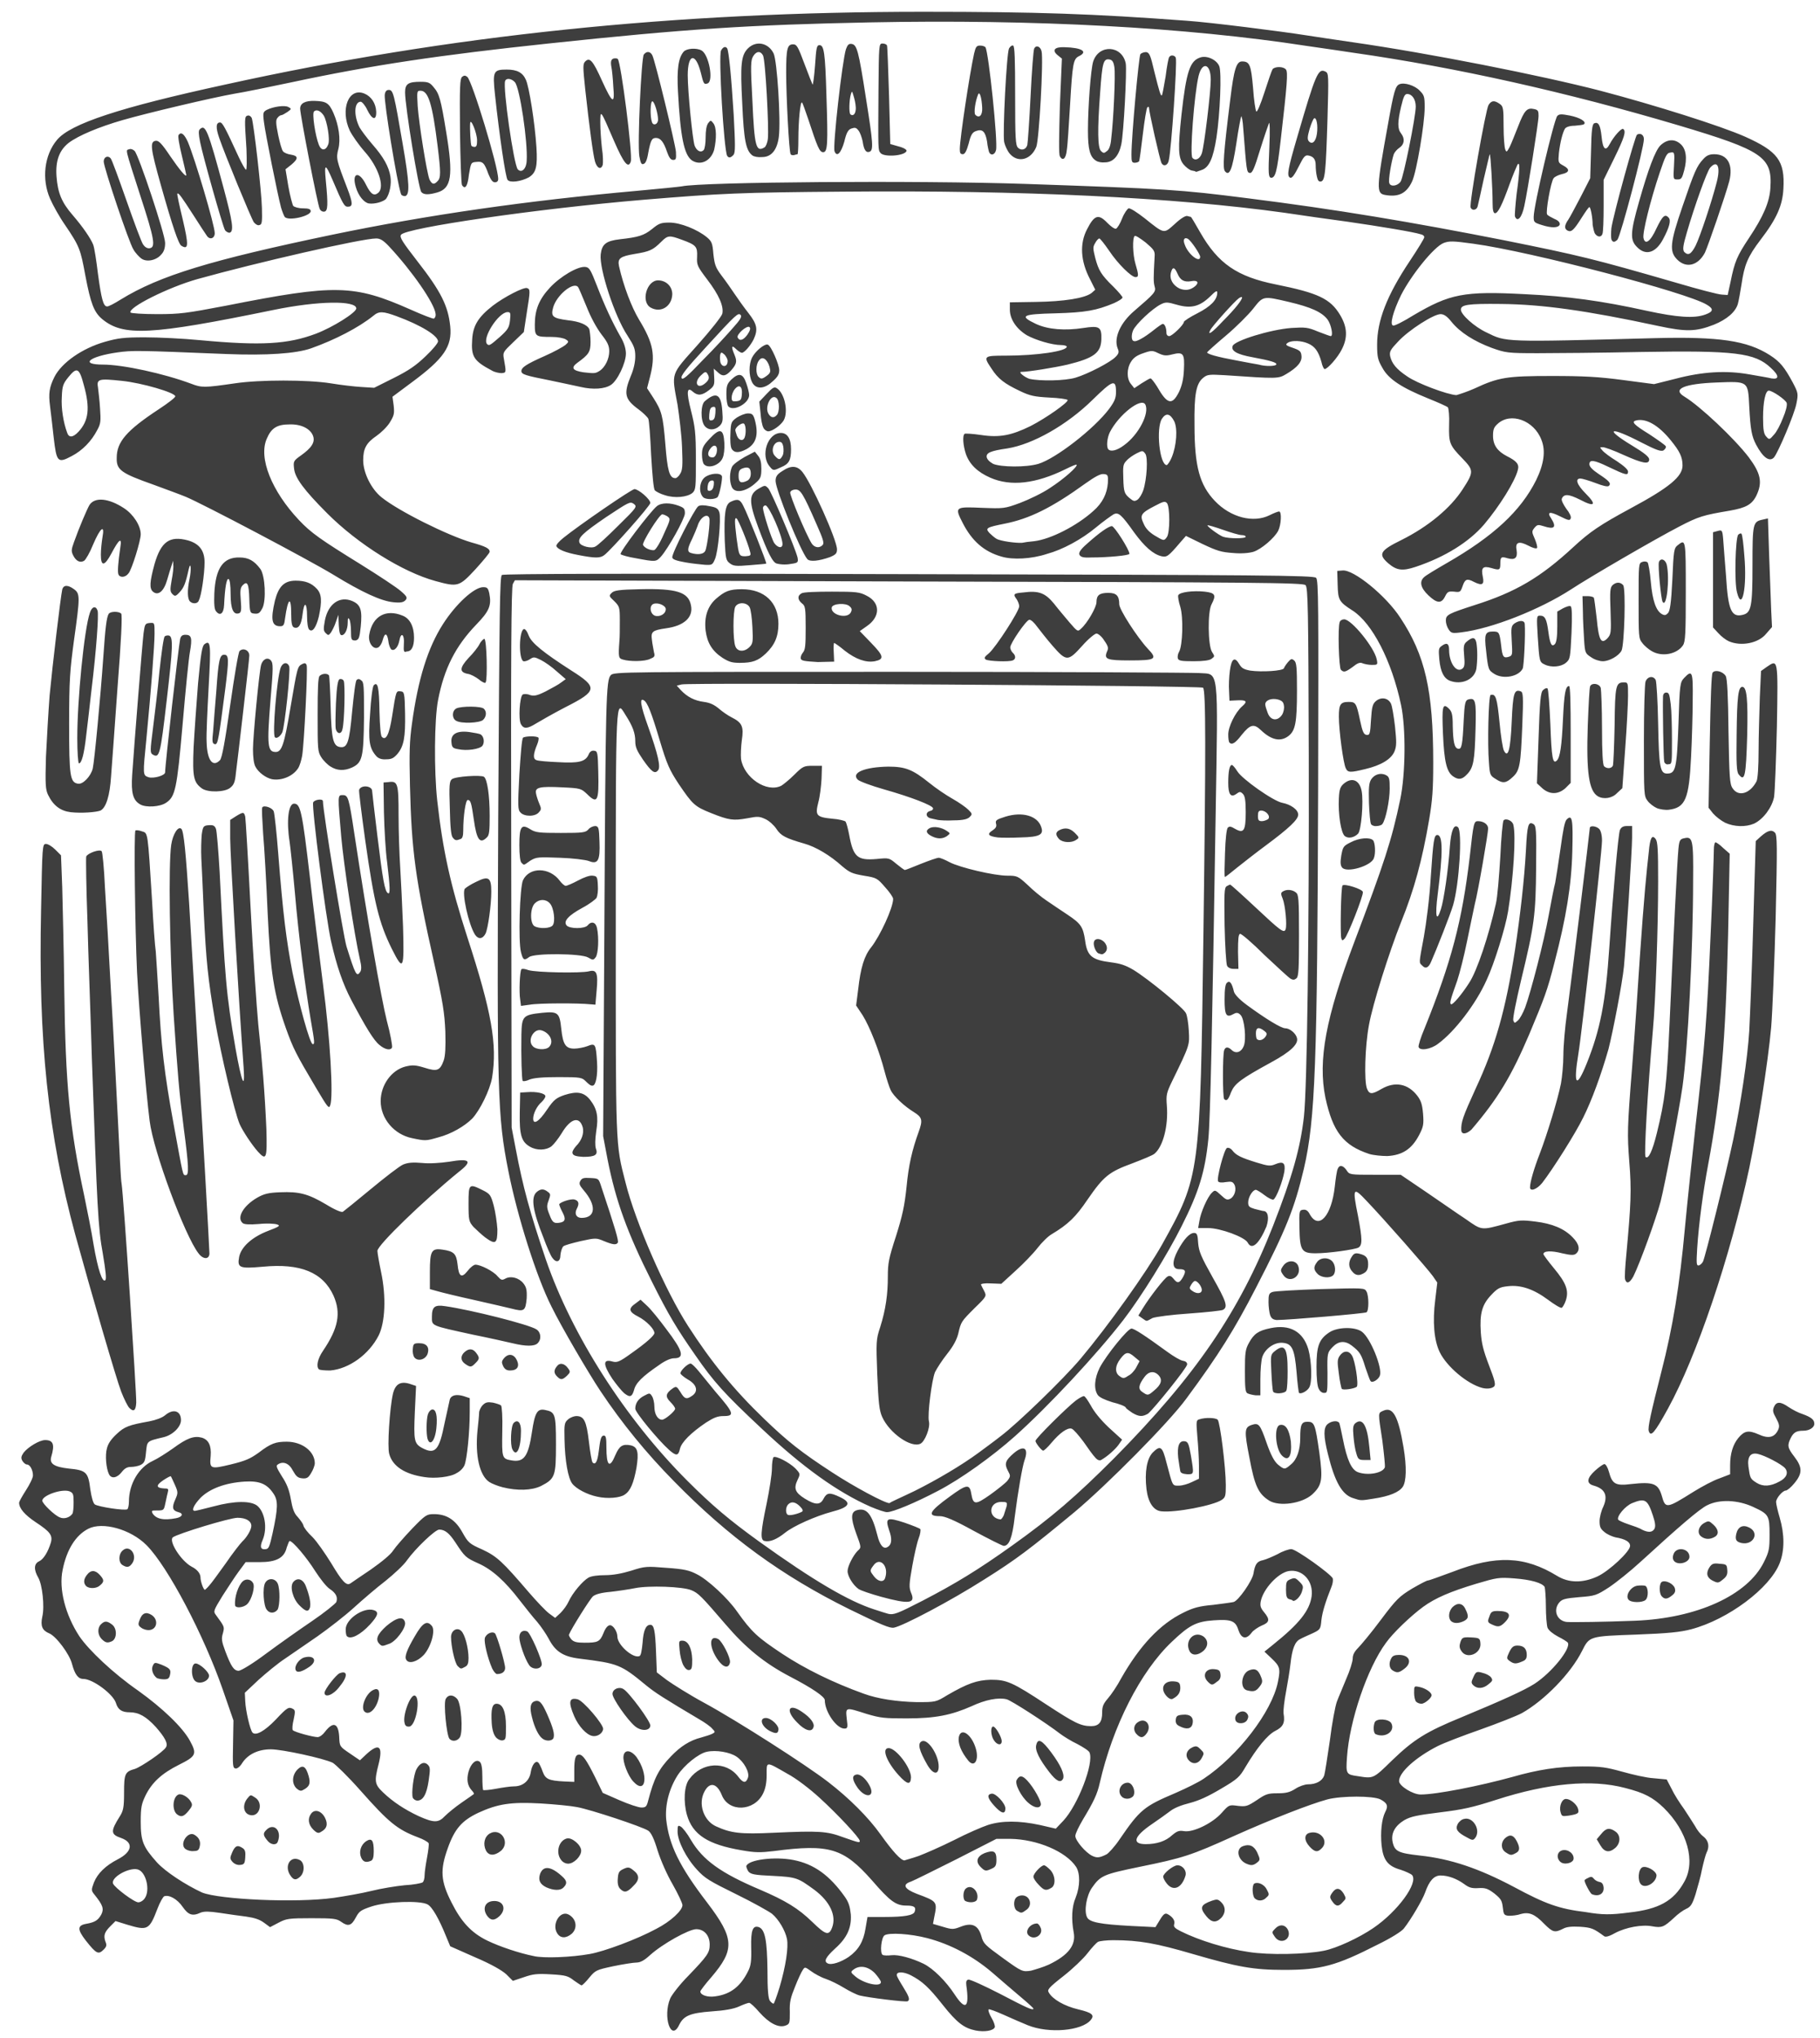 <?xml version="1.0" encoding="utf-8"?>
<!-- Generator: Adobe Illustrator 22.0.0, SVG Export Plug-In . SVG Version: 6.00 Build 0)  -->
<svg version="1.1"
	 id="svg2226" inkscape:output_extension="org.inkscape.output.svg.inkscape" inkscape:version="0.45.1" sodipodi:docbase="/home/roman/Escritorio" sodipodi:docname="Escudo-UNAM-escalable.svg" sodipodi:version="0.32" xmlns:cc="http://web.resource.org/cc/" xmlns:dc="http://purl.org/dc/elements/1.1/" xmlns:inkscape="http://www.inkscape.org/namespaces/inkscape" xmlns:rdf="http://www.w3.org/1999/02/22-rdf-syntax-ns#" xmlns:sodipodi="http://sodipodi.sourceforge.net/DTD/sodipodi-0.dtd" xmlns:svg="http://www.w3.org/2000/svg"
	 xmlns="http://www.w3.org/2000/svg" xmlns:xlink="http://www.w3.org/1999/xlink" x="0px" y="0px" viewBox="0 0 447.5 500.9"
	 style="enable-background:new 0 0 447.5 500.9;" xml:space="preserve">
<style type="text/css">
	.st0{fill:#3E3E3E;}
</style>
<sodipodi:namedview  bordercolor="#666666" borderopacity="1.0" gridtolerance="10.0" guidetolerance="10.0" id="base" inkscape:current-layer="svg2226" inkscape:cx="647.95109" inkscape:cy="347.12244" inkscape:pageopacity="0.0" inkscape:pageshadow="2" inkscape:window-height="803" inkscape:window-width="1440" inkscape:window-x="0" inkscape:window-y="29" inkscape:zoom="0.64" objecttolerance="10.0" pagecolor="#ffffff">
	</sodipodi:namedview>
<path id="path2235" class="st0" d="M239.9,499c-2.9-0.6-4.6-1.9-8.1-6.3c-3.4-4.3-5-5.8-7.9-7.3c-1.8-0.9-3.5-0.9-3.4,0
	c0,0.3,0.7,1.5,1.5,2.8c1.5,2.4,1.8,3.2,1.2,3.6c-0.4,0.3-9.8-0.9-11.8-1.4c-0.8-0.2-2.6-1.1-3.9-1.9c-1.3-0.8-3.3-1.8-4.5-2.2
	c-1.2-0.4-2.8-1.3-3.6-1.9c-1.4-1-1.5-1.1-2-0.3c-0.3,0.4-1.2,2.3-1.9,4.1c-1.1,2.7-1.4,3.8-1.3,6.2c0,2.8,0,3-1.1,3.4
	c-1.7,0.6-4-0.6-6.4-3.3c-1.1-1.3-2.2-2.3-2.5-2.3s-1.4,0.4-2.5,0.9c-1.3,0.6-3.6,1-6.7,1.2c-5.4,0.4-6.9,1.1-8,3.3
	c-2,4.3-4.1-2-2.2-6.5c0.4-0.9,2.4-3.5,4.5-5.6c4.6-4.8,5.2-5.6,5.2-7.6c0-2.3-1.4-3.8-3.3-3.8c-1.8,0-8.3,3.6-11.4,6.4
	c-1.4,1.3-2.4,1.8-3.3,1.8c-0.7,0-3.3,0.4-5.7,0.9c-4.2,0.9-4.4,1-5.9,2.8c-0.8,1-1.7,1.9-1.9,1.9s-1-0.6-1.9-1.2
	c-1.4-1.1-2-1.3-5.6-1.5c-3.4-0.2-4.4-0.1-6.7,0.7l-2.7,0.9l-1.6-1.6c-1.1-1-3.7-2.5-7.7-4.2l-6.1-2.7l-1-2.4
	c-1.7-4.2-3.4-7.3-4.6-7.9c-1.9-1-10-0.7-13.7,0.5c-2.7,0.9-3.1,1.2-3.9,2.7c-1.1,2.1-1.9,2.3-3.6,1.1c-1.1-0.8-1.9-0.9-7.3-0.9
	c-5.6,0-6.2,0.1-8.1,1.1l-2.1,1.1l-1.5-1.1c-1.1-0.8-2.3-1.2-4.4-1.5c-1.6-0.2-4.5-0.6-6.4-0.9c-2.7-0.4-3.8-0.4-4.7-0.1
	c-2.1,1-3.1,0.6-4.5-1.4c-1.3-1.9-3.3-3-4.5-2.6c-0.3,0.1-1.1,1.5-1.7,3.1c-2,5.2-2.4,5.4-7.4,3.9l-2.9-0.9l-1.2,1.2
	c-1.5,1.5-1.8,2.3-1.3,3.8c0.4,0.9,0.3,1.3-0.4,2c-1.3,1.3-1.8,1.1-4.4-2.2c-2.1-2.7-2.1-3.7,0-4.1c2.3-0.4,3-0.9,3.8-2.3
	c0.7-1.4,0.4-2.3-1.6-4.8c-0.9-1.1-0.9-1.2-0.2-3.1c0.9-2.2,2.8-4.1,5.9-5.7c3.5-1.8,3.9-4.1,0.8-5.2c-2.6-0.9-2.7-1.6-0.3-5.4
	c0.8-1.3,1-2.1,1-5.7c0-4.7,0.2-5.2,2.7-5.9c1.5-0.5,7-4.2,7.6-5.3c0.6-0.9-0.3-2.5-2.5-5c-2.4-2.6-4.2-3.6-6.4-3.6
	c-1.9,0-2.9-0.6-3.4-2.3c-0.7-2.2-5.7-5.9-8-5.9c-1.3,0-2.1-1.1-2.8-3.7c-0.6-2.4-3.9-6.8-5.6-7.5s-2.2-1.8-1.7-4.1
	c0.6-2.5,0-7.9-1-9.6c-1.1-1.9-1.1-3.4,0.2-4c1.1-0.5,2.2-2.3,2.9-4.6c0.5-1.8-0.2-2.7-3.7-5c-2.7-1.8-4.1-3.4-4.1-4.8
	c0-0.3,0.8-1.7,1.7-3.1s1.7-3,1.7-3.6c0-1.3-0.7-2.7-1.5-2.7c-0.3,0-0.8-0.4-1.1-0.9c-0.4-0.7-0.3-1.1,0.3-2
	c1.1-1.4,3.9-3.1,5.3-3.1c2,0,2.4,1.1,1.5,4.1c-0.5,1.7,0.7,2.5,4.3,2.9c4.3,0.4,4.8,0.9,5.3,5.1c0.3,2,0.7,3.4,1.1,3.7
	c0.8,0.6,7.4,1.6,8,1.2c0.2-0.1,0.4-1,0.4-1.9c0-4.3,2.4-8.4,5.9-10c1.1-0.5,3.3-1.9,5-3.1c3.4-2.5,5.1-3.1,7-2.6
	c1.7,0.5,2.4,2,2.2,4.5c-0.3,3.2-0.1,3.3,4.9,2.1c3.7-0.9,4.8-1.4,6.9-2.9c3-2.3,4.2-2.7,6.9-2.7c3.8,0,6.9,2.4,6.9,5.3
	c0,0.5-0.4,1.6-0.9,2.4c-0.7,1.2-1.1,1.4-2.2,1.3s-1.5-0.5-2.3-1.9c-0.9-1.8-2.4-2.4-3.7-1.5c-0.5,0.3-0.3,0.8,1,2.9
	c1.2,1.8,1.8,3.3,2.2,5.6c0.4,2.3,0.8,3.5,1.7,4.4c0.6,0.7,1.3,1.6,1.4,2.1s1.1,1.8,2.2,2.8c1.1,1.1,3.1,4,4.6,6.4
	c2.8,4.7,3.8,5.7,4.8,5c0.3-0.2,2.6-1.8,5-3.4c2.7-1.9,4.9-3.7,5.5-4.7c0.6-0.9,2.7-3.3,4.6-5.3c3.3-3.4,3.6-3.6,5.4-3.6
	c3.1,0,5.3,1.4,7,4.5c1.4,2.5,1.7,2.8,4.9,4.2c3.6,1.7,4.9,2.9,11.5,10.6c1.9,2.2,4.1,4.5,4.9,5.1l1.5,1.1l1.3-1.2
	c0.7-0.7,1.6-1.9,2-2.8c1-2.2,3.5-5.1,4.9-5.9c0.7-0.4,2.4-0.6,4.1-0.6c1.9,0,4.1-0.4,6.4-1.1c3.4-1.1,3.8-1.1,8.7-0.7
	c4.3,0.3,5.6,0.6,7.5,1.6c2.6,1.3,7.5,5.8,9.8,9.1c3.7,5.2,5.1,6.4,11.1,10.4c5.6,3.7,12.5,7.1,20,9.8c3.5,1.3,8.3,2,13.1,2.1
	c4.7,0,4.7,0,7.5-1.7c5-2.9,7.3-3.7,10.7-3.8c3.9,0,5.2,0.5,13.7,6.1c6.9,4.5,8.4,5.3,11,5.3c1.9,0,2.7-1,2.7-3.3
	c0-1.6,0.3-2.2,1.4-3.5c0.8-0.9,2.3-3.1,3.3-5c4.5-7.9,9.5-13.3,15.3-16.1c2.4-1.2,3.9-1.6,7.3-1.9c2.4-0.3,4.6-0.6,5-0.7
	c1.2-0.3,4.6-5.2,4.9-7c0.4-2.4,0.9-3,2.4-3.3c0.8-0.2,2.4-0.9,3.6-1.5c1.2-0.7,2.7-1.2,3.3-1.2c1.2,0,9.7,6.1,10.2,7.2
	c0.1,0.4,0,1.3-0.3,2c-1.4,3.5-2.3,6.3-2.5,8.3c-0.2,2.2-0.3,2.3-2.2,3.2c-1.1,0.5-2.5,1.1-3,1.4c-1.3,0.6-2,2.4-2.4,6.1
	c-0.2,1.7-0.7,4.8-1.1,6.9s-0.7,4.5-0.6,5.3c0.4,2.3-0.1,3.3-2.1,4.3c-1.9,1-4.5,4.2-7.3,8.9c-1.4,2.4-1.9,2.9-6,5.3
	c-3.2,1.9-5.4,2.9-7.7,3.5c-2,0.5-3.8,1.2-4.8,2c-0.9,0.7-2.9,2.1-4.5,3.2c-4.4,3-5,4.9-1.5,4.9c2.7,0,4.9-0.7,6.5-2.2
	c1.2-1,1.7-1.2,2.9-1c2.2,0.4,7-1.9,9.3-4.5c1.8-2,1.8-2,4-1.7c2,0.2,2.3,0.1,4.6-1.4c2.2-1.5,2.7-1.7,5.1-1.7c2,0,3-0.2,4.4-1.1
	c0.9-0.6,2.3-1.1,3.1-1.1c2,0,3.5-0.8,4-2.2c0.2-0.7,0.8-4.6,1.4-8.7c0.5-4.1,1.3-8.3,1.7-9.4c0.4-1.1,1.5-3.6,2.3-5.6
	c0.9-2,1.6-4.3,1.6-5c0-0.9,0.4-1.7,1.3-2.6c0.7-0.7,3.3-3.8,5.6-6.9c3.9-5.2,4.6-5.8,7.7-7.7c1.9-1.1,3.6-2,3.9-2s3-1,6-2.1
	c10.8-4.2,17.8-3.9,25.8,1c2.8,1.7,6.2,1.8,9.9,0.1c2.8-1.3,8-6.1,8-7.5c0-1-1.2-1.7-3.6-2.1c-0.8-0.2-2-0.7-2.7-1.3
	c-1-0.8-1.2-1.3-1.2-2.7c0-0.9,0.4-2.5,0.9-3.5c1.2-2.7,0.5-4.4-2.3-5.2c-1.9-0.5-1.8-1.8,0.3-3.7c1-0.9,2-1.6,2.3-1.6
	s0.8,0.8,1.1,1.9c0.8,3,1.6,3.5,5.5,3c5.5-0.6,6.6-0.1,7.5,2.9c0.9,3.2,1.1,3.2,7.8-1c2.1-1.3,4.9-2.8,6.4-3.3l2.6-1v-2.2
	c0-2.9,0.7-5.1,2-6.7c1.5-1.8,2.5-2,5-0.9c2.4,1.1,3.9,0.8,4.8-1.1c0.4-0.9,0.3-1.4-0.5-2.9c-0.8-1.4-0.9-1.9-0.5-2.8
	c0.6-1.3,1.6-1.3,3.6,0.1c0.9,0.6,2.4,1.4,3.4,1.7c2.2,0.8,2.9,1.4,2.9,2.4c0,0.9-1.2,1.7-2.7,1.7c-1.7,0-2.4,0.4-3.1,1.8
	c-0.9,1.8-0.8,2.4,0.9,4.6c2,2.6,2,4.1,0,6.5c-0.8,1-1.8,1.8-2.1,1.8c-0.8,0-2.4,1.9-2.4,2.8c0,0.5,0.4,2.2,0.9,3.9
	c1.2,4.1,1.2,8,0,11.1c-2.4,6.2-12.7,13.9-21.8,16.3c-2.7,0.7-5.6,1-13.5,1.3c-11.5,0.4-11.5,0.4-13.3,4
	c-2.8,5.6-9.3,12.2-14.8,15.3c-1.3,0.7-5.9,2.5-10.1,4c-4.3,1.5-9,3.3-10.6,4.1c-5.3,2.7-9.5,6.4-9.5,8.6c0,1.2,3.4,3.3,5.3,3.3
	c3.9,0,14.5-2.1,22.5-4.3c6.3-1.8,11.3-2.6,17.3-2.6c4.6,0,5.8,0.2,9.8,1.3c2.5,0.7,5.9,1.5,7.7,1.6l3.2,0.3l1.2,2.3
	c0.6,1.3,2,3.5,3.1,5c1,1.5,2.2,3.4,2.7,4.2c0.4,0.8,1.3,2,2,2.5c1.3,1,1.6,2.5,0.8,4c-0.2,0.4-0.7,2.2-1.1,4
	c-0.3,1.7-1.1,4.5-1.6,6.2c-0.8,2.5-1.2,3.1-2.3,3.6c-0.7,0.3-2.1,1.3-3,2.2c-2.5,2.3-3,2.5-5.3,2.1c-2.5-0.5-6.5,0.2-9.3,1.7
	c-1.4,0.8-2.3,1-2.6,0.7c-2.6-1.9-3.1-2.1-5.9-2.3c-2.1-0.1-3.3,0-4.2,0.5c-2,1-2.5,0.9-4.6-1.2c-2.4-2.5-3.8-3-5.9-2.4
	c-0.8,0.3-2.1,0.4-2.8,0.4c-1.2-0.1-1.3-0.3-1.5-2.1c-0.2-1.7-0.5-2.1-2.1-3.4c-1.6-1.2-2.2-1.4-3.9-1.3c-1.6,0.1-2.3-0.1-3.5-1
	c-1.8-1.3-3.9-2.1-5.8-2.1c-1.6,0-2.8,1.3-3.8,4.2c-0.6,1.7-3.4,6.5-5.2,8.8c-0.5,0.7-3.2,2.4-6.5,4c-10.2,5.2-13.9,6.2-23,6.2
	c-7.5,0-11.4-0.7-22.4-3.9c-8.9-2.6-13.1-3.4-19.6-3.4c-1.6,0-3.3,0.2-3.7,0.4c-0.4,0.2-1.6,1.5-2.6,2.8s-3.6,3.8-5.9,5.6
	c-3.7,2.9-4.1,3.4-3.6,4.1c0.9,1.6,3.8,3.3,7.2,4.1c3.4,0.8,4.1,1.4,3.1,2.6c-2.2,2.7-10.3,3.4-15.5,1.3c-1.5-0.6-4.2-1.8-6-2.6
	c-1.8-0.8-3.4-1.4-3.6-1.3c-0.2,0.1,0.1,1.1,0.7,2.1c0.6,1,0.9,2,0.8,2.3C244.2,499.1,242,499.4,239.9,499z M254.1,493.6
	c0-0.1-1.4-1.4-3.2-2.9s-4.9-4.2-7-6c-4.7-4-10.2-6.9-15.9-8.4c-4.2-1.1-9.4-1.4-10.5-0.7c-0.8,0.5-1.2,4.3-0.5,4.8
	c0.3,0.2,1.3,0.2,2.2,0.1c1.7-0.2,5,0.7,7.9,2.1c2.4,1.2,5.5,4.3,7.6,7.5c2.7,4.1,3.7,3.4,2.9-2.2c-0.1-0.9,0-1.3,0.5-1.4
	c0.4-0.1,3.9,1.5,7.8,3.5C252.4,493.4,254.1,494.2,254.1,493.6z M191.7,488.3c1.5-5.1,2.2-9.7,1.8-11.8c-0.4-2-2-4.8-3.7-6.2
	c-0.8-0.6-4.7-2.8-8.8-4.8c-6.5-3.2-7.7-3.9-9.6-6c-2.7-2.9-4.8-7.1-4.8-9.4c0-1.5,0.1-1.6,0.8-1.2c0.4,0.2,1.6,1.7,2.5,3.3
	c2.9,4.9,7.3,8.1,17,12.2c6.3,2.7,9.4,4.6,12.8,7.9c3.3,3.2,4.1,3.5,4.9,1.4c1.1-2.9-0.5-6.4-4.4-9.3c-4-2.9-4.3-3.1-10.2-3.4
	c-4.6-0.2-5.4-0.4-6-1.1c-0.3-0.5-0.5-1-0.5-1.3c0.5-1.6,7-2.4,11.6-1.5c5.1,1,8.9,3.8,12.6,9c1,1.4,1.3,2.5,1.5,4.4
	c0.2,3.2-0.9,5.7-3.8,8.3c-2.4,2.2-2.9,3.2-1.9,3.7c0.9,0.5,3.3-0.3,5.2-1.6c2.4-1.7,3.6-3.8,4.1-6.9l0.5-2.9h4.1
	c5,0,7.2-0.4,7.5-1.3c0.4-1.1-0.1-1.5-2-1.5c-2.6,0-4-1-8.5-6.2c-7-7.9-10.4-9-24.1-7.2c-3.4,0.4-4.6,0.4-8-0.2
	c-8.2-1.4-12-3.8-13.4-8.7c-0.9-3.2-0.7-7.2,0.6-8.8c3.1-4.2,9-4.5,12-0.6c1.2,1.6,1.9,1.7,2.4,0.3c0.5-1.3-1-4-2.8-5.2
	c-1.6-1.1-5-1.7-7.3-1.2c-2,0.4-5.6,3.3-7.2,5.8c-2.1,3.3-3.1,7.3-2.8,10.8c0.7,6.3,3.2,11.5,10.1,20.5c6.7,8.8,6.8,11.5,1,18.3
	c-1.5,1.7-2.7,3.3-2.7,3.5c0,0.9,1.8,1.5,3.7,1.2c3.7-0.5,6.2-2.4,8.1-6.3c0.6-1.2,0.8-2.4,0.7-5.7c-0.1-4.3,0.4-5.5,1.9-5
	c1.5,0.6,2,3.2,2.1,10.4c0,5.2,0.2,7.1,0.6,7.7c0.3,0.4,0.7,0.7,0.9,0.7C190.3,492.5,191,490.6,191.7,488.3z M216.6,487.1
	c0-0.3-0.7-1.3-1.5-2.2c-1.7-1.7-3.7-2-5.2-0.9c-0.8,0.6-0.8,0.7,0.4,1.7C212.4,487.5,216.6,488.4,216.6,487.1z M257.9,482.8
	c4.8-2.3,6.7-4.8,6.1-7.9c-0.6-3.2-0.5-6.3,0.5-8.6c1.1-2.8,1.1-5.9,0.1-7.5c-2.5-3.8-9.6-6.8-16.2-6.9H245l-9.8,5
	c-5.4,2.7-10.4,5.2-11.2,5.5c-2.2,0.7-1.7,1.8,1.4,3c5.1,1.9,5.1,1.9,4.3,5.8l-0.3,1.6l2.4,0.7c2.3,0.7,2.6,0.7,4.4,0
	c2.8-1.1,4.3-0.4,5.1,2.3c0.5,1.9,0.9,2.2,5.3,5.4c4.7,3.4,4.8,3.4,6.9,3.1C254.6,484,256.6,483.4,257.9,482.8z M252.8,475.5
	c-0.8-1,0.5-2.8,2.2-2.8c0.2,0,0.6,0.4,0.8,0.9C256.8,475.4,254.2,477.1,252.8,475.5z M250.1,469.6c-0.9-0.5-1-2.6-0.2-3.3
	c0.3-0.3,0.9-0.5,1.4-0.5c2,0,2.7,2.5,1,3.6C251.2,470.2,251.1,470.2,250.1,469.6z M237.4,467.2c-0.7-0.3-0.7-2.5,0.1-3.1
	c1.4-1.2,3.4,0.9,2.7,2.8C239.9,467.5,238.5,467.7,237.4,467.2z M255.4,463.2c-0.7-0.7-1.3-1.6-1.3-2c0-0.8,1.9-2.8,2.6-2.8
	c0.3,0,0.9,0.5,1.5,1.1c1.3,1.3,1.5,3.9,0.2,4.5C257.2,464.7,256.7,464.6,255.4,463.2z M241.1,458.8c-1.3-1.3-0.9-2.6,1-3.4
	c2.2-0.8,2.9-0.5,2.9,1.6c0,1.4-0.2,1.8-1.1,2.2C242.4,459.9,242.2,459.9,241.1,458.8z M145,480.2c3.5-0.6,11.6-3.6,16.4-6.2
	c3.5-1.8,6.4-4.5,6.4-5.8c0-0.5-1.1-2.8-2.4-5.1c-1.4-2.4-2.9-5.8-3.7-8.3c-0.9-3-1.6-4.4-2.3-4.9c-1.5-1-14.2-5.2-17.5-5.8
	c-1.5-0.3-5.6-0.7-9-0.9c-7.3-0.4-10.5,0.1-15.3,2.3c-4,1.9-5.8,3.9-7.5,8.7c-1.9,5.3-1.8,8,0.9,13.3c2.4,4.8,4.9,7.5,8.8,9.4
	c3.1,1.5,7.9,3.1,11.4,3.8C133.6,481.3,140.6,481,145,480.2z M137,475.1c-1.4-2.2,0.7-5.7,2.8-4.6c1.9,1,2.3,3.3,0.8,4.7
	C139.2,476.4,137.8,476.4,137,475.1z M119.7,470.7c-1.1-1.7-0.4-3.3,1.4-3.5c2.6-0.3,3.6,1.9,1.7,3.7
	C121.5,472.1,120.6,472,119.7,470.7z M152.5,464.2c-0.5-0.5-0.7-1.3-0.6-2.5c0.1-1.5,0.3-1.9,1.4-2.4c1.1-0.5,1.4-0.5,2.4,0.3
	c1.6,1.2,1.6,2.4,0,3.9C154.2,465.1,153.5,465.2,152.5,464.2z M134.3,463.8c-1.6-0.8-2-1.8-1.5-3.3c0.8-2.1,2.7-1.9,5.5,0.7
	c1.1,1,1.2,1.7,0.3,2.6C137.8,464.7,136.1,464.6,134.3,463.8z M137.9,457c-1.3-1.8-0.5-4.7,1.5-5.2c1.2-0.3,3.5,1.6,3.5,3
	s-1.8,3.2-3.2,3.2C139,458,138.3,457.6,137.9,457z M119.5,454.8c-0.8-1.6-0.4-3.4,0.9-4.2c2.8-1.6,5.2,2.3,2.7,4.3
	C121.6,456.1,120.2,456.1,119.5,454.8z M325.5,479.4c3.1-0.6,8.7-3.2,12.2-5.6c6-4.1,11.1-11.1,9.5-13c-0.3-0.3-1.6-0.9-2.8-1.3
	c-3.2-0.9-4.3-2.4-4.7-6c-0.3-3.2,0-6.4,0.9-8.2c0.8-1.5,0.5-2.2-1.2-3.1c-1.8-0.9-9.5-0.9-13,0c-4.4,1.2-13.6,4.8-23,9
	c-10.6,4.8-12.5,5.4-23.3,7.6c-8.7,1.8-9.5,2.1-11.6,5.1c-1.4,2-2,5.8-1.2,7.3c0.6,1.2,3.3,1.7,10.7,2.1l6.1,0.3l1.1-1.8
	c0.9-1.5,1.3-1.7,1.9-1.4c1.3,0.7,1.9,1.7,1.6,2.5c-0.2,0.6,0.2,1,1.6,1.7c4.6,2.3,11.2,4.3,16.7,5.1
	C312,480.5,321,480.3,325.5,479.4z M313.4,475.9c-0.7-1-0.7-1.1,0.1-1.9c1.1-1.2,2.5-1.1,3.2,0.3
	C317.7,476.6,314.8,478.1,313.4,475.9z M296.6,470.9c-1.7-2.1-1.4-2.8,1.4-3.8c1.2-0.4,1.5-0.4,2.3,0.4c1.1,1.1,1.1,2.6,0,3.8
	C299,472.6,297.9,472.5,296.6,470.9z M327.6,467.3c-0.7-1-0.7-1.2,0-2.2c0.9-1.3,1.9-1.2,2.8,0.3c0.6,1.1,0.6,1.2-0.2,2
	C329.2,468.6,328.5,468.6,327.6,467.3z M308.5,466.5c-0.6-0.6-0.7-3.2-0.1-3.6c0.9-0.5,2.5,0.2,3.1,1.5c0.6,1.1,0.6,1.3-0.1,1.9
	C310.6,467.2,309.3,467.3,308.5,466.5z M286.9,462.9c-0.5-0.6-0.9-1.4-0.9-1.7c0-0.8,2.5-2.8,3.5-2.8c1.3,0,2.3,1.3,2,2.5
	C290.6,464,288.5,464.9,286.9,462.9z M306.7,458.1c-2.3-0.8-3-3.7-1.1-4.4c1.6-0.6,2.7-0.1,3.5,1.5c0.8,1.8,0.8,1.9-0.1,2.6
	C308.2,458.4,307.7,458.5,306.7,458.1z M322,453.8c-1.4-1.5-1.4-3.1,0.1-3.4c2.5-0.6,4.6,1.9,3,3.7C324,455.3,323.3,455.2,322,453.8
	z M400.6,470c7.2-0.8,10.9-2.8,13.5-7.5c2.9-5,0.8-12.5-5-18.2c-2.7-2.6-4.8-3.7-9.5-4.9c-8.3-2.2-19-1.2-31.7,2.9
	c-5.9,1.9-8.2,2.4-13.9,3.1c-5.6,0.7-7.1,1-8.7,1.9c-2.3,1.4-3.3,3.2-2.9,5.3c0.5,2.4,1.4,2.8,6.7,3.4c7.6,0.8,14.6,3.2,23.1,7.7
	c7.8,4.2,11.1,5.4,17.7,6.2C394,470.6,396,470.6,400.6,470z M391.4,465.5c-0.4-0.2-1.8-2.8-1.8-3.4c0-0.1,0.4-0.4,0.9-0.6
	c0.7-0.4,1-0.3,1.4,0.2c0.3,0.4,0.9,0.7,1.4,0.8c0.6,0.1,0.9,0.5,1,1.4C394.4,465.4,393.1,466.2,391.4,465.5z M403.5,463.1
	c-0.9-0.9-0.7-3.7,0.3-4.2s3.5,0.9,3.5,2C407.2,462.7,404.6,464.2,403.5,463.1z M383.6,457.5c-1-1-0.7-2.5,0.6-2.8
	c1.4-0.3,2.9,0.9,2.7,2.2C386.7,457.9,384.5,458.4,383.6,457.5z M370.2,455.2c-1.2-0.8-1.2-2.4-0.2-3.4c1.2-1.1,2.1-0.9,2.9,0.6
	c0.9,1.7,0.8,2.5-0.2,3C371.6,456,371.4,456,370.2,455.2z M393.5,453.5l-0.9-1.5l1.1-1.3c1.2-1.5,2.1-1.6,3.5-0.6
	c1.3,0.9,1.3,2.8,0,4C395.7,455.4,394.5,455.2,393.5,453.5z M360.6,451.5c-2.3-1.2-2.8-2-2.2-3.2c0.3-0.6,1-1.2,1.6-1.3
	c2.2-0.6,4.2,2.8,2.7,4.7C362.2,452.3,362,452.3,360.6,451.5z M383.7,445.3c-0.4-1.5,0.4-3.3,1.4-3.2c1,0,2.6,1.3,2.9,2.4
	s0.1,1.3-2.3,1.7C384.1,446.4,384,446.4,383.7,445.3z M35.6,466.5c1.4-2,0.3-6.6-1.8-7.1c-2.2-0.5-6.6,2-6,3.5
	c0.4,1,5.2,4.6,6.2,4.6C34.5,467.5,35.2,467.1,35.6,466.5z M82.1,466.4c2.7-0.4,6.8-1.1,9.2-1.7c2.4-0.6,6.1-1.2,8.2-1.4
	c2.1-0.1,4.1-0.5,4.4-0.7s0.5-1,0.5-1.8c0-0.7,0.3-2.7,0.6-4.3c0.3-1.6,0.5-3.2,0.4-3.5s-1.3-1-2.7-1.5c-5-1.9-7.1-3.6-14.1-11.5
	c-3-3.4-6.1-6.4-6.8-6.8c-2.3-1.1-12.4-3.3-15.2-3.3c-3.1,0-5.6,1.2-7,3.3c-0.6,1-1.3,1.5-1.7,1.4c-0.7-0.1-0.7-0.8-0.6-6l0.1-5.8
	l-2.6-7.5C50.2,402,41.3,385,36,379.7c-3.9-3.9-10.8-5.8-14.3-4c-3.1,1.6-5.3,5.1-6.3,10.1c-1,4.7,0.7,11.1,4.1,16.3
	c2.3,3.4,8.3,9.1,14.5,13.4c6,4.3,10.9,9,12.7,12.3s1.5,3.8-2.7,5.9s-6.6,4.3-8.2,7.5c-1,2.1-1.2,2.9-1.2,6.5c0,4.8,0.6,6.2,4,10
	c2.1,2.3,7,5.5,11.1,7.4C54,466.8,72.7,467.7,82.1,466.4z M71.4,460.9c-1.6-2.3,0-5,2.3-3.8c1.2,0.6,1.3,3,0.1,4.1
	C72.8,462.1,72.2,462.1,71.4,460.9z M57.2,457.6c-0.7-0.8-0.7-1-0.1-2.4c0.7-1.6,1.3-1.9,2.6-1c0.6,0.4,0.7,1,0.6,2.3
	c-0.1,1.5-0.3,1.7-1.2,1.8C58.4,458.4,57.7,458.1,57.2,457.6z M88.8,456.5c-0.6-1.4-0.1-3.1,1.2-4c1.4-0.9,1.9-0.3,1.9,2.5
	c0,1.4-0.2,2.1-0.7,2.3C90,457.8,89.3,457.6,88.8,456.5z M45.6,454.4c-1.6-1.2,0.6-4.5,2.2-3.5c1.2,0.7,1.6,1.7,1.3,2.9
	c-0.2,0.9-0.5,1.1-1.5,1.1C46.9,455,46,454.7,45.6,454.4z M65.9,452.5c-1.2-1.4-1.3-1.9-0.5-2.7c1.8-2,4,0,2.9,2.8
	C68,453.5,66.7,453.4,65.9,452.5z M77,449.6c-1.2-1.2-1.4-2.7-0.5-3.9c0.9-1.2,2.5-0.7,3.4,1c0.8,1.6,0.5,2.7-1,3.5
	C78.3,450.6,77.9,450.5,77,449.6z M43.7,446c-1.5-0.9-1.3-4.4,0.2-5c0.8-0.3,2.5,0.7,3.1,1.9c0.4,0.7,0.2,1.1-0.7,2.2
	C45.2,446.4,44.6,446.6,43.7,446z M61.3,446c-1.5-0.5-1.7-2.5-0.5-4c0.8-1,0.8-1,2-0.2C64.9,443.2,63.7,446.8,61.3,446z M72.9,439.5
	c-1.2-1.2-1.1-3.2,0.2-4.6c1.3-1.3,2.1-0.9,2.8,1.6c0.5,1.8,0.2,2.6-1.4,3.4C74,440.2,73.6,440.1,72.9,439.5z M48.1,413.2
	c-1.2-0.8-1.2-4.4,0-4.4c1,0,3.3,2.1,3.3,3C51.4,413.1,49.2,414,48.1,413.2z M38.6,412.4c-1-0.7-1.5-2.2-1-3.1
	c0.4-0.8,0.5-0.8,2.1-0.2c2.1,0.9,2.4,1.2,2.1,2.5c-0.2,0.9-0.5,1.1-1.5,1.1C39.6,412.7,38.8,412.5,38.6,412.4z M25,402.8
	c-1-1-1.1-2.7-0.2-3.6s1.5-0.9,2.7,0c1.3,0.9,1.3,3.4,0.1,4.1C26.5,403.8,26,403.8,25,402.8z M34.7,400c-0.7-0.5-0.8-0.8-0.4-1.8
	c0.6-1.8,1.6-2.2,3-1.3c1.8,1.2,1.3,3.7-0.8,3.7C36,400.6,35.2,400.4,34.7,400z M21.2,389.8c-0.7-0.7-0.7-1.7,0.2-2.8
	c0.9-1.2,2-1.2,3.1,0s1.2,1.7,0.1,2.6C23.8,390.4,22,390.5,21.2,389.8z M30.1,384.6c-1-0.6-1-2.7,0.1-3.6c1.7-1.5,3.7,1.2,2.3,3.2
	C31.8,385.2,31.2,385.3,30.1,384.6z M225.9,456.1c1.6-0.6,5.5-2.3,8.7-3.9c3.1-1.6,6.8-3.2,8.3-3.7c3.4-1.1,7.7-1.1,12.8,0l3.9,0.9
	l1.9-2c3.5-3.8,7.5-14,6.4-16.7c-0.1-0.4-1.5-1.3-3-2.1c-1.5-0.7-3.4-1.9-4.2-2.5c-3.5-2.7-12.2-8.3-13.2-8.5
	c-2-0.5-5.2,0.1-8.6,1.7c-5,2.2-8.9,3-16,3c-5.5,0-6.4-0.1-9.8-1.1c-5.3-1.7-5.2-1.7-4.9,1.2c0.3,2.2,0.2,2.4-0.6,2.4
	c-1.9,0-4.8-4.1-4.8-7c0-0.8-3-2.9-8.6-5.8c-6.3-3.3-10.9-7.1-15.7-12.7c-6.1-7.1-6.8-7.8-8.5-8.5c-2.1-0.9-10.5-1.2-13.9-0.5
	c-1.5,0.3-4.2,0.7-6,0.9c-2.3,0.2-3.7,0.6-4.3,1.1c-0.7,0.6-5.3,7.9-5.9,9.4c-0.1,0.2,0.2,0.7,0.6,1.2c0.6,0.6,1.3,0.8,3.2,0.8
	c3.3,0,3.8-0.2,4.7-2.4c0.5-1.3,1.1-1.9,1.6-1.9c0.8,0,1.8,1.6,1.8,2.8c0,2,3.8,5.4,5.4,4.8c0.4-0.1,0.6-1.3,0.8-3.3
	c0.2-3,0.8-4.4,1.9-4.4c0.9,0,1.2,1.3,1.4,6.6l0.2,5.1l2.5,1.9c1.4,1,5.5,3.6,9.2,5.6c8.1,4.4,25.1,15.3,30.4,19.4
	c5.2,4,9.9,8.7,12.9,12.9c3,4.2,5,6.4,5.9,6.4C222.6,457.1,224.2,456.7,225.9,456.1z M244.4,443.7c-1.6-1.8-1.8-2.7-0.6-2.9
	c1-0.2,3.4,2.4,3.4,3.6C247.2,446,246.2,445.7,244.4,443.7z M252.9,443.1c-1.8-1.5-3.5-4.8-2.9-5.7c0.7-1.2,1.4-1.1,2.6,0.2
	c1.6,1.7,3.6,5.3,3.3,6C255.6,444.5,254.3,444.3,252.9,443.1z M210.9,439.4c-1.4-2-1.5-3.1-0.3-3.3c0.9-0.2,2.3,1,3.2,2.7
	C215.3,441.6,212.9,442.1,210.9,439.4z M221,436.3c-3-3.3-4.3-6.7-2.5-6.7s5.5,4.8,5.5,7.2C223.9,438.7,223.1,438.6,221,436.3z
	 M258,435.5c-2.4-3.1-3.6-5.4-3.2-6.7c0.4-1.7,1.4-1.2,3.7,1.9s3.3,5.3,2.9,6.4C260.8,438.3,259.7,437.7,258,435.5z M228,433.7
	c-2-3.5-2.5-5.3-1.3-5.8c1.5-0.6,4.1,3.4,4.1,6.2C230.8,436.3,229.4,436.1,228,433.7z M238.1,432.7c-1.8-2.2-2.7-4.4-2.3-6
	c0.6-2.2,3.1-0.4,4.1,2.9C240.8,432.5,239.6,434.5,238.1,432.7z M244.4,427.7c-0.8-1.1-0.9-3.4-0.2-3.4c0.6,0,2.1,2.6,2.1,3.6
	C246.3,429,245.2,428.9,244.4,427.7z M189.3,425.4c-2.1-1.1-2.7-3.2-1-3.2c1.3,0,3.3,1.9,3.1,2.9
	C191.3,426.1,190.7,426.1,189.3,425.4z M196,423.3c-3-3-2.1-4.9,1.2-2.6c2.1,1.4,3.2,2.9,2.8,3.8C199.6,425.8,197.9,425.3,196,423.3
	z M168,409.2c-0.4-0.8-0.8-2.4-0.9-3.7c-0.2-2.2-0.2-2.3,0.7-2.3c1.4,0,2.3,1.8,2.4,4.6c0,2-0.1,2.5-0.7,2.6
	C169,410.5,168.5,410.1,168,409.2z M176.5,407.9c-2.2-3.1-2.2-6.3,0.1-5.1c1,0.6,3,4.5,2.9,5.7C179.2,410.1,177.9,409.9,176.5,407.9
	z M272.1,455.7c0.5-0.3,2-1.9,3.2-3.7c5-7.3,6-8.1,13.8-11.4c2.5-1.1,5.6-2.6,6.9-3.5c8.4-5.6,16.7-16.4,18.2-23.7
	c0.7-3.4,0.5-3.9-1.6-5.9l-1.7-1.6l2.1-1.7c6.5-5.2,9-8.4,9.5-11.9c0.5-3.8-2.3-6.8-5.7-6.2c-2.6,0.5-6.2,4.4-6.8,7.4
	c-0.2,1.1-0.1,1.6,0.8,2.7c1.5,1.8,1.4,2.5-0.6,3.3c-0.9,0.4-2.1,1.2-2.5,1.8c-1.3,1.7-2.5,1.4-3.2-0.7c-0.7-2.3-1.8-2.7-6.1-2.4
	c-4.3,0.3-6,1.2-10.3,5.3c-7.7,7.3-14.5,20.7-17.7,34.7c-0.6,2.7-1.5,4.6-4.1,8.9c-1,1.7-1.9,3.5-1.9,4.1c0,1.1,2.5,4.1,4.2,4.9
	C269.7,456.6,270.3,456.6,272.1,455.7z M275.8,441.5c-1.2-1.2-0.3-3.4,1.5-3.4c1.1,0,2,2,1.4,3.2
	C278.1,442.2,276.5,442.3,275.8,441.5z M292.3,432.6c-1-1.1-0.6-2.5,0.9-3.2c0.9-0.4,1.2-0.3,2,0.5c0.9,0.9,0.9,1,0.3,2.1
	C294.7,433.5,293.3,433.7,292.3,432.6z M279.4,426.1c-0.9-1-0.6-2.4,0.6-3c1.8-1,3.2,1,2,2.8C281.1,427.2,280.4,427.2,279.4,426.1z
	 M290,424.2c-0.7-0.3-1-0.8-0.9-1.6c0.1-0.9,0.4-1.1,1.7-1.2c1.9-0.2,2.8,0.7,2.4,2.3C292.9,424.9,291.7,425.1,290,424.2z
	 M303.8,422.8c-0.6-1.6,1.8-3,2.8-1.7c0.4,0.5,0.4,0.9,0.1,1.5C306.2,423.7,304.2,423.8,303.8,422.8z M286.9,416.9
	c-1.8-1.9-0.8-3.9,1.7-3.7c1.2,0.1,1.5,0.3,1.6,1.3c0.1,1.3-0.4,2.2-1.7,2.9C288.1,417.7,287.6,417.6,286.9,416.9z M306.6,415.4
	c-1.8-0.5-1.4-4.1,0.5-4.9c1.5-0.6,2.3-0.2,3,1.7c0.4,1,0.3,1.4-0.4,2.3C308.8,415.7,308.2,415.8,306.6,415.4z M297,413.3
	c-1.5-1.5-0.6-3.3,1.5-3.1c1.2,0.1,1.5,0.3,1.6,1.3c0.1,0.8-0.2,1.4-0.9,1.8C298.1,414.2,297.9,414.2,297,413.3z M292.5,405.8
	c-1.3-2.5,1-5.1,3.3-3.7c1.3,0.9,1.4,2.4,0.1,3.6C294.5,406.9,293.1,406.9,292.5,405.8z M317,393c-0.6-0.2-0.8-0.7-0.8-2.3
	c0-1.9,0.1-2.2,1.1-2.6s1.2-0.4,2.2,0.6s1,1.2,0.6,2.5c-0.4,1.2-1.6,2.4-2.2,2.2C317.8,393.2,317.4,393.1,317,393z M211.4,452.4
	c0-0.7-5.4-6.5-9.9-10.6c-2.4-2.2-5.8-4.8-7.9-5.9c-5.4-3.1-5.1-3.1-5.1,0.3c0,2-0.3,3.4-0.9,4.6c-2.2,4.4-8.4,4.6-10.1,0.4
	c-1.2-3-3-3.4-4.3-0.9c-1.6,3-0.2,7.1,2.8,8.5c3.7,1.7,6,2,14.3,1.6c11-0.5,13-0.4,17,1.1C211.3,452.9,211.4,452.9,211.4,452.4z
	 M109.4,446.3c0.7-0.7,2.5-2.2,4.1-3.3s2.9-2,3-2.1s-0.1-0.5-0.5-0.9c-1.1-1.2-1.3-2.7-0.8-4.6c0.6-2.1,1.9-3.2,2.8-2.4
	c0.4,0.4,0.6,1.5,0.6,3.6c0,1.7,0.1,3.2,0.2,3.3c0.1,0.1,1.5,0,3.1-0.3s3.6-0.6,4.5-0.6c2.2,0,3.8-1.4,4.1-3.5
	c0.3-1.8,1.2-3,1.9-2.3c0.2,0.2,0.7,1.2,1,2.1c0.7,1.9,1.4,2.3,5.4,2.5l2.4,0.1v-2.8c0-3,0.3-3.9,1.2-3.9s1.8,1.3,3.9,5.5l1.9,3.9
	l4.1,1.8c2.3,1,4.7,1.8,5.4,1.8c1.1,0,1.3-0.2,1.7-1.8c1.4-5.3,2.5-7.6,5.6-10.8c2.3-2.4,4.6-3.9,7.4-4.6c1.1-0.3,2.3-0.7,2.7-0.9
	c0.8-0.4,0.8-0.5,0-1.3c-0.4-0.5-1.8-1.5-3.2-2.3c-8.6-5.1-10.8-6.5-13-8.3c-6.3-5.2-6.9-5.4-16.5-6.6c-4-0.5-5.9-1.8-7.5-4.9
	c-0.6-1.1-1.8-2.9-2.8-4.1c-1-1.1-2.9-3.5-4.3-5.3c-3.6-4.7-6.8-7.6-10.2-9.1c-3.1-1.4-3.3-1.6-5.6-5.1c-1.5-2.3-2.6-3.2-4-3.2
	c-1,0-5.8,4.6-7.9,7.5c-0.8,1.2-3.2,3.4-5.3,5.1c-2.1,1.6-5.6,4.6-7.8,6.6c-2.2,2-6.2,5.1-8.9,7c-2.7,1.9-6.3,4.3-8,5.5
	c-1.7,1.1-4.6,3.5-6.5,5.2l-3.4,3.2l0.1,2.1c0.1,2.3,1.2,7.1,1.8,7.7c0.8,0.8,2.9-0.3,5.7-3.2c2.9-3.1,3.2-3.2,4.3-2.6
	c0.5,0.3,0.5,0.7,0.1,2.6c-0.3,1.2-0.4,2.4-0.2,2.6c0.5,0.5,5,1.7,6.1,1.7c0.5,0,1.3-0.6,1.8-1.3c2-2.6,3.3-2.2,3.5,1.2
	c0.1,2.4,0.1,2.4,2.6,4.1l2.5,1.7l1.7-1.6c3-2.7,4-1.9,2.9,2.5c-1.1,4.3-1,5,1.1,7c2.4,2.3,5.3,4.2,8.7,5.8
	C106.7,448,107.8,448,109.4,446.3z M101.5,441.8c-0.4-1,0.2-5.7,0.9-7c0.8-1.5,1.9-2,2.8-1.1c0.6,0.6,0.6,1.1,0.2,3.9
	c-0.5,3.4-1.4,4.9-2.8,4.9C102.2,442.5,101.7,442.2,101.5,441.8z M155.7,437.8c-1.3-1.4-2.6-4.8-2.4-6.2c0.2-1.7,1.8-1.6,3.2,0.2
	C159.5,436,158.9,441.3,155.7,437.8z M110.5,427.3c-0.7-0.9-1.5-8.8-0.9-9.8c0.6-1.1,1.8-1.1,2.8,0s1.5,7.9,0.7,9.4
	C112.5,427.9,111.2,428.1,110.5,427.3z M121.9,426.9c-0.5-0.6-0.9-1.8-1-3.5c-0.2-3.3,0.1-4.7,1.2-4.7c1.5,0,2.3,1.9,2.3,5.5
	c0,3.1,0,3.3-0.8,3.5C123.1,427.8,122.3,427.4,121.9,426.9z M133.3,427.2c-0.9-0.7-1.9-2.7-2.5-5.2c-0.6-2.3-0.4-3.5,0.6-3.9
	c1.2-0.4,1.8,0.2,3.1,3.1c1.5,3.4,1.9,4.9,1.6,5.9C135.8,427.9,134.2,428,133.3,427.2z M145.6,426.6c-1.4-0.3-3.3-2.3-4.4-4.8
	c-1.5-3.5-1.3-4.7,0.8-4.2c1.4,0.3,6.4,6.2,6.3,7.3C148.2,426,146.8,426.9,145.6,426.6z M156.1,424.2c-1.9-1.6-5.5-6.8-5.5-7.9
	c0-1.2,1.6-1.9,2.7-1.2c1.3,0.7,6.8,8.1,6.6,9C159.8,425.4,157.6,425.5,156.1,424.2z M99.5,423.5c-0.6-1.8,1.4-7.2,2.5-6.8
	c1.5,0.5,0.3,7.3-1.3,7.6C100,424.4,99.6,424.1,99.5,423.5z M89.6,420.6c-1-1,0.4-4.5,2.2-5.3c1.2-0.6,1.7,0.2,1.3,2.1
	C92.5,420,90.7,421.7,89.6,420.6z M79.8,416c0-0.8,2.8-4.4,3.7-4.8c2.1-0.8,2,0.9-0.1,3.4C81.9,416.6,79.8,417.3,79.8,416z M121,410
	c-1.2-2.8-2-6.4-1.8-7.4c0.3-1.1,1.8-1.8,2.5-1.2c0.5,0.5,2.5,7.3,2.5,8.5c0,0.9-0.7,1.5-2,1.5C121.9,411.4,121.4,410.8,121,410z
	 M72.7,410.4c-0.4-1,0.9-2.8,2.2-3.1c2.4-0.6,3.2,0.9,1.2,2.3C74.2,410.9,73,411.2,72.7,410.4z M112.5,409.4
	c-0.7-0.8-1.6-4.9-1.6-7.1c0-1.6,1.5-2.5,2.5-1.5c0.9,0.8,1.8,4.2,1.8,6.7c0,1.2-0.2,1.8-0.8,2.1
	C113.3,410.2,113.3,410.2,112.5,409.4z M130.1,409.2c-1.1-1.6-2.4-5.5-2.4-6.8s0.8-1.9,1.9-1.5c0.8,0.3,3.8,7.2,3.6,8.2
	C133,410.3,130.9,410.4,130.1,409.2z M99.9,407.9c-0.5-0.7,0.1-2.4,2.1-5.8c1.9-3.3,3-4,4.2-2.5c0.9,1.1-0.2,5.1-2,7.1
	C102.6,408.4,100.5,409,99.9,407.9z M93.3,404c-1.1-1.1-0.5-2.4,1.7-4.4c2.6-2.2,4.3-2.5,4.6-0.8c0.2,1.3-2.3,4.7-4,5.2
	C94,404.6,93.9,404.6,93.3,404z M85.3,402.1c-0.2-0.2-0.3-0.9-0.3-1.7c0-2.5,4.4-5.5,6.9-4.7c1.3,0.4,1.1,1.3-0.9,3.5
	C88.6,401.8,86.2,403,85.3,402.1z M342.3,432.6c5.3-5.1,8.3-7,17.1-10.6c10.1-4.2,15.4-6.6,17.9-8.2c4.3-2.8,9-8.7,8.2-10.1
	c-0.1-0.2-1.2-0.9-2.4-1.5c-1.3-0.7-2.3-1.5-2.6-2.2c-0.2-0.6-0.4-3-0.4-5.3s-0.2-4.4-0.3-4.7c-0.6-1-3.4-1.8-7.4-2.1
	c-3.9-0.3-4.3-0.2-9.4,1.3c-6.3,1.9-10.1,3.5-13.1,5.7s-7.4,6.4-9.1,8.8c-4.6,6.2-9,19.2-9.6,28.1c-0.3,4.2-0.2,4.3,2.7,4.7
	C337.7,437.1,337.6,437.2,342.3,432.6z M338.3,426.2c-0.6-0.2-0.7-1.8-0.3-2.9c0.4-1.1,3.5-0.9,4.1,0.2
	C343.1,425.4,340.7,427.2,338.3,426.2z M348.2,418.2c-0.3-0.3-0.5-1.3-0.5-2.2c0-1.7,0-1.7,1.4-1.4c1.4,0.3,2.9,1.3,2.9,2
	s-1.7,2.1-2.5,2.1C349.1,418.7,348.5,418.5,348.2,418.2z M362.3,414.2c-0.6-0.6-0.6-0.8,0-2.1c0.6-1.3,0.8-1.4,2.2-1
	c0.9,0.2,1.8,0.7,2.1,1.1c0.5,0.7,0.4,0.9-0.6,1.7C364.7,415,363.3,415.1,362.3,414.2z M342.4,410.5c-0.8-0.5-1-1.8-0.3-3
	c0.3-0.6,0.9-0.8,1.9-0.8c2.6,0,3.3,1.9,1.3,3.4C344,411.1,343.5,411.2,342.4,410.5z M371.2,408.2c-0.8-0.6-0.8-0.7-0.1-2.2
	c0.6-1.2,1-1.6,2-1.6c1.5,0,2.3,0.7,2.3,2.3c0,0.9-0.3,1.3-1.1,1.6C372.7,409,372.2,408.9,371.2,408.2z M359.3,405.7
	c-0.5-0.7-0.5-1.3-0.2-2.2c0.4-1.1,0.6-1.2,2.6-1.1s2.2,0.2,2.3,1.4C364.3,406.4,360.6,407.9,359.3,405.7z M366.8,399.2
	c-1.1-0.5-1.1-0.7-0.5-2.2c0.3-0.9,0.7-1.1,1.9-1.1c3,0,3.6,1,1.8,2.8C368.8,399.9,368.3,399.9,366.8,399.2z M356.8,398.4
	c-0.8-0.8-0.6-2.4,0.3-3.4c1.2-1.2,2.5-1.1,3.2,0.4c0.9,1.8,0.8,2.4-0.4,3C358.6,399,357.5,399,356.8,398.4z M65.4,406.4
	c3.1-2.3,8.2-5.9,11.3-8s5.8-4.3,6-4.7c0.4-1.2-0.1-2.2-1.6-3.2c-0.8-0.5-2.3-2.4-3.6-4.4c-2-3.2-5.5-7.4-6.3-7.4
	c-0.1,0-0.4,0.7-0.7,1.6c-0.6,2.6-2.6,3.6-6.7,3.6h-3.4l-1.7,2.3c-0.9,1.2-2.7,4-4,6c-2.2,3.6-2.3,3.8-1.6,4.7
	c2.2,3,2.1,2.9,1.7,4.5c-0.4,1.3-0.3,2,0.6,4.4c1.4,3.7,2.1,4.8,3.3,4.8C59.4,410.5,62.2,408.8,65.4,406.4z M65.6,395.6
	c-0.8-0.9-1.1-5.4-0.4-6.6c0.7-1.3,2.5-1.2,3.1,0.2c0.6,1.5,0.5,5.2,0,6.3C67.6,396.5,66.3,396.6,65.6,395.6z M73.6,394.5
	c-1.6-1.6-2.4-4.6-1.5-5.7c1-1.2,2.4-0.8,3.1,1c0.9,2.3,1.3,4.3,1,5.3C75.8,396.2,75.2,396.1,73.6,394.5z M57.8,394.5
	c-0.2-2,0.8-4.9,1.9-5.9c0.8-0.7,2-0.5,2.5,0.4c0.6,0.9-0.3,4.1-1.4,5.2C59.9,395.1,57.9,395.3,57.8,394.5z M402,398.3
	c15.3-0.6,27.7-6.3,31.7-14.4c1.3-2.6,1.4-3.3,1.4-6.8c0-4.7-0.2-5-4.1-6.8c-3.7-1.7-8.2-1.9-11.2-0.4c-1.9,0.9-7,5.3-16.4,13.9
	c-2.5,2.3-6,5.1-7.8,6.3c-3.1,2-3.4,2.1-7.3,2.4c-3.5,0.3-4.2,0.5-4.9,1.3c-1.6,1.9-0.6,4.5,1.8,4.8
	C386.6,398.7,394.4,398.6,402,398.3z M400.4,393.1c-0.8-1,0.5-3.1,2.1-3.4c0.7-0.1,1.6-0.1,2,0c0.8,0.3,0.9,2.8,0.1,3.5
	C403.8,393.9,401,393.9,400.4,393.1z M408.6,392.3c-0.7-0.7-0.7-3.3,0.1-3.6c1-0.4,2.8,0.6,3.1,1.6c0.2,0.7,0.1,1.2-0.7,1.8
	C410,393,409.3,393.1,408.6,392.3z M421,388.4c-1.3-0.7-1.6-1.8-0.7-3.2c0.6-0.9,1-1.1,2.5-0.9c1.7,0.1,1.8,0.2,1.9,1.5
	c0.1,1-0.1,1.6-1,2.3C422.5,389.1,422.4,389.1,421,388.4z M411.6,383.6c-0.3-0.4-0.4-0.9-0.1-1.7c0.7-1.9,3.9-1.4,3.9,0.7
	C415.4,384,412.6,384.8,411.6,383.6z M428.2,379.2c-1.3-0.3-1.6-0.8-1.3-2.2c0.4-1.8,1.6-2.4,3.2-1.6
	C432.7,376.7,431.1,379.8,428.2,379.2z M418.3,377.6c-1.1-0.8-0.7-2.5,0.7-3.3c1.1-0.6,1.2-0.6,2.3,0.4c1.3,1.2,1.4,2.4,0.3,3
	C420.4,378.4,419.2,378.3,418.3,377.6z M51.4,389.7c0.5-0.5,2.3-3,4.1-5.5c1.7-2.5,3.6-4.9,4.1-5.4c1.1-1,2.2-2.9,2.2-3.8
	c0-1.2-1.3-2-3.4-2c-1.9,0-14.7,3.9-15.9,4.8c-1.1,0.9,2,5.8,4.6,7.2c1.4,0.7,2.2,1.7,2.2,2.7c0,0.9,0.7,3,1.1,3
	C50.4,390.7,50.9,390.3,51.4,389.7z M67,376.9c1.4-6.4,1.4-8.2,0.2-9.9c-1.6-2.4-3.5-3.1-7-2.9c-4.9,0.3-8.7,1.8-10.9,4
	c-1.7,1.8-2.3,3.2-1.4,3.2c0.2,0,2.3-0.5,4.6-1.1c5.2-1.4,9.1-1.4,10.7-0.2c1.9,1.5,2.6,5.5,1.4,8.4c-0.8,1.8-0.5,2.5,0.8,2.3
	C66.1,380.6,66.3,380,67,376.9z M406.8,375.7c0.3-0.6,0.2-1.5-0.4-3.3c-1.3-3.9-1.9-4.3-5.1-3c-1.7,0.7-3.9,3.3-3.4,4.1
	c0.2,0.2,1.3,0.7,2.5,1.1s2.7,0.9,3.3,1.3C405.3,376.7,406.3,376.6,406.8,375.7z M17.8,372c0.2-0.3,0.3-1.5,0.3-2.8
	c0-2-0.1-2.3-1-2.7c-1.9-0.7-6.7,1-6.7,2.3c0,0.7,3,3.6,4.3,4.1C15.8,373.4,17.2,372.9,17.8,372z M43.3,373.1
	c1.6-0.3,1.9-1.2,0.5-1.5c-1.4-0.4-1.6-1.1-0.7-3.1c0.7-1.6,0.7-1.8-0.1-3.6c-0.5-1.1-0.9-2-1-2.1s-1,0.4-1.9,1
	c-1.9,1.3-1.7,1.9,0.4,2c0.9,0,1,0.1,0.7,1.2c-0.2,0.7-0.4,1.9-0.6,2.7c-0.3,1.4-0.4,1.5-1.9,1.5c-1.4,0-1.5,0-1.2,0.7
	C38.4,373.3,40.2,373.7,43.3,373.1z M437.5,364.1c1.8-0.9,2.3-2.2,1.4-3.3c-0.9-1-4.9-3.1-6.7-3.5c-1.8-0.4-2.6,0.7-2.3,3.1
	c0.4,2.8,0.4,3,2,4C433.5,365.4,435.3,365.3,437.5,364.1z M208.9,395.5c-16.6-8.2-29.8-17.8-43.2-31.5c-6.7-6.8-12.7-14.1-18.1-22.2
	c-2.8-4.2-9.5-15.6-12-20.7c-3.7-7.3-8.4-22.2-10.6-33.3c-2.7-13.6-2.8-18.8-2.5-86.6c0.3-52.1,0.4-59.5,0.9-59.9
	c0.4-0.3,31.4-0.4,100.1-0.2c87.6,0.2,99.5,0.3,100.1,0.9c0.6,0.6,0.6,6.7,0.5,51.2c-0.2,68.5-0.7,81.9-3.5,94
	c-2.3,9.7-4.3,14.8-11.8,29.3c-5.2,10.1-9.1,16.4-17.1,27.2c-4.3,5.9-19.5,21.2-27.5,27.9c-11,9.1-14.3,11.6-22.1,16.5
	c-8.3,5.3-20.1,11.5-22.3,11.9C218.8,400.2,216.7,399.3,208.9,395.5z M226.8,393.4c8.1-4.2,13.7-7.6,22.1-13.6
	c9.8-7,15.6-12,25-21.4c20.1-20.3,30.8-36,39.1-57.1c4.8-12.3,6.7-19.1,7.6-26.8c0.8-7.1,1.3-46.6,1.2-88.5
	c-0.1-36.7-0.2-41.6-0.8-42.2c-0.6-0.6-11.2-0.7-97.5-0.9l-96.9-0.3l-0.5,0.9c-0.4,0.7-0.5,17.9-0.4,67.3l0.1,66.3l1,5.2
	c1.8,9.5,3.5,15.7,7.4,27.2c6.4,18.6,19.5,39.1,34.8,54.4c6.1,6.1,10.4,9.7,17.6,14.9c13.5,9.7,22.1,14.7,28.3,16.7
	c1.5,0.5,3.1,1,3.5,1.1C219.7,396.9,220.6,396.6,226.8,393.4z M216.6,392.4c-2.5-0.7-4.9-1.5-5.5-1.9c-1.3-0.9-2.7-3.1-2.7-4.4
	c0-1.2,1.4-3.9,2.5-5c0.9-0.8,0.9-0.8-0.4-4.3c-1.4-3.9-1.3-5.3,0.3-5.7c2.3-0.6,3.6,1,4.9,6.1c0.6,2.5,1.5,3.6,2.5,3
	c1.1-0.6,1.2-2,0.4-4.2c-1-3-0.5-3.2,3.8-1.8c2,0.7,3.8,1.4,3.9,1.6c0.1,0.2,0,1.2-0.4,2.2s-1.1,4.1-1.6,6.9
	c-0.8,4.5-0.8,5.2-0.3,6.5C225.2,394.1,223.6,394.3,216.6,392.4z M217.6,387.9c1.1-3-1.3-5.5-2.9-3.1c-0.9,1.2-0.8,1.3,0.2,2.6
	C215.9,388.7,217.2,388.9,217.6,387.9z M239.4,376.2c-4.9-2.7-7.1-3.6-8.3-3.6c-3.2,0-2.7-1.1,2.4-4.8c4.1-3,4.9-3.2,5.3-0.8
	c0.5,2.9,1,2.9,4.7,0.3c1.8-1.3,3.7-2.8,4.2-3.4c0.8-1.1,0.8-1.2,0.1-2.5c-0.9-1.7-0.6-2.5,1.5-4.3c2.5-2.1,3.7-1.2,2.6,1.8
	c-0.5,1.4-1.6,7.6-2.4,13.9c-0.6,5.2-1.4,7.1-2.7,7.1C246.5,379.9,243.1,378.2,239.4,376.2z M246.8,372.4c0.2-0.6,0.5-1.6,0.7-2.2
	c0.2-1,0.1-1.1-1.3-1.1c-3.2,0-3.3,4-0.2,4.3C246.2,373.4,246.5,373,246.8,372.4z M188,378.7c-1.1-0.2-1-2.1,0.5-9.2
	c0.7-3.4,1.3-7.2,1.3-8.6s0.2-2.6,0.4-2.8c0.6-0.4,3.9,1.3,5.4,2.8c1.2,1.3,1.2,1.3,0.5,2.8c-1,2.1-0.6,3.1,1.8,4.6
	c2.6,1.6,3.8,1.6,4.6,0c0.8-1.5,1.5-1.6,4-0.4c3,1.4,2.4,2.5-1.9,3.6c-4.1,1.1-9.5,3.5-11.6,5.2C191,378.3,189.3,379,188,378.7z
	 M197.2,371.5c0.3-0.2,0.2-0.6-0.5-1.3c-1.1-1.1-2.1-1.3-2.9-0.5c-0.7,0.7-0.7,2.4,0,2.6C194.4,372.5,196.3,372,197.2,371.5z
	 M214.1,370.3c-8.2-3.6-16.8-9.8-26.8-19.2c-9.3-8.7-11.8-11.5-16.3-18c-4.6-6.6-6.6-9.9-10.7-18.1c-6.1-12.1-8.9-19.9-10.9-30
	l-1.1-5.8l0.3-50.7c0.3-57,0.4-61.4,1.6-62.6c0.8-0.8,3.1-0.8,71.2-0.8c38.7,0,71.8,0.2,73.4,0.3c5,0.4,4.7-2.3,4.1,34.9
	c-0.8,50.6-1.3,75.1-1.8,79.7c-0.8,7.9-2.3,12.9-6.6,21.4c-3.4,6.8-9.9,17.3-14.3,23c-6.5,8.4-18.4,21.2-26.7,28.6
	c-5.5,4.9-13.3,10.5-18.9,13.4c-5.7,3-11.1,5.2-12.4,5.2C217.7,371.7,215.8,371,214.1,370.3z M224.9,366.4
	c5.6-2.8,11.5-6.3,15.6-9.3c1.2-0.9,3.7-2.7,5.6-4.2c4-3,15.3-13.9,19.6-19c6.8-8.1,16.1-21.1,20-28c9.4-16.9,9.4-17,10.2-76.8
	c0.6-44.7,0.6-59.5-0.1-60.1c-0.6-0.5-126.1-1.3-128.2-0.8l-1.2,0.3l1,1.1c1.6,1.7,3.4,2.6,5.7,2.9c1.5,0.2,2.5,0.7,3.6,1.6
	c0.8,0.7,2.2,1.7,3.2,2.2c2.6,1.3,3,2.3,2.5,5.6c-0.2,1.5-0.3,3.6-0.2,4.6c0.7,4.6,6.3,8.4,9.9,6.6c0.5-0.3,2-1.5,3.2-2.7
	c2.1-2.1,2.4-2.2,4.5-2.2h2.3l-0.1,3.2c-0.1,1.8-0.4,4.4-0.8,5.8c-0.8,3.2-0.5,3.6,3.4,4c1.6,0.1,3.1,0.5,3.3,0.7
	c0.2,0.3,0.6,1.7,0.9,3.3c1,5.4,2,6.3,6.7,5.9c3.1-0.3,3.1-0.3,4.9,1.2c1,0.8,1.9,1.5,2.1,1.5c0.2,0,1.9-0.7,3.9-1.5s4-1.5,4.4-1.5
	s1.6,0.5,2.7,1.1c2.5,1.3,10.9,3.3,14.2,3.3c2.4,0,2.6,0.1,5,2.3c1.3,1.3,3.4,3,4.6,3.8s3.5,2.4,5.2,3.5c3.3,2.2,3.8,3,4.3,6.3
	c0.5,3.9,1.7,4.8,6.4,5.4c2.3,0.3,3.5,0.7,5.4,1.8c3.8,2.3,12.5,9.5,13,10.7c0.3,0.6,0.6,2.5,0.7,4.3c0.2,3.5,0.3,3.4-4.1,12.4
	c-1.4,2.9-1.5,3.4-1.3,6c0.4,4.9-0.9,10-3,11.8c-0.4,0.4-2.9,1.4-5.5,2.4c-5.7,2.1-7,3.1-11,8.9c-2.9,4.3-4.8,6.1-8.8,8.5
	c-0.9,0.5-2.5,2.1-3.5,3.4s-3.5,3.9-5.4,5.6l-3.5,3.2l-2.6-0.1c-1.4-0.1-2.5,0.1-2.4,0.3c0.1,0.2,0.4,0.9,0.8,1.6
	c0.6,1.2,0.6,1.3-2.3,4.1c-3.4,3.4-3.4,3.4-4.1,6.4c-0.4,1.5-1.2,3-2.7,4.9c-1.2,1.5-2.5,3.5-3,4.5c-0.8,1.9-1.9,10.5-1.5,12.1
	c0.4,1.5-1,5-2.1,5.5c-2.3,1.1-7.6-2.6-9.4-6.6c-0.7-1.6-0.9-3.3-1.2-10.4c-0.3-8-0.3-8.6,0.7-11.6c1.4-4.4,1.9-8.2,1.9-12.5
	c0-3.2,0.2-4.4,2-9.9c1.6-5.1,2.1-7.4,2.6-12.1c0.5-5.4,1.4-9.2,3-13.6c1-2.8,0.9-3.5-1.2-4.8c-2.3-1.4-5-3.9-5.7-5.4
	c-0.3-0.6-1-2.7-1.5-4.6c-1.3-5-3.6-10.9-5.4-13.8l-1.6-2.4l0.5-3.9c0.6-5.4,1.5-8.3,3.2-10.4c2.2-2.8,5.4-9.7,5.4-11.9
	c0-0.4-0.9-1.7-2-2.9c-1.9-2.2-2.1-2.3-5.2-2.8c-2.9-0.5-3.5-0.8-5.3-2.3c-3-2.7-6.5-4.8-9.4-5.6c-4.5-1.3-5.7-1.9-6.8-3.6
	c-0.6-0.9-1.8-2-2.7-2.4c-1.5-0.7-1.9-0.7-4.5-0.2c-3.4,0.6-4.4,0.5-8.9-1.3c-4-1.6-4.5-2.1-7.9-7.1c-2.3-3.5-2.9-4.8-4.7-10.8
	c-2-6.7-3-9.3-3.9-9.8c-1.1-0.7-0.8,1.3,1,6.3c2.5,7,3.2,10.1,2.5,10.9c-0.8,1-1.6,0.4-3.7-2.6c-1.5-2.2-1.9-3.1-1.9-4.5
	c0-2-0.6-3.7-2.4-6.5c-2.4-3.9-2.4-5.4-2.4,51.1c0,55.7-0.1,54.1,2.4,63.8c2.4,9.7,9.9,26.8,15.4,35.3c5.6,8.7,11.2,15.6,18.7,22.8
	c5.7,5.5,9.1,8.2,16.8,13.2c5.2,3.4,12.8,7.5,14,7.5C219,369.1,221.8,367.9,224.9,366.4z M270.1,234.3c-0.7-0.3-1.4-2.1-1.1-2.9
	c0.3-0.9,1.6-0.8,2.5,0.1c0.8,0.9,0.9,1.9,0.2,2.6C271.1,234.6,271,234.6,270.1,234.3z M260.4,206.2c-0.9-1-0.9-1.7,0.1-2.2
	c1.4-0.7,2.6-0.5,3.8,0.7c1.1,1.1,1.1,1.2,0.3,1.7C263.5,207.2,261.3,207.1,260.4,206.2z M229.1,205.5c-1.4-0.7-1.6-1.4-0.5-2
	c1-0.5,2.9-0.2,4.2,0.7c0.9,0.6,0.9,0.6,0,1.3C231.7,206.2,230.5,206.2,229.1,205.5z M245.3,205.8c-2.3-0.3-2.7-0.8-1.3-1.7
	c0.9-0.6,1.1-1,0.9-1.7c-0.2-0.8,0.1-1,2.3-1.7c4.2-1.3,7.9-0.2,8.8,2.5c0.7,1.9-0.3,2.5-5,2.6C248.8,205.9,246.2,205.9,245.3,205.8
	z M230.6,201.5c-0.5-0.1-1.3-0.3-1.8-0.4c-1.2-0.3-1.3-1.5-0.1-1.8c0.5-0.1,0.8-0.4,0.7-0.7c-0.2-0.7-5.3-2.7-12-4.6
	c-3.2-0.9-6.1-2-6.5-2.4c-1.7-1.7,1.7-3.1,7.5-3.2c4.2,0,6,0.7,10.1,4c1.6,1.3,4.1,3,5.7,3.9c1.6,0.9,3.3,2.1,3.9,2.7
	c1,1,1,1.1,0.3,1.8c-0.5,0.5-1.6,0.8-3.9,0.8C232.9,201.7,231.1,201.6,230.6,201.5z M269.3,358.2c-0.5-0.5-1.8-2.3-2.9-3.9
	c-1.2-1.6-2.4-3-2.9-3.2c-1-0.3-2.8,0.9-5,3.5c-0.9,1.1-1.8,1.9-2,1.9c-0.4,0-1.9-1.9-1.9-2.4c0-0.6,7.7-8.2,9.9-9.9
	c0.8-0.6,1.7-1.1,2-1.1s1,1.1,1.7,2.3c0.8,1.5,2.3,3.4,4.4,5.4l3.3,3l-0.9,1.3c-0.8,1.1-2.7,2.8-4.1,3.6
	C270.4,359.1,269.8,358.8,269.3,358.2z M164.5,356.3c-2.6-2.3-8.3-9.2-8.3-10.1c0-1.4,0.8-2.5,2.2-3.2c1.3-0.7,1.4-0.7,1.9,0.1
	c0.3,0.4,0.6,1.6,0.6,2.6c0,1.8,0.8,3.2,1.9,3.2c0.7,0,3.2-2.1,3.2-2.7c0-0.3-0.5-1-1.2-1.7c-1.3-1.3-1.1-2.1,0.6-3.3
	c0.9-0.6,1-0.5,1.9,0.9c1,1.7,1.5,1.9,2.9,0.9c1.6-1.1,1.1-2.8-1.1-4c-1-0.6-1.8-1.3-1.8-1.5c0-0.7,1.8-2.4,2.5-2.4
	c0.3,0,1.2,0.9,2.1,2c0.9,1.1,2.7,3.3,4,4.9c4.6,5.3,4.8,6,2,6c-1.5,0-2.4,0.4-4.3,1.6c-3.7,2.5-6,4.8-6.4,6.4
	C166.8,357.8,166.3,357.9,164.5,356.3z M278.4,347.2c-0.7-0.5-1.5-1-1.6-1.3s-1.6-0.9-3.3-1.3c-1.9-0.6-3.2-1.2-3.6-1.8
	c-1-1.5-0.8-4.1,0.5-6.7c1.7-3.2,6.9-9.6,7.8-9.6c0.7,0,3.3,1.7,8.8,5.7c1.5,1.1,3.2,2.1,3.8,2.2c0.7,0.1,1.1,0.4,1.1,0.9
	c0,0.8-8,10.7-9.6,12.1C280.9,348.2,280.1,348.2,278.4,347.2z M283.8,341.7c1.7-1.4,2.1-2.6,1.1-3.7c-1.1-1.2-2.5-1-3.5,0.4
	c-1.5,2-1.6,3-0.5,3.7C282.2,343,282.3,343,283.8,341.7z M279.4,336l0.8-1.5l-1.2-1c-1.6-1.4-2.2-1.3-3.5,0.4
	c-1.4,1.8-1.4,3.5-0.2,4.3c0.8,0.6,1.1,0.6,2.1-0.1C278.1,337.8,279,336.8,279.4,336z M153.5,342.4c-0.6-0.5-1.9-2.1-2.9-3.5
	c-2.4-3.6-2.4-5,0-4.3c1.1,0.3,1.7,0.1,4.6-2c3.7-2.6,5.7-4.4,5.7-5c0-1-2-3-3.9-4c-2.4-1.2-2.6-2-0.7-3.3l1.2-0.9l1.6,1.5
	c0.9,0.8,3,3.4,4.7,5.7c4.2,5.5,4.6,7.2,1.9,7.2c-0.8,0-2.2,0.6-3.7,1.7c-4.1,2.8-5.7,4.4-6.1,6.1
	C155.4,343.3,154.9,343.5,153.5,342.4z M280.9,324l-1-0.7l1.1-1.8c1.8-2.9,5.3-7.4,6.1-7.8c0.5-0.3,0.9-0.1,1.4,0.5
	c1,1.3,1.5,1.2,2.4-0.4c0.8-1.5,0.6-1.9-1-1.9c-1.7,0-1.8-1.8-0.3-4.6c1.5-2.8,2.9-4.3,4-4.3c0.7,0,0.9,0.4,1,2.5
	c0.2,2.1,0.7,3.3,3.5,8.3c3.4,6,3.9,7.4,2.6,8.1c-0.4,0.2-4.1,0.6-8.3,0.9c-4.5,0.3-8.1,0.8-9,1.1
	C281.7,324.8,282.1,324.8,280.9,324z M295.5,317c0-0.8-1-2.2-1.7-2.2c-0.2,0-0.6,0.4-0.9,0.9c-0.5,0.8-0.5,1,0.2,1.5
	C294.3,318.1,295.5,317.9,295.5,317z M135.8,309.1c-0.4-0.5-1.4-2.8-2.2-5c-2.6-6.5-3.1-9.8-1.7-11.1c1-0.9,1.8-0.9,2.8-0.1
	c0.7,0.5,0.7,0.7,0.2,2.1c-0.5,1.3-0.5,1.8,0.2,3.5c0.7,1.9,1.1,2.2,2.4,2c1.5-0.2,1.7-0.9,0.8-2.6c-0.5-0.9-0.8-1.8-0.8-1.9
	c0-0.5,2.9-1.5,3.8-1.2c1,0.3,1.2,1,0.5,2.3c-0.6,1.2-0.1,2.2,1.2,2.2c3.5,0,3.7-3.1,0.5-6.8c-1-1.2-1.2-1.6-0.8-2.3
	c0.4-0.7,0.8-0.8,2.5-0.7c2,0.1,2,0.1,2.7,2.3c3.3,9.9,4.3,13.2,4,13.6c-0.4,0.6-1.2,0.5-3.4-0.4c-1.9-0.8-2-0.8-5.7,0
	c-2.1,0.5-4,1-4.3,1.3s-0.6,1.2-0.7,2.1C137.8,310.1,136.8,310.5,135.8,309.1z M306.8,305.4c-0.7-1.4-6.8-3.6-9.7-3.6h-2.5l0.3-1.7
	c0.3-2.1,2-6,3.1-7c0.7-0.7,0.8-0.7,2.2,0.6c1.2,1.1,1.5,1.3,2.3,0.9c1.1-0.6,1.6-2.4,1-3.5c-0.4-0.7-0.7-0.8-2.1-0.6
	c-1,0.2-1.8,0.1-1.9-0.2c-0.4-0.7,1.5-7.9,2.2-8.2c0.4-0.1,0.9,0.1,1.3,0.6c0.9,1.2,2.1,1.8,6,3c2.9,0.9,3.4,0.9,4.6,0.4
	c1.9-0.8,2.5-0.3,2.2,1.8c-0.4,2.4-2,6.6-2.7,6.9c-0.3,0.1-1.3-0.4-2.2-1.1c-0.9-0.7-1.9-1.3-2.1-1.3c-0.8,0-1.9,1.8-1.9,3.1
	c0,1,0.3,1.2,1.6,1.6c0.9,0.2,1.9,0.5,2.1,0.5c1.2,0,1.5,1.7,0.8,3.8C309.6,305.7,307.8,307.3,306.8,305.4z M140.8,283.5
	c-0.2-0.4,0.2-1.1,0.8-1.8c1.5-1.5,2-3.2,1.7-4.6c-0.8-2.9-3-2.3-5.2,1.4c-0.8,1.3-1.9,2.7-2.5,3.2c-1.3,1-3.6,1.1-5.3,0.1
	c-2.1-1.2-2.6-2.9-2.5-8.4l0.1-4.9l1.7-0.1c2.3-0.2,4.5,0.3,4.5,1c0,0.3-0.4,0.9-0.9,1.4c-1.2,1-2.1,2.9-2.1,4.1
	c0,1.6,1.4,0.8,3.4-2.2c1.7-2.5,2.3-2.9,4.3-3.6c3.1-1,4.8-0.7,6.3,1.2c1.7,2.2,2.1,4.1,1.5,7.7c-0.3,2.1-0.3,3.5-0.1,4.2
	c0.6,1.6-0.1,2.1-3.1,2.1C141.7,284.2,141,284,140.8,283.5z M301,270.1c-0.4-0.4-0.4-11,0-12c0.3-0.9,1-0.9,1.9,0
	c1,0.9,2.3,0.5,2.9-1c0.7-1.6,0.2-6.8-0.8-7.7c-0.6-0.6-1-0.6-1.7-0.2c-1.8,1-2.2,0.3-2.2-3.6c0-2.6,0.2-3.8,0.6-4.1
	c0.7-0.6,1.2,0.1,1.7,2.2c0.2,0.7,1.3,1.9,3.2,3.3c4.5,3.3,8.4,5.7,9.4,5.7c1.1,0,2.6,1.2,2.9,2.4c0.4,1.5-1.6,3.4-6.4,6
	c-7.5,4.1-8.9,5.2-9.8,7.3C302,270.3,301.6,270.7,301,270.1z M311.2,254.7c0.4-0.6,0.3-0.9-0.4-1.4c-1.3-1-2-0.8-2,0.6
	c0,0.7,0.1,1.4,0.3,1.5C309.7,255.9,310.7,255.5,311.2,254.7z M144.1,265.8c-1-1-1.2-1.1-6.7-1.1c-4.1,0-6.1,0.2-7.2,0.6
	c-0.8,0.4-1.6,0.5-1.7,0.3c-0.2-0.4-0.4-5.9-0.3-11.4c0.1-4.5,0.4-4.8,5.1-5.3c3.9-0.4,4.3,0,4.7,3.9c0.4,3.9,1.1,4.9,3.2,4.9
	c0.9,0,2.4-0.3,3.2-0.6c2-0.8,2.1-0.6,2.4,3.9c0.2,3.3-0.3,5.8-1.1,5.8C145.3,266.9,144.7,266.4,144.1,265.8z M135,257.3
	c1.3-1.3,0.2-3.5-1.9-4.1c-1.9-0.5-3.5,2.5-2.1,3.9C131.8,258,134.2,258.1,135,257.3z M127.9,245.6c-0.3-1.7-0.1-6.9,0.3-7.4
	c0.2-0.2,0.9-0.1,1.7,0.2c1.8,0.6,13,0.8,14.9,0.3s2.3,0.4,1.9,4.7l-0.3,3.5l-1.3-0.1c-2.7-0.3-12.6-0.3-14.8,0.1l-2.2,0.3
	L127.9,245.6z M317.3,240.5c-0.5-0.3-3.3-2.9-6.4-5.8c-3-3-5.7-5.3-6-5.2c-0.4,0.1-0.5,1.3-0.5,4.4l0.1,4.2h-1.2
	c-0.7,0-1.4-0.3-1.6-0.8c-0.2-0.4-0.5-4.9-0.6-9.9c-0.1-7.8-0.1-9.2,0.5-9.6c0.4-0.2,0.7-0.4,0.9-0.4c0.1,0,2.8,2.4,6,5.4
	c6.4,6,7.2,6.6,7.6,5.6c0.4-1.1-0.1-6-0.7-7.5c-0.5-1.2-0.5-1.5,0-1.8c0.9-0.6,2.3-0.5,3.2,0.2c0.7,0.5,0.8,1.4,0.8,10.5
	c0,8.3-0.1,10.1-0.6,10.6C318.3,240.8,318,240.9,317.3,240.5z M128.1,234c-0.7-2.6-0.3-16.1,0.5-17.7c1.6-3.3,6.5-3.2,9,0.1
	c0.5,0.7,1.2,1.3,1.5,1.3s1.7-0.6,3-1.3c1.5-0.8,2.9-1.3,3.6-1.2c1.1,0.1,1.2,0.3,1.3,2.4c0.1,1.2-0.1,2.6-0.3,3s-1.8,1.6-3.5,2.5
	c-3.5,1.9-4.7,3.3-3.9,4.3c0.7,0.9,4.5,0.9,5.2,0c0.9-1.1,2-0.8,2.3,0.7c0.5,2.4,0.3,6.2-0.3,7.1c-0.6,0.8-0.7,0.8-1.9,0.1
	c-1.7-1-13.2-1.1-14.5-0.1C128.9,236.1,128.6,236,128.1,234z M135.9,227.4c0.7-0.9,0.3-4.3-0.7-5.4c-1-1.1-2.6-1.1-3.7,0
	c-1.2,1.2-1.2,4.9-0.1,5.6C132.6,228.3,135.3,228.2,135.9,227.4z M301.2,209.7c0.1-3.5,0.4-6.1,0.7-6.3c0.4-0.4,0.8-0.3,1.8,0.3
	c2.1,1.2,2.6,0.5,2.6-4.1c0-2.9-0.2-4-0.7-4.5c-0.6-0.6-0.8-0.6-1.6,0c-1.4,1-2,0.1-2-2.7s0.3-4.4,0.9-4.4c0.2,0,0.8,0.7,1.3,1.5
	c1.1,1.9,8.9,7.4,11.1,7.8c2.1,0.4,3.9,1.7,3.9,2.9s-2.2,3.3-8,7.6c-2.3,1.7-5.5,4.2-7,5.4s-2.8,2.3-3,2.3S301.1,212.9,301.2,209.7z
	 M311.8,201.3c0.7-0.7-0.5-2.1-1.7-2.1c-0.6,0-0.8,0.3-0.8,1.3c0,1.1,0.2,1.3,1,1.3C310.8,201.8,311.5,201.5,311.8,201.3z
	 M128.2,212c-0.3-0.3-0.5-1.9-0.5-4.3c0-4.6,0.5-5.3,2.7-3.9c1.3,0.8,2.1,0.9,7.5,0.9c5.5,0,6.1-0.1,6.8-0.9
	c0.4-0.5,1.2-0.8,1.7-0.8c0.8,0.1,0.9,0.5,1,3.8c0.2,4.7-0.4,5.7-2.6,4.8c-0.8-0.3-4-0.7-7.1-0.8c-5.3-0.2-5.8-0.2-7.3,0.7
	C128.7,212.7,128.9,212.7,128.2,212z M128,199.7c-0.7-0.7-0.7-1.5-0.3-9.4c0.3-4.7,0.6-8.7,0.9-9c0.4-0.4,3.4-0.5,3.8,0
	c0.1,0.1,0,0.9-0.3,1.6c-1,2.4-1.1,3.6-0.2,3.9c0.4,0.2,2.8,0.4,5.3,0.5c5.1,0.3,6.7-0.1,7.5-1.8c0.3-0.8,0.8-1.1,1.4-1
	c0.8,0.1,0.9,0.4,1,5.1c0.2,7.4-0.2,8.1-2.8,5.5c-1.4-1.3-1.6-1.4-5.9-1.6c-5.8-0.3-6.9,0-6.6,1.5c0.1,0.6,0.5,1.8,0.8,2.5
	c0.5,1.1,0.5,1.5,0,2C131.7,200.8,128.9,200.7,128,199.7z M302.3,182.5c-0.2-0.2-0.3-1.1-0.3-2c0-1.9,1.7-5.4,3.4-6.9
	c1.4-1.2,1.1-1.6-1.1-1.5l-2,0.1l-0.1-2.4c-0.1-1.3,0-3.5,0.2-5c0.4-3,1.2-3.5,2.3-1.6c0.6,1,1.1,1.3,2.7,1.6
	c2.8,0.4,8.1,0.1,8.3-0.6c0.1-0.3,0.5-0.9,1-1.5c0.7-0.8,0.9-0.9,1.5-0.4s0.7,1.7,0.7,7.5c0,7.7-0.4,9.7-2,11
	c-2,1.6-4.3,1.1-6.9-1.4c-1.7-1.6-2.6-1.4-4.7,1.2C303.7,182.7,302.9,183.1,302.3,182.5z M315.2,175.7c0.4-0.6,0.6-1.6,0.5-2.2
	c-0.1-0.9-0.4-1.3-1.5-1.6c-1.6-0.4-3.1,0.2-3.1,1.2c0,0.4,0.3,1.3,0.6,2.1C312.4,177.1,314.1,177.3,315.2,175.7z M128.1,178
	c-0.7-1.2-0.3-6.8,0.4-7.3c0.3-0.2,1.1-0.2,1.8,0.1c1,0.3,1.7,0.2,3.9-0.9c1.5-0.8,3.2-1.7,3.8-2.2l1.1-0.8l-2.2-1.9
	c-1.2-1.1-2.9-2.3-3.9-2.8c-1.6-0.8-1.8-0.8-2.7-0.2c-0.6,0.4-1.3,0.6-1.6,0.5c-1.2-0.5-1.1-7.5,0.1-7.9c0.3-0.1,0.8,0.5,1.2,1.6
	c0.7,1.8,3.5,4.1,10.5,8.6c6.5,4.1,6.4,5-1.3,8.9c-3.1,1.6-6.4,3.5-7.4,4.1C129.7,179.1,128.8,179.2,128.1,178z M177.7,161.7
	c-2.6-1.7-3.8-3.7-4.2-6.7c-0.4-3.4,0.5-6,2.5-7.8c2.2-1.9,3.3-2.4,6.4-2.4c5.6,0,9,3.3,9,8.5c0,3.1-0.9,5.2-3.1,7.3
	c-1.9,1.8-3.3,2.3-6.4,2.3C180.1,162.9,179.3,162.7,177.7,161.7z M184.3,159c0.8-0.8,0.9-1.3,0.7-4.9c-0.1-2.2-0.4-4.4-0.7-4.9
	c-0.7-1.2-2.8-1.3-3.5-0.1c-0.6,1.1-0.6,8.2,0,9.7C181.3,160.2,183,160.3,184.3,159z M153.2,162.1c-1.1-0.3-1.2-0.5-0.9-4.6
	c0.1-0.9,0.1-3.2,0.1-5.1c0-3.2-0.1-3.4-1.4-4.7c-1.3-1.2-1.3-1.3-0.6-2c0.6-0.6,1.8-0.8,7-0.9c9-0.2,11.9,0.7,12.5,4
	c0.6,2.9-1.7,5-6.1,5.6c-3.4,0.5-3.8,0.8-3.5,2.9c0.1,1,0.4,2.3,0.5,3c0.3,1,0.1,1.2-0.9,1.6C158.6,162.6,154.8,162.6,153.2,162.1z
	 M163.7,149.7c0-0.9-1.9-1.7-3-1.3s-0.9,2.4,0.3,2.9C162.2,151.7,163.7,150.9,163.7,149.7z M196.9,161.9c-0.1-0.4,0.1-1,0.5-1.5
	c0.6-0.7,0.7-1.7,0.7-6.1c0-4.9-0.1-5.4-0.9-6c-1.1-0.9-1.2-1.9-0.1-2.5c0.5-0.3,3.7-0.4,7.5-0.4c6,0,6.8,0.1,8.5,1
	c3.4,1.7,3.4,5.2,0,7.5l-1.7,1.2l2.8,2.9c3.1,3.2,3.3,4,0.9,4.5c-2.2,0.4-4.7-0.5-7.4-2.6c-1.3-1.1-2.5-1.9-2.6-1.9s-0.2,1-0.1,2.3
	l0.1,2.3l-4,0.1C197.8,162.5,197.1,162.4,196.9,161.9z M209.2,150.5c0.3-0.6,0.3-1-0.3-1.5c-0.9-0.9-4.2-0.7-4.4,0.3
	C204.2,151.1,208.3,152.2,209.2,150.5z M242.4,162.1c-0.5-0.4-0.4-0.6,0.8-1.6c1.7-1.5,7.4-10.3,7.4-11.5c0-0.5-0.3-1.2-0.6-1.7
	c-1-1.3-0.8-1.5,1.6-1.7c3.8-0.5,5.4,0.1,7.6,2.8c1,1.3,2.8,3.4,3.8,4.6c1.9,2.2,2,2.3,2.8,1.5c1.6-1.4,3.8-5.3,3.8-6.5
	c0-1.7,0.7-2.3,2.9-2.3c2,0,2.7,0.7,2.7,2.8c0,1.3,4.4,8.1,7,10.9c2.5,2.6,2,2.9-4.5,2.9c-5.6,0-6.3-0.3-5.5-2.2
	c0.4-0.8,0.3-1.3-0.7-2.7c-0.6-1-1.5-1.7-1.9-1.7s-2,1.3-3.5,3c-3.5,3.9-3.9,3.9-7.3,0c-1.4-1.6-3.1-3.8-3.8-4.7
	c-0.7-1-1.5-1.7-1.9-1.7c-0.8,0.1-4.7,5.8-4.7,6.8c0,0.4,0.3,1,0.6,1.3c0.8,0.7,0.8,1.6,0,1.9C248,162.7,243.2,162.5,242.4,162.1z
	 M289.6,161.8c-0.1-0.4,0-1.1,0.3-1.6c0.9-1.5,1.1-8.5,0.3-11.1c-0.4-1.2-0.6-2.5-0.5-2.8c0.3-0.8,3.7-1.2,6.5-0.9
	c2.6,0.3,2.9,0.8,1.7,3.1c-1,1.8-0.9,10.1,0.1,11.7c0.7,1.1,0.7,1.1-0.1,1.7c-0.5,0.4-2,0.6-4.4,0.6
	C290.5,162.5,289.8,162.4,289.6,161.8z M285.5,371.4c-1.9-0.2-3.2-2.2-3.6-5.4c-0.5-4.3,0.1-7.5,1.5-9c1.9-1.9,2.4-1.6,3.4,2.4
	c1.6,6,1.4,5.7,3.1,5.7c0.8,0,2.2-0.4,3.2-0.9l1.7-0.8v-3.2c0-1.8-0.2-5-0.4-7.2c-0.3-3.7-0.3-4,0.5-4.2c1.5-0.5,4-0.4,4.5,0.1
	c0.6,0.6,2,11.8,2,16.1c0,2.6-0.1,3-1,3.6C298.3,370,288.9,371.8,285.5,371.4z M312.1,368.8c-2.7-1.7-3.6-3.6-4.9-10.6
	c-1.3-6.6-1.2-7.4,0.5-8c1.8-0.6,2.1-0.3,3.8,4.6c1,2.8,1.8,4.3,2.7,5.1c1.6,1.3,1.7,1.3,3.2,0c1.5-1.2,2.3-3.6,2.3-6.5
	c0-3.3,0.3-4,1.8-4c1.7,0,1.9,0.6,2.9,7.6c0.9,6.6,0.7,8-1.8,10.3C320.1,369.5,314.6,370.3,312.1,368.8z M332.8,368.2
	c-2.8-0.8-4.6-4-6.3-10.9c-1.1-4.4-1.1-6.4-0.1-7.3c0.9-0.8,2.5-1,2.9-0.3c0.1,0.2,0.5,2,0.9,4c1,5.1,2.1,7.5,3.7,8.1
	c2.5,0.9,6.1,0.2,6.6-1.2c0.1-0.4-0.2-3.3-0.6-6.5c-1.1-7.2-1.1-6.8,0.2-7.4c2.4-1.1,3.7,1.3,5,9c0.8,4.8,0.7,8.4-0.2,9.7
	c-0.9,1.3-3.2,2.3-7.2,2.9C334.6,368.8,334.6,368.8,332.8,368.2z M146.8,367.8c-2.4-0.5-5.1-1.9-6.1-3.2c-1-1.3-1.8-5.5-1.9-10.9
	c-0.1-3.8,0-4.1,0.9-4.9c0.6-0.5,1.5-0.8,2-0.8c1.9,0,2.5,1.2,3.1,6.3c0.3,2.6,0.7,4.9,0.9,5.1c0.7,0.7,1.2-0.2,1.5-2.6
	c0.4-3.3,0.6-4,1.3-4c0.5,0,0.6,0.7,0.6,2.8c0,4.7,0.8,5.4,2.2,2c1-2.3,1.8-2.8,3.8-2.4c1.7,0.4,2,1.7,1.4,5.5
	c-0.7,3.8-1.5,5.7-2.9,6.6C152.5,368.1,149.4,368.4,146.8,367.8z M123.6,365.5c-1.2-0.3-2.7-0.9-3.3-1.3c-2.4-1.6-3.5-6.5-2.9-12.6
	c0.2-1.9,0.4-3.8,0.4-4.4c0-0.5,0.4-1.4,0.9-1.9c0.7-0.7,1.2-0.8,2.5-0.6c0.9,0.2,1.8,0.5,2,0.7s0.4,2.8,0.3,6.4
	c-0.1,6.5-0.1,6.7,2.3,7.1c3,0.5,4.1-0.9,5-7c0.7-4.7,1.3-5.8,3.2-5.4c2.5,0.5,2.7,0.9,2.7,8.4c0,7.9-0.2,8.5-3.7,10.3
	C130.7,366.3,127.2,366.4,123.6,365.5z M104.4,363c-4.9-0.7-7.9-2.7-8.7-5.7c-0.5-1.7,0.1-11.1,0.9-14.7c0.6-2.6,2-3.3,4.5-2.4
	l1.2,0.4L102,347c-0.3,7-0.2,7.8,1.9,8.9c3.1,1.6,4.1,0.5,5.4-6.1c0.6-2.8,1.2-5.5,1.3-5.9c0.4-1.1,1.7-1.3,3.4-0.8l1.5,0.5v3.3
	c0,5.2-0.7,11.8-1.3,13.2c-0.3,0.7-1.1,1.5-1.9,1.9C110.8,363,106.9,363.4,104.4,363z M26.8,362.3c-0.7-1.4-1-4.7-0.5-6.4
	c0.3-1.2,1.1-2.3,2.4-3.5c1.9-1.8,3-2.2,8-3.1c1.6-0.3,3.2-0.9,3.9-1.5c2-1.7,3.9-1.1,3.9,1.2c0,1.7-2.1,3.7-4.3,4.2
	c-4.2,1-4,0.9-4.3,3.7c-0.2,2.2-0.4,2.6-1.3,3.1c-0.6,0.3-1.7,0.5-2.4,0.5c-1,0-1.6,0.4-2.3,1.3C28.8,363.2,27.4,363.5,26.8,362.3z
	 M290.2,361.5c-0.1-0.4-0.3-1.9-0.5-3.2c-0.3-2.9,0.2-4.3,1.6-4.1c0.8,0.1,1,0.6,1.5,3.4c0.8,4.8,0.8,4.7-0.9,4.7
	C290.8,362.2,290.3,362,290.2,361.5z M333.5,357.2c-0.3-0.9-0.6-2.8-0.7-4.2c-0.2-2.1-0.1-2.7,0.4-3.2c1.8-1.5,3,0.4,3.5,5.9
	l0.3,3.1h-1.5C334.1,358.8,333.9,358.6,333.5,357.2z M315.2,357.7c-1.6-1.6-2-7.2-0.5-7.5c1.4-0.3,2.3,1.1,2.7,4.1
	C317.7,357.9,316.8,359.3,315.2,357.7z M126,356.2c-0.6-1.1-0.4-5.8,0.3-6.5c1-1,1.8-0.1,1.8,1.9C128.1,356,127,358.2,126,356.2z
	 M105.1,353.5c-0.3-1.2-0.3-4.5,0.1-5.9c0.2-0.6,0.6-1.1,1-1.2c1-0.2,1.4,1.5,1.1,4.5C107,354.1,105.7,355.6,105.1,353.5z
	 M405.4,351.7c-0.3-0.8,0.5-4.4,3.1-14.6c2.8-10.9,4.5-21.1,5.8-35.5c0.6-6.4,1.8-17.6,2.6-24.9c2.3-20,2.8-26,3.7-46.9
	c0.5-10.6,0.8-20,0.8-21s0.2-1.8,0.4-1.8s1.1,0.6,1.9,1.4l1.6,1.4l-0.4,20c-0.6,26.1-1.8,39.8-4.9,56.4c-1.2,6.4-2.3,14.4-2.7,20.6
	c-0.2,3.5-0.2,4.2,0.3,4.2c0.3,0,0.8-0.4,1.1-0.9c0.5-0.8,5.7-21.7,7.5-30.2c1.8-8.6,3.5-19.9,3.9-26.5c0.2-3.8,0.7-15.9,1-26.8
	l0.6-19.9l1.2-1.1c1.7-1.5,2.7-1.8,3.5-1c0.6,0.6,0.6,3.1,0.2,20.9c-0.3,11.1-0.8,23.2-1.1,26.9c-0.8,8.9-3.4,25.1-5.4,34.7
	c-4.7,21.9-12.9,46.2-20,59.1C406.8,352.2,405.9,353.2,405.4,351.7z M31.8,346c-0.4-0.4-1.3-2.2-2-4c-1.2-3.1-7.4-24.4-11.3-38.6
	c-6.7-24.7-9.1-47.5-8.4-79.9c0.3-15.6,0.3-16.1,1.2-16.1c0.5,0,1.5,0.6,2.3,1.4l1.4,1.4l0.3,7.8c0.1,4.3,0.4,15.5,0.5,25
	c0.3,23.6,1.3,34,4.9,50.8c0.7,3.4,1.8,8.8,2.3,12c1.1,6.4,2.2,9.5,2.9,8.8c0.3-0.3,0.1-2.2-0.6-6.4c-1.2-6.5-1.4-11.3-2.7-47.8
	c-0.3-10.4-0.9-25.8-1.1-34.1c-0.3-8.3-0.4-15.4-0.3-15.8c0.3-0.8,3.3-1.9,3.8-1.3c0.2,0.2,0.6,4.2,0.8,8.8c0.3,4.6,1,16.3,1.5,25.9
	c0.6,9.6,1.3,23.8,1.7,31.5s0.7,14.7,0.9,15.5c0.5,3.1,3.7,51.9,3.6,53.8C33.4,346.6,32.9,347.1,31.8,346z M306.7,342.4
	c-0.5-0.3-0.6-1.4-0.6-5.5c0-4.4,0.1-5.3,1-6.9c1.2-2.2,2.3-3,5.3-3.6c4.7-1,8,0.8,9.3,5.2c0.8,2.9,1,8.1,0.2,9.4
	c-0.5,0.9-2.1,1.7-2.5,1.3c-0.1-0.1-0.4-2.4-0.6-5.1c-0.5-5.7-1.1-7-3.4-7.2c-2-0.2-4.3,1.4-5,3.4c-0.3,0.8-0.5,3.3-0.5,5.5v4h-1.2
	C307.9,342.8,307.1,342.6,306.7,342.4z M313,341.9c-0.1-0.3-0.3-2.4-0.4-4.8c-0.2-4.1-0.2-4.2,0.9-5.1c2.4-1.9,3.1-0.7,3.1,4.9
	c0,2.3-0.1,4.4-0.3,4.8C316.1,342.5,313.2,342.7,313,341.9z M324.3,341.4c-0.4-0.6-0.6-2.6-0.6-5.5c0-5.1,0.6-6.8,3.2-8.5
	c2-1.3,6.3-1.4,8-0.1c2.1,1.6,5,8.8,4.4,10.7c-0.3,1-1.9,2-2.3,1.4c-0.2-0.2-0.7-1.7-1.3-3.4c-1-3.3-1.4-3.8-3.3-5.3
	c-1.7-1.3-3.3-1.2-4.8,0.4c-1.2,1.3-1.3,1.4-1.2,6.3c0,4.5,0,4.9-0.7,4.9C325.2,342.4,324.6,342,324.3,341.4z M329.9,341.3
	c-0.1-0.2-0.5-1.9-0.7-3.7c-0.4-2.9-0.4-3.5,0.2-4.4c0.9-1.3,2.2-1.4,3-0.1c0.8,1.2,1.7,7.2,1.2,7.7
	C333,341.3,330.2,341.7,329.9,341.3z M364.5,341.1c-3.8-1-8.8-5.3-10.5-8.8c-1.4-2.9-1.8-7.5-1.1-12.9l0.5-4.2l-1.1-1.6
	c-1.2-1.7-11.9-13.9-16.4-18.6c-3.2-3.4-3.4-3.1-2,3.8c1.1,5.8,1.1,7.2,0.1,7.8c-1,0.5-7.4,1.4-10.5,1.4c-3.5,0-3.9-0.7-4-6.4
	c-0.1-4,0-4.2,0.9-4.3c0.7-0.1,1.2,0.2,1.7,1.2c2.2,3.8,5.3,0.3,6.1-6.9c0.2-1.9,0.5-3.9,0.7-4.3c0.4-1.1,1.3-1,2.2,0.3
	c0.7,1.1,0.8,1.1,7,1.1h6.3l6.2,4.2c3.4,2.3,7.8,5.4,9.8,6.7c4,2.8,3.7,2.8,9.9,1.1c3.2-0.9,3.9-0.9,7.2-0.5
	c4.1,0.5,7.1,1.7,9.2,3.9c1.6,1.6,1.9,3.1,0.8,4c-0.5,0.4-1.2,0.4-3.4-0.1c-2.7-0.7-4.6-0.6-4.6,0.2c0,0.2,1.2,1.8,2.6,3.5
	c3,3.6,3.7,5.5,2.9,7.9c-0.3,0.9-0.8,1.7-1,1.8c-0.3,0.1-1.8-0.8-3.4-2c-3.5-2.6-6.7-3.7-9.9-3.3c-1.9,0.2-2.5,0.5-4,2.1
	c-2.3,2.4-2.9,4.6-2.6,9.2c0.2,2.8,0.6,4.4,2,8.1c1.4,3.6,1.7,4.7,1.3,5.2C366.9,341.2,365.8,341.4,364.5,341.1z M137,338.3
	c-0.8-0.8-0.9-1.5-0.1-2.5c0.7-1,1.9-0.8,2.8,0.5c0.6,0.8,0.5,1-0.3,1.8C138.3,339.1,137.9,339.2,137,338.3z M78.4,336.5
	c-0.7-0.7-0.3-2.6,1-4.5c3.8-5.6,4.5-9.3,2.6-13.6c-2.6-5.7-8.1-8-17.4-7.1c-5.7,0.5-6.3,0.3-5.8-2.4c0.5-2.5,3.2-4.9,7.1-6.4
	c2.9-1.1,3.1-1.3,2.2-1.6c-0.6-0.2-2.6-0.3-4.4-0.1c-2.4,0.2-3.6,0.1-4-0.2c-1.6-1.3,0.1-4.3,3.6-6.3c1.6-0.9,2.7-1.2,5.6-1.3
	c4.7-0.2,6.9,0.4,11.3,3c2.1,1.3,3.8,2,4.1,1.8c0.3-0.2,3.4-2.7,6.9-5.6s7-5.6,7.9-6c1.2-0.5,2.4-0.6,4.7-0.4c1.8,0.2,4.5,0,6.6-0.3
	c5.2-0.9,5.9-0.2,2.4,2.5c-8.7,7.1-20,18-20,19.4c0,0.5,0.4,2.8,0.9,5.2c1.3,6.1,1,12.4-0.6,15.6c-2.4,4.7-7.3,8.2-11.9,8.6
	C79.8,336.8,78.6,336.7,78.4,336.5z M123.7,335.7c-0.4-0.9-0.4-1.2,0.3-2c1.1-1.2,2.4-0.9,3.1,0.6s0.1,2.5-1.7,2.5
	C124.6,336.8,124.1,336.5,123.7,335.7z M114.4,335.2c-1.2-0.8-1.2-2-0.2-2.9c1.1-1,2.1-0.9,2.9,0.2c0.9,1.2,0.8,1.5-0.2,2.5
	S115.7,336.1,114.4,335.2z M101.9,333.6c-0.3-0.4-0.5-1.3-0.4-2.1c0.1-1.3,0.3-1.4,1.6-1.4c1.8,0,2.6,1,2,2.7
	C104.5,334.2,102.7,334.6,101.9,333.6z M126,330.1c-1.3-0.3-5.7-1.3-9.7-2.1c-10.5-2.3-10.1-2.1-10.1-4.4c0-2.5,0.7-3,3.3-2.6
	c6.3,0.9,20.6,4.5,22.4,5.7c1.1,0.7,1.3,2.4,0.3,3.4C131.4,330.9,129.3,330.9,126,330.1z M312.3,323.2c-0.2-0.6-0.4-2.1-0.4-3.2
	c0-1.8,0.1-2.2,1-2.5c0.5-0.2,5.9-0.5,11.8-0.7c10.7-0.3,10.8-0.3,11.3,0.6c0.6,1.1,0.6,4.7,0,5.1c-0.4,0.3-19.3,1.9-22.1,1.9
	C313,324.3,312.6,324,312.3,323.2z M125.8,321.6c-0.9-0.2-5-1.2-9.1-2.1s-8.2-1.9-9.2-2.2l-1.8-0.5v-4.2c0-5.2,0.4-5.9,3.1-5.5
	c2.8,0.4,3.4,1,3.7,3.6c0.3,3.1,1,3.5,2.5,1.6c0.6-0.8,1.5-1.5,1.9-1.5c1.3,0,4.4,1.6,5.4,2.8c0.9,1,1.1,1.1,2,0.6
	c1.3-0.7,3.3-0.2,4.4,1.2c0.7,0.9,0.9,1.6,0.8,3.7C129.2,322.2,128.9,322.4,125.8,321.6z M399.6,314.5c-0.2-0.4,0-3.3,0.3-6.4
	c1.1-12,1.3-15.5,0.7-22.7c-0.5-6.6-0.5-8.2,0.7-23.1c0.7-8.8,1.5-20.9,1.9-27c0.4-6,1-13.7,1.3-17s0.7-7.3,0.9-8.9
	c0.3-3.5,0.8-4.4,1.7-3.2c0.5,0.7,0.6,2.6,0.6,10.4c0,11-0.6,29.2-1.3,36.7c-1.3,15-2.2,30.6-1.8,31c0.7,0.7,1.7-1.4,2.8-5.9
	c2-8.2,2.4-11.4,3.1-26.7c0.9-20,1.9-40.4,2.2-43.2c0.2-2,0.4-2.3,1.4-2.5c2.1-0.5,2.3,0.3,2.2,10.5c0,16.7-1.3,41.2-2.6,50.5
	c-0.9,6.2-4.3,24-5.4,28.3c-1.1,4.2-5.1,15.2-6.7,18.4C400.7,315.3,400,315.6,399.6,314.5z M315.5,313.3c-0.7-1-0.7-1.2,0-2.2
	c1-1.5,3.1-1.5,3.7,0C320.2,313.7,317,315.6,315.5,313.3z M324,313.1c-1-1-1.1-1.7-0.2-2.9c0.8-1.2,2.8-1.3,3.8-0.2
	c0.8,0.9,0.9,2.7,0.2,3.4C327,314.2,324.9,314,324,313.1z M332.6,312.6c-1.1-1.1-1.1-2.5-0.2-3.8c0.5-0.8,0.9-0.9,1.8-0.7
	c1.7,0.4,2.2,1,2.2,2.6c0,1.5-0.5,2.1-2,2.6C333.8,313.4,333.2,313.3,332.6,312.6z M48.8,308c-3.3-4.2-11.1-25.1-12-32.5
	c-0.9-7-2.6-27-3.1-36.5c-0.5-10.6-0.8-34.5-0.4-34.9c0.1-0.1,0.8-0.1,1.6,0.2c1.5,0.5,1.4-0.3,2.5,17.2c0.3,5.6,0.7,11.1,0.9,12.3
	c0.1,1.2,0.4,6.1,0.7,11c0.6,12,1.4,19,3.7,31.5c2.4,13,2.2,12.5,3,12.5s0.7-2.4-0.5-11.4c-1.2-9.5-1.5-13.2-2.5-28
	c-1-15.5-1.3-37-0.6-41.8c0.4-2.6,1.7-4.7,2.5-3.9c0.6,0.6,1.1,6,1.9,18.2c2.1,35.2,2.9,48.8,3.9,66c0.6,10.6,1.1,19.6,1.1,20.2
	C51.4,309.6,49.9,309.5,48.8,308z M119.3,304.1c-0.9-0.7-2.2-1.9-2.9-2.6c-1.1-1.3-1.2-1.6-1.2-5.7c0-4.9,0.1-5,3.5-3.3
	c1.8,0.9,2,1.2,2.7,3.8c0.4,1.5,0.8,4.2,0.9,5.8C122.3,305.6,121.9,306,119.3,304.1z M376.2,291.8c0-1.3,1-4.7,2.4-8.3
	c1.8-4.7,4.4-13.2,5.2-17.2c0.3-1.6,0.6-4.8,0.6-7s0.4-6.9,0.9-10.4c1-7.3,5.6-44.8,5.6-45.4c0-0.7,1.6-0.5,2.3,0.2
	c0.4,0.4,0.7,1.5,0.7,2.9c0,2.7-4.9,46.9-5.8,52.3c-1.3,7.9-0.5,8.8,2.1,2.3c3.2-8,4.6-14.8,5.5-28.4c0.9-13.3,2.2-27.8,2.6-28.8
	c0.3-0.7,0.8-1,1.7-1h1.3v2.9c0,2.9-1.5,26.1-2,31.6c-0.4,4.1-2.7,16-3.8,20.3c-1.8,6.3-4.1,12.6-6.2,16.8
	c-1.9,3.9-7.4,12.6-10.1,16.1C377.9,292.3,376.2,292.9,376.2,291.8z M63.4,283c-1.5-1.7-3.7-5-4.5-6.8c-1.3-3.2-4.5-16.7-6-25.2
	c-1.8-10.7-2.2-14.6-2.8-26.9c-0.2-5.2-0.5-11.1-0.6-13.2c-0.1-2,0-4.6,0.1-5.8c0.3-2,0.4-2.2,1.7-2.3c1.1-0.1,1.5,0.1,1.8,0.9
	c0.2,0.5,0.6,5.3,0.9,10.5c1.3,26.1,1.6,30.1,3.9,43.4c1.5,8.4,2.4,10.7,2,4.7c-1.2-16.1-3.3-52.4-3.3-56.2v-4.6l1.4-0.9
	c1.8-1.1,2-1.1,2.3,0.1c0.1,0.5,0.7,10.5,1.3,22.1s1.5,24.6,1.9,28.9c1,9.4,1.6,16.7,2,25.8C65.7,284.8,65.5,285.3,63.4,283z
	 M336.7,283.6c-6.4-2.1-9-5.5-10.8-13.8c-1.9-9.2,0.1-19.8,7.1-38.3c7.3-19.3,9.2-25,11.3-35.1c1.3-6.2,1.4-17.4,0.2-23.1
	c-2.3-10.9-7.1-20.2-12-23.3c-3.3-2.1-3.5-2.6-3.6-6.3l-0.1-3.4l1.3-0.1c2.7-0.3,10.7,6.2,14.2,11.6c6.1,9.2,8.1,17.8,8.1,35.6
	c0,6.6-0.2,9.3-1,14c-1.7,10-3.7,17.3-6.9,25.2c-2.9,7.3-7,20.2-7.9,25.3c-1,5.3-1.2,13.8-0.5,15.6c0.6,1.5,1.2,1.5,3.6,0.1
	c3.3-1.9,6.5-1.3,8.8,1.7c0.9,1.2,1.2,2.1,1.4,4.4c0.2,2.6,0.1,3.2-1,5.3c-1.8,3.4-4.1,4.9-7.8,5.1
	C339.7,284.1,337.7,283.9,336.7,283.6z M101.3,279.7c-4.4-0.9-7.7-4.8-7.7-9.1c0-3.9,2.6-7.6,6.1-8.5c1.7-0.4,2.4-0.4,4.7,0.3
	c3.1,1,3.8,0.7,4.7-1.8c0.4-1.2,0.5-3.2,0.4-7.1c-0.2-4.6-0.6-7.2-2.8-17.1c-4.6-20.5-5.5-27.3-5.9-43.3c-0.2-8.2-0.1-11.1,0.5-15.3
	c1.5-11,3.9-18.6,7.6-24.4c3.2-5,7.7-9.1,9.9-9.1c1,0,1.2,0.2,1.5,1.5c0.6,3,0,4.4-3.2,7.7c-5.1,5.3-7.9,10.8-9.4,18.6
	c-0.9,4.7-1,17.2-0.2,24.6c1.4,12.5,3.3,20.9,7.4,33.6c6,18.4,7.4,26.4,6.1,34.5c-0.5,3-3,8.1-4.9,10.1c-1.9,1.9-5.2,3.8-8.3,4.6
	C104.7,280.4,104.6,280.4,101.3,279.7z M359.3,277.8c-0.1-2,0.4-3.4,3.5-10.2c4.9-10.5,7.4-19.4,9.7-34.1c1.3-8.6,2.3-17.3,2.7-24.6
	c0.3-6.2,0.6-7.1,1.8-6.4c0.7,0.4,0.8,1.3,0.7,10.6c-0.1,11.7-0.4,14.2-3.7,27.8c-1.2,5.1-2.1,9.4-1.9,9.9c0.3,0.7,0.3,0.7,1.1,0
	c0.5-0.4,1.3-1.9,1.8-3.2c1.4-3.8,4.6-16.1,5.8-22.7c0.6-3.3,1.3-6.9,1.6-8c0.2-1.1,0.8-4.9,1.3-8.4c0.6-4.3,1-6.6,1.5-7.1
	c1.4-1.4,1.6,0,1.4,7.8c-0.2,8.3-1.5,16.3-4.4,27.4c-1.8,7-2.4,8.5-6.2,17.6c-4.4,10.3-7.7,15.8-14.2,23.4
	C360.6,278.7,359.4,278.9,359.3,277.8z M77.8,267.5c-5.1-8.6-5.7-9.8-7.5-14.8c-3-8.5-3.8-13.6-4.5-28.5c-0.3-7.2-0.8-15.9-1.1-19.3
	c-0.2-3.4-0.4-6.3-0.2-6.5c0.4-0.6,2.5,0.1,2.8,1c0.2,0.5,0.7,5.1,1.1,10.2c1.2,15.3,2,21.4,3.5,29.3c1.6,7.8,4.3,17.7,5,17.7
	c0.5,0,0.5-0.3-0.5-6c-1.4-8.3-3-20.8-3.9-31.3c-0.5-5.5-1.1-11.1-1.3-12.5c-0.8-5-0.3-9.3,1.1-9.3c1.6,0,2,1.9,3.9,18.1
	c0.8,7.2,2.3,19,3.2,26.1c1.8,13.5,2.6,27.8,1.8,29.9C80.9,272.6,80.6,272.2,77.8,267.5z M93.3,256.8c-1.4-1.1-3.4-4.4-6.9-11
	c-2.1-4-3.6-8.3-5-14.5c-1.3-5.8-4.8-33-4.4-34.1c0.3-0.7,2.4-1,2.4-0.3c0,2.4,5,33.1,5.8,35.7c2.2,7,2.5,7.6,3.4,6.2
	c0.3-0.5,0.3-1.4-0.1-3c-1.4-6.1-4-23.4-4.6-30.2c-0.9-10.4-0.9-10.2,0.4-10.2s1.5,0.7,2.8,9.3c3.2,21.1,6.7,41,8,46.1
	c0.9,3.3,1.4,6.2,1.3,6.6C96.1,258.2,94.7,258,93.3,256.8z M348.8,257.3c-0.1-0.3,0.5-2.3,1.4-4.4c6.7-16.6,9.3-26.5,11.2-42.5
	c0.9-8.2,1-8.6,2-8.6c1.4,0,2.5,0.8,2.5,1.8c0,1.2-2.4,15.2-3.3,18.7c-0.3,1.5-1.2,5.6-1.9,9.1c-0.7,3.5-1.8,7.8-2.4,9.6
	c-1.8,5-1.9,5.6-1.5,5.8s2.6-2.4,4.4-5.2c2-3,4.9-11.8,6.6-19.5c0.4-1.6,0.8-6.8,1.1-11.6c0.2-4.7,0.6-8.7,0.8-8.9
	c0.6-0.6,2.2,0.1,2.4,1.1c0.7,2.6,0,13.3-1.3,21.3c-0.6,3.8-3.4,12.9-5.3,16.9c-2.6,5.8-7.8,12.6-11.9,15.6
	C351.8,257.9,349.1,258.3,348.8,257.3z M349.7,237.3c-0.8-0.8-0.9-0.2,0.4-7.1c0.6-3.4,1.4-9.5,1.7-14.7c0.6-8.9,0.8-10.3,1.6-10.3
	c1.4,0,1.4,4.4,0.1,14.6c-0.7,5.4-0.3,7.1,0.8,3.6c0.7-2.2,1.8-9.5,2.2-15.5c0.3-3.8,1-5.5,2-4.6c1.1,1.1,0.3,13.9-1.2,19.1
	c-0.6,2.1-4.1,11-5.4,13.9C351.3,237.8,350.5,238.2,349.7,237.3z M96.3,233.1c-3.1-6.3-4.3-11.1-6.5-26.6
	c-0.9-6.5-1.6-12.1-1.5-12.4c0.5-1.3,3.2-1,3.2,0.3c0,0.3,0.6,5.3,1.3,11.1c1.3,10.6,1.8,13.6,2.6,14c0.6,0.4,0.5-1.6-0.2-7.5
	c-0.4-2.8-0.7-8.3-0.8-12.4l-0.1-7.3l1.2-0.1c2.3-0.3,2.5,0.2,2.5,8.1c0,3.9,0.2,9.7,0.4,12.8c0.2,3.1,0.5,9.6,0.7,14.6
	C99.4,238.3,99.2,238.9,96.3,233.1z M329.8,230.6c-0.3-0.9-0.1-12.7,0.3-13c0.5-0.5,4.9,0.9,5,1.6c0.2,0.8-3.7,10.7-4.5,11.5
	C330.1,231.2,330,231.2,329.8,230.6z M116.8,229.7c-1.6-2.5-3.3-10.3-2.5-11.3c0.3-0.3,1.5-1.1,2.8-1.7c3-1.5,3.7-1.1,3.7,2.4
	c0,3.3-0.8,9-1.4,10.3C118.7,230.8,117.6,230.9,116.8,229.7z M330,213.2c-0.4-0.5-0.5-1.2-0.2-3c0.4-2.1,0.5-2.3,2.3-3.2
	c2.1-1.1,4.7-1.3,5.5-0.5c0.5,0.5,0.7,3.2,0.2,4.4C337.2,212.8,331.1,214.6,330,213.2z M111.3,205.8c-0.4-0.5-0.6-2.6-0.7-7.2
	c-0.2-5.6-0.1-6.6,0.5-7.1c0.8-0.7,7.2-1.1,7.9-0.6c0.8,0.6,1.4,4.5,1.4,9.6c0,3.7-0.1,4.8-0.7,5.3c-1.7,1.7-2.5,0.6-3.2-4.4
	c-0.6-4.2-0.8-4.8-1.5-4.8c-0.5,0-1.1,3.8-1.1,7.6c0,1.2-0.2,1.9-0.7,2C112.2,206.6,111.9,206.6,111.3,205.8z M330.7,205.5
	c-1-0.7-1.7-5.5-1.5-9.3c0.1-2.3,0.4-2.9,1.2-3.6c2-1.7,3.9-0.9,4.4,1.8c0.5,2.6-0.1,9.8-0.9,10.5
	C332.9,205.9,331.5,206.1,330.7,205.5z M337.1,202.5c-0.2-0.3-0.4-2.6-0.5-5.2c-0.1-3.8,0-4.8,0.5-5.7c0.8-1.3,2.4-1.8,3.7-1.1
	c0.8,0.4,0.9,0.9,0.9,3.3c0,2.9-1,7.7-1.8,8.7c-0.2,0.3-0.9,0.5-1.4,0.5C337.9,203.1,337.2,202.8,337.1,202.5z M424.2,202.2
	c-1-0.5-2.3-1.5-3-2.3l-1.1-1.4l0.3-16.3c0.2-10.6,0.4-16.5,0.7-16.9c0.6-0.8,2.5-0.3,3.2,0.8c0.4,0.6,0.6,4.9,0.7,13.7
	c0.2,11.2,0.3,12.9,1,13.9c1.4,2.2,4.3,1.4,5.9-1.7c0.3-0.6,0.5-3.6,0.5-7.5c0-3.6,0.2-9.5,0.3-13.1l0.3-6.5l1.4-1
	c2.8-1.9,2.8-2.2,2.5,14.7c-0.2,8.3-0.5,16.1-0.7,17.3c-0.5,2.5-2.6,5.4-4.9,6.5C429.2,203.3,426.4,203.2,424.2,202.2z M17.4,199.6
	c-2.5-0.3-4.3-1.6-5.6-4.3c-0.6-1.3-0.7-2.5-0.5-9.3c0.2-4.3,0.6-11.1,0.9-15.1c0.7-7.4,2.7-24.2,3.1-26c0.3-1.2,1.4-1.2,2.9-0.1
	c1.5,1.1,1.5,1.8,0,12.5c-1,7.4-1.2,9.8-1.2,20.5c0,12.9,0.2,14.5,2.2,14.8c1.2,0.2,3.1-1.8,3.6-3.7c0.4-1.7,1.9-17.4,2.6-27.4
	c0.5-7.3,0.8-9.7,1.3-10.6c0.4-0.7,2.5-0.7,3.1-0.1c0.3,0.3,0,6.7-0.9,18.1c-0.7,9.7-1.4,19.6-1.6,22c-0.3,4.6-1.2,7.6-2.6,8.3
	C23.7,199.6,20.1,199.9,17.4,199.6z M407.4,198.6c-0.7-0.3-1.8-1.1-2.3-1.8c-0.9-1.2-0.9-1.5-0.9-14.7c0-7.7,0.2-14,0.4-14.6
	c0.5-1.3,1.9-1.5,2.5-0.4c0.2,0.4,0.5,5.2,0.6,10.7c0.2,10.8,0.5,12.3,2.2,12.3c2.1,0,2.4-1.1,2.8-12.2c0.3-9.9,0.4-10.2,1.4-11.3
	c2-2.1,2.2-1.6,2.1,5.5c0,3.6-0.2,9.9-0.4,13.9c-0.5,10.4-1.4,12.5-5.5,13C409.5,199.1,408.1,198.9,407.4,198.6z M34.5,197.7
	c-1.8-1-2.3-2.8-2-7.3C33,183,35,158,35.3,155.6c0.3-2.2,0.4-2.4,1.5-2.5C38,153,38,153,38,155.7c0,2.9-0.9,14.5-2,25.8
	c-0.9,9-0.9,9,0.5,9.5c1.2,0.4,4.1-0.4,4.1-1.2c0-1.9,3.3-30.9,3.7-32.8c0.2-0.7,0.5-1,1.3-1c1.5,0,1.7,0.8,1.1,4.2
	c-0.3,1.6-1.1,9.6-1.8,17.8c-1.4,16-1.8,17.8-4.1,19.3C39.3,198.3,35.9,198.5,34.5,197.7z M392.9,195.7c-2.2-1.3-2.9-5.8-2.5-17.4
	c0.2-5.1,0.4-9.4,0.6-9.7c0.5-0.9,2.3-0.6,2.6,0.5c0.1,0.5,0.3,5,0.3,9.8c0,6.3,0.2,9,0.5,9.4c0.7,0.7,1.9,0.6,2.2-0.2
	c0.1-0.4,0.3-4.8,0.4-9.9c0.1-9.8,0.3-10.5,2.3-10.5c1,0,1,0.1,1,3.3c0,1.8-0.3,7.7-0.7,13l-0.7,9.7l-1.3,1.2
	C396.4,196.2,394.3,196.5,392.9,195.7z M379.2,193.7l-1.3-1.2l0.4-11.1c0.3-9.1,0.5-11.3,1.1-11.8c0.4-0.4,0.9-0.6,1.1-0.4
	c0.2,0.1,0.5,4.1,0.7,8.8c0.3,8.3,0.6,9.9,1.6,8.9c0.8-0.8,1.2-3.6,1.5-10.1c0.3-6.3,0.6-8.2,1.5-8.2c0.3,0,0.4,4.1,0.4,11.9v11.9
	l-1.3,1.3C383.1,195.3,381,195.3,379.2,193.7z M49.7,193.8c-2.1-1.5-2.4-2.8-2.1-10.1c0.2-3.7,0.7-10.8,1.1-15.8
	c0.7-7.4,1-9.2,1.6-9.6c1.5-1.1,1.6,0,1,10.6c-0.3,5.6-0.6,11.7-0.5,13.4c0.1,4.5,1.5,6.4,3.3,4.5c0.5-0.6,1.2-4.4,2.5-13.5
	c1-7,2-13,2.3-13.3c0.9-0.9,2.4-0.2,2.4,1.1c0,0.6-0.7,6.8-1.5,13.7S58.2,188.6,58,190c-0.2,2.2-0.5,2.9-1.4,3.6
	C55.3,194.7,51.2,194.8,49.7,193.8z M367.7,191.4c-1.3-0.8-1.4-1-1.6-4c-0.4-4.5-0.1-16.4,0.4-16.6c1.3-0.4,1.6,0.8,2.2,6.7
	c0.3,3.3,0.8,6.5,1.1,7c1,1.9,1.6-0.2,1.9-7.2c0.3-6.9,0.6-8,2.2-7.4c0.6,0.2,0.7,1.1,0.4,8.4c-0.4,9.7-0.6,11.1-2.4,12.7
	C370.3,192.5,369.5,192.6,367.7,191.4z M66.9,191.5c-1.5-0.3-3.4-1.7-4.1-3.1c-0.4-0.7-0.6-2.4-0.6-4.3c0-3,1.5-18.8,2-20.7
	c0.4-1.4,1.6-2,2.4-1.1c0.6,0.7,0.6,1.7-0.1,9.9c-0.9,11.1-0.7,12.6,1.3,12.6c1.5,0,2.1-1.9,3.6-10.8c1.7-9.9,1.7-10.2,2.9-10.8
	c0.6-0.3,0.9-0.3,1.1,0.3c0.3,0.8-0.6,19-1.1,22.2c-0.2,1.1-0.6,2.5-1,3.1C72,190.8,69.2,191.9,66.9,191.5z M357.3,190.8
	c-1.6-1.1-2.2-3.6-2.5-10.4c-0.3-6.9-0.1-7.8,1.5-6.2c0.7,0.7,0.9,1.5,0.9,4.2c0.1,4,0.4,5.4,1.3,5.6c0.9,0.2,1.1-0.8,1.4-7.1
	c0.2-4.1,0.4-4.8,1.1-5c1.8-0.5,2,0.2,1.8,7.3c-0.2,7.7-0.5,9.5-2.1,11.1C359.5,191.6,358.6,191.7,357.3,190.8z M427.5,190.3
	c-0.5-0.6-0.6-2.6-0.5-9.8c0.1-9.3,0.4-11.7,1.4-11.7c1.1,0,1.4,3,1.2,11.9C429.3,190.9,429,192.2,427.5,190.3z M330.9,188.8
	c-0.6-1.1-1.7-9.3-1.7-12.7c0-3,0.4-3.6,2.4-3.6c1.7,0,1.9,0.2,2.8,4.5c0.6,2.8,0.9,3.5,1.6,3.6c0.8,0.1,0.9-0.2,1.1-3.7
	c0.2-3.2,0.4-3.9,1.2-4.6c1.3-1.1,3-0.8,3.7,0.6c0.3,0.6,0.7,3.1,1,5.6c0.4,3.9,0.4,4.8-0.1,6.1c-0.8,2-3.4,3.5-7.2,4.4
	C332,189.9,331.4,189.9,330.9,188.8z M81.3,188.4c-0.7-0.4-1.8-1.5-2.3-2.3c-0.9-1.4-0.9-2-0.9-10.5c0-6.4,0.1-9.2,0.5-9.5
	c0.6-0.6,1.9-0.7,2.3-0.1c0.1,0.2,0.3,3.7,0.4,7.7c0.2,8,0.6,9.7,2.4,9.9c1.7,0.2,2.2-1.1,2.9-8.9c0.4-4,0.8-7.4,1.1-7.6
	c0.3-0.3,0.7-0.3,1.1,0.1c0.7,0.4,0.7,1.4,0.7,9.1c-0.1,9.8-0.4,11.1-2.9,12.3C84.6,189.5,82.9,189.4,81.3,188.4z M409.2,187.2
	c-0.2-0.7-0.4-13.3-0.3-16c0-0.6,0.3-1,0.8-1c0.7,0,0.8,0.5,1.1,2.9c0.2,1.6,0.3,5.6,0.3,8.8c0,5.6,0,5.9-0.8,5.9
	C409.8,188,409.3,187.6,409.2,187.2z M19,181.4c0-9.4,1.7-26.8,3.1-30.8c0.5-1.6,1.5-1.8,1.9-0.5c0.3,1-0.3,9.6-1.5,19.4
	c-0.4,3.7-1,8.7-1.3,11.2c-0.5,4.5-1.1,6.9-1.8,6.9C19.2,187.5,19,184.8,19,181.4z M92.6,185.9c-1.8-2-2.1-3.7-1.6-10.5
	c0.2-3.6,0.6-6.7,0.9-7c1-1,1.3,0.6,1.4,6.3c0.1,4,0.3,6.1,0.6,6.4c1,1,1.8-0.6,2.5-5c1-6.5,1-6.3,2.1-6.2c0.9,0.1,1,0.3,1.1,5.4
	c0.1,5.9-0.3,8.1-1.9,10c-0.9,1-1.4,1.3-2.7,1.3C93.9,186.7,93.1,186.4,92.6,185.9z M37.5,185.4c-0.6-0.4-0.6-0.9,0.1-6.3
	c0.4-3.3,1.2-9.6,1.6-14.1c0.5-4.5,1-8.3,1.3-8.6c0.2-0.2,0.7-0.3,1.1-0.2c1,0.4,0.9,3-0.6,15.8C39.4,185.8,39.2,186.4,37.5,185.4z
	 M112.6,184.1c-1.3-0.2-1.5-0.5-1.6-1.7c-0.2-2,1.3-2.9,4.4-2.5c1.3,0.2,2.5,0.4,2.8,0.6c0.8,0.5,1,2,0.4,2.8
	C117.9,184.1,114.8,184.6,112.6,184.1z M52.4,179.7c0.1-1.7,0.5-6.2,0.8-10c0.5-7.3,0.8-8.8,1.9-8.8c1.2,0,1.2,1.1,0.3,8.3
	c-1.6,12.3-1.8,13.7-2.5,13.7C52.2,182.8,52.1,182.3,52.4,179.7z M67.6,181.2c-0.7-0.7,0.5-14.6,1.4-17.1c0.5-1.3,1.6-1.5,2.1-0.4
	c0.4,1-1.1,15-1.7,16.3C68.9,181,68,181.6,67.6,181.2z M82.6,179.3c-0.2-0.5-0.1-3.4,0-6.5c0.2-4.3,0.5-5.7,0.9-5.9
	c0.3-0.1,0.8,0,1,0.4c0.4,0.6,0.2,10.2-0.3,11.9C84,180.4,83,180.5,82.6,179.3z M112.1,177.1c-1-0.6-1-2.4,0.1-3
	c1.2-0.6,6.2-0.6,6.8,0.1c0.7,0.7,0.6,1.9-0.2,2.7C118,177.7,113.3,177.9,112.1,177.1z M117.8,167c-0.8-0.6-2-1.3-2.8-1.4
	c-2.1-0.4-2-1.5,0.2-3.9c1.1-1.1,2.3-2.6,2.7-3.4c0.4-0.8,1-1.3,1.2-1.3c0.6,0.2,0.8,10.2,0.3,10.7C119.4,168,118.6,167.7,117.8,167
	z M356.5,167.3c-1.5-0.6-2.3-2.2-2.6-5.2c-0.2-2.4-0.2-2.8,0.5-3.3c1.3-1,1.9-0.7,1.9,0.9c0,3.2,1.8,5.8,3.3,4.6
	c0.5-0.4,0.6-1.1,0.4-3.2c-0.2-2.2-0.1-2.7,0.5-3.3c1.5-1.3,2.2-1.3,2.5,0.1c0.3,1.7,0.3,4.4,0,6.5
	C362.5,167,359.4,168.4,356.5,167.3z M367.4,165.6c-1.4-0.9-1.5-1-2-5.7c-0.5-4.1-0.2-4.7,1.7-4.7c1.5,0,1.6,0.2,2,3.4
	c0.3,2.9,0.6,3.2,1.9,2.8c0.9-0.3,0.9-0.5,0.7-3.9c-0.2-3.3-0.1-3.7,0.7-4.3c1.2-0.8,2.4-0.8,2.5,0.1c0.2,2.7-0.2,10.4-0.5,11
	C373.4,166.3,369.6,167,367.4,165.6z M329.7,164.6c-0.5-0.5-0.8-10.4-0.3-11.7c0.1-0.4,0.6-0.7,1.1-0.7c1.8,0,7.4,6.9,8,9.8
	c0.3,1.4,0.2,1.4-1.2,1.4c-0.8,0-1.8-0.2-2.3-0.4c-0.6-0.3-1.3,0-2.4,0.9C330.8,165.2,330.4,165.3,329.7,164.6z M379.8,163.3
	c-1.3-0.6-1.3-0.8-1.7-6.8c-0.3-5.1-0.3-5.2,0.6-5.2c1.2,0,1.6,0.9,2,3.9s0.8,3.9,1.6,3.1c0.4-0.4,0.6-1.8,0.6-4.3v-3.7l1.4-0.8
	c0.8-0.4,1.6-0.7,1.9-0.5s0.4,2.2,0.2,6.6c-0.3,6-0.3,6.4-1.4,7.3C383.8,163.9,381.4,164.1,379.8,163.3z M391.2,161.5
	c-1.4-0.9-1.5-1.1-1.7-4.2c-0.1-1.8-0.3-4.9-0.3-7l-0.1-3.8h1.3c0.7,0,1.4,0.2,1.5,0.4s0.4,2.5,0.7,5.1c0.5,5.4,1.1,6.4,2.6,4.9
	c0.9-1,1-1.3,0.8-6.7c-0.2-5-0.1-5.8,0.5-6.4c0.9-0.8,1.9-0.8,2.6,0s0.3,14.7-0.4,16.1c-0.7,1.3-3,2.6-4.6,2.6
	C393.3,162.5,392,162.1,391.2,161.5z M406.1,160c-0.7-0.4-1.8-1.3-2.3-2c-0.9-1.1-0.9-1.6-0.9-10.4c0-9,0-9.2,0.9-9.5
	c0.5-0.2,1.1-0.1,1.3,0.1c0.2,0.2,0.6,2.4,0.8,4.8c0.4,4.6,1.3,7.1,2.7,7.9c0.7,0.4,1,0.3,1.5-0.2s0.8-2.3,1.1-8.3
	c0.3-7.1,0.4-7.7,1.3-8.4c2-1.6,2-1.5,2,11.4c0,10.4-0.1,12.3-0.7,13.2C412.3,160.8,408.6,161.5,406.1,160z M99.3,158.3
	c0.2-2.4-0.7-3.1-1.1-0.9c-0.3,1.6-1.2,2.7-2,2.2c-0.2-0.2-0.6-1-0.7-2c-0.3-2.1-0.9-2.2-1.4-0.3c-0.2,0.8-0.7,1.6-1.1,1.8
	c-1.2,0.7-2.6-1.2-2.2-3.2c0.8-4.5,4.1-6.3,8.2-4.6c1.8,0.7,2.8,2.7,2.8,5.4c0,2.2-0.6,3.4-1.8,3.4
	C99.3,160.4,99.2,160.1,99.3,158.3z M425.1,157.6c-0.7-0.3-1.9-1.2-2.6-2l-1.3-1.4v-11.7v-11.7l1.1-0.3c1.1-0.3,1.2-0.3,1.4,2.1
	c0.1,1.3,0.4,5.4,0.7,9c0.5,8.3,1.3,10.2,4.1,9.5c2.1-0.5,2.4-2,2.4-12.2c0-10.3,0.1-10.7,2.5-11.2l1.3-0.3l0.3,9.2
	c0.2,5.1,0.4,11.1,0.5,13.4l0.2,4.1l-1.4,1.6C432.4,158.1,428.1,158.9,425.1,157.6z M86.3,155.1c0-1.3-0.2-2.6-0.4-2.9
	c-0.3-0.5-0.4-0.3-0.4,0.8c0,1.7-0.7,3.1-1.5,3.1c-0.4,0-0.6-0.7-0.7-2.5l-0.1-2.5l-0.6,1.7c-0.3,1-0.9,2.1-1.2,2.6
	c-0.6,0.8-0.7,0.8-1.3,0.2c-0.6-0.6-0.6-1-0.2-3.2c0.8-4,3.6-6,6.7-4.7c2.1,0.9,2.5,2.2,2.1,6.3c-0.3,2.9-0.5,3.2-1.3,3.4
	C86.4,157.4,86.3,157.2,86.3,155.1z M356.2,154.7c-0.4-0.6-0.7-1.5-0.7-2.2c0-1.4,0.6-1.7,7.1-3.8c10.1-3.2,16.2-6.8,24.3-14.3
	c4-3.7,6.5-5.4,13.9-9.4c9.7-5.2,12.9-7.9,12.9-10.6c0-2.1-0.7-3.5-2.9-6.2c-3-3.7-6-5.4-8.4-4.9c-1.4,0.3-0.8,1,3.1,3.4
	c2.1,1.4,4,2.7,4.1,3s-0.2,0.7-0.6,1c-0.6,0.3-1.8-0.1-5.3-1.9c-7.9-4.1-9.5-3.6-2.4,0.7c3,1.8,4.2,2.8,4.2,3.4c0,1.3-1.6,1-6.3-1.1
	c-2.4-1.1-4.6-1.9-5.1-1.9c-0.8,0-0.8,0-0.1,0.8c0.4,0.5,2,1.7,3.5,2.6c1.8,1.2,2.8,2.1,2.8,2.6c0,1-0.5,0.9-4.9-1.2
	c-3.5-1.7-4.6-1.8-4.6-0.6c0,0.6,0.8,1.4,2.3,2.4c2.6,1.7,3.1,2.3,2.5,2.9c-0.3,0.3-1.5,0-3.3-0.7c-1.6-0.6-3.3-1.1-3.7-1.1
	c-1.4,0-0.9,1.5,1.3,3.7c2.8,2.8,2.2,3.4-1.4,1.5c-2.8-1.4-4-1.5-4.5-0.2c-0.1,0.4,0.4,1.4,1.1,2.4c0.8,1,1.3,2,1.1,2.4
	c-0.2,0.6-0.6,0.5-2.6-0.5c-2.6-1.3-3.3-1.1-2.2,0.5c1.4,2.2,0.8,2.8-1.9,1.9c-1.3-0.4-1.5-0.4-2.2,0.4c-0.7,0.9-0.7,1,0.1,2.8
	c0.4,1,0.7,2,0.5,2.2s-1.2-0.1-2.1-0.6c-2.3-1.2-3.3-0.9-2.9,1.1c0.3,1.9-0.4,2.5-2.2,2c-1.6-0.5-1.8-0.3-1.8,1.3s-0.2,1.7-2.2,1.1
	c-2.1-0.6-2.6-0.1-2.1,2.2c0.4,1.9-0.2,2.2-2.2,1.2c-1.7-0.9-2.2-0.7-2.8,1.1c-0.5,1.4-0.6,1.5-2.1,1.3c-1.4-0.1-1.6,0-2.2,1.2
	c-0.9,1.8-2,1.7-4.1-0.3c-1.9-1.8-2.3-3.4-1-4.5c0.4-0.4,2.9-1.9,5.5-3.4c11.5-6.6,18.2-12.8,22-20.4c1.9-3.9,2.4-7.2,1.3-9.9
	c-1.8-4.8-7.6-6.9-10.8-3.9c-0.9,0.8-1.1,1.4-1.1,2.9c0,2.3,1.1,3.8,3.4,5c2.4,1.2,3.1,2,2.7,3.4c-0.7,2.8-4.5,8.9-8.3,13.4
	c-3.7,4.3-9.6,8-16.8,10.4c-3.3,1.1-4.7,0.9-6.8-0.9c-2.5-2.2-2-3.1,3.3-5.7c6.6-3.3,12-7.8,15-12.4c2.8-4.3,2.8-4.7,0-7.6
	c-3.2-3.3-3.4-3.8-3.3-8.3c0.1-2.1-0.1-4-0.3-4.3c-0.2-0.2-2.4-1.2-4.9-2.2c-6.4-2.6-9.7-4.7-11.2-7.5c-1.1-1.9-1.3-2.6-1.3-5.7
	c0-5.9,2.4-12.1,8-20.5c2-3,3.6-5.6,3.6-5.9c0-0.3-0.3-0.6-0.8-0.7c-1.8-0.6-10.4-2-18-3.1c-4.5-0.6-11.5-1.6-15.5-2.2
	c-27.2-3.8-64.6-5.6-108.5-5.2c-25.4,0.2-29.9,0.4-49.2,2C132,51.3,99.7,56,98.6,57.7c-0.4,0.6,0.3,1.7,4.1,6.6
	c5.7,7.3,7.5,10.9,8,15.9c0.5,4.9-1.5,7.9-9.5,13.8l-4.7,3.5l0.3,2.2c0.2,2,0.1,2.4-1,4.2c-0.7,1.1-2.2,2.5-3.2,3.2
	c-2.5,1.7-3.3,3.1-3.3,6c0,3.1,2,7.1,4.5,9.1c4.2,3.4,16.3,9.4,22.1,11.1c3.6,1,4.5,1.5,4.5,2.3c0,0.3-1.6,2.2-3.5,4.3
	c-4,4.3-4.3,4.4-9.8,2.9c-8.1-2.2-19.1-9.1-26.6-16.6c-5.8-5.8-8-8.8-8.2-11.1c-0.2-1.7-0.1-1.9,1.6-3.1c2.7-1.9,3.6-3.3,3.1-4.8
	c-0.6-1.8-2.9-3-5.8-2.9c-3.1,0-4.5,0.9-5.6,3.5c-2.1,4.7,1.2,12.9,7.9,20c3,3.2,5.5,4.9,15.2,10.9c4.5,2.8,8.9,5.7,9.9,6.6
	c1.5,1.3,1.6,1.6,1.1,2.2c-0.5,0.5-1.1,0.7-3,0.5c-3-0.3-7.6-2.4-14.8-6.8c-6.1-3.7-31.9-17.3-36.2-19.1c-1.7-0.7-5.3-2-8-3
	c-7.9-2.8-9.1-3.6-9-6.6c0-3.9,2.4-6.7,10.3-11.9c2.3-1.5,4.1-2.9,4.1-3.2c0-0.9-8.2-3.3-13.1-3.8c-5.7-0.6-6.3-0.5-5.9,1.7
	c0.1,0.9,0.4,3.2,0.5,5.1c0.2,3,0.2,3.7-0.7,5.3c-1.4,2.7-3.6,5-6.3,6.4c-3.4,1.8-3.7,1.5-4.4-4.6c-0.3-2.7-0.7-6.2-0.9-7.7
	c-0.4-3.1-0.2-4.6,1.1-7.2c1.8-3.5,6.8-7,12.4-8.6c3.2-0.9,4.6-1.1,9.8-1.1c3.4,0,9.5,0.3,13.6,0.7c15.1,1.4,21.6,1,28.5-1.6
	c4.2-1.6,9.9-5.2,9.9-6.2c0-2-9.4-1.9-20.5,0.4c-30.2,6.2-36.8,6.5-42,2.2c-2-1.7-2.8-3.8-4.1-10.6c-1.2-6.5-1.4-7.2-5-12.5
	c-1.4-2-3-4.9-3.7-6.5C10.2,44,10.9,38.1,14,34.4c3.3-4,15.5-8,41.3-13.6C110.6,8.6,166,2.9,227,2.9c28.2,0,41.9,0.5,64.8,2.2
	c5.8,0.4,23.2,2.6,29.5,3.6c2,0.3,7.2,1.1,11.4,1.7c18.8,2.7,46.1,8.1,60.8,11.9c13.3,3.5,29.5,8.6,35.6,11.3
	c8,3.6,9.8,5.9,9.4,12.8c-0.2,4-1.6,7.3-5.6,12.5c-3.2,4.2-4,6.2-4.7,11c-0.3,1.9-0.7,4.1-0.9,4.8c-0.6,2-2.7,3.8-5.9,5.1
	c-4.4,1.7-6.7,1.8-13.7,0.3c-17.7-3.8-28.5-5.3-38.6-5.4c-8.3-0.1-9.9,0.2-9.9,1.4c0,1.2,3.3,4.2,6.3,5.6c4.9,2.4,3.9,2.4,41.4,1.4
	c15.8-0.4,22.7,0.6,28.3,4.2c2.5,1.6,3.6,3,5.6,6.7c1.3,2.5,1.4,2.7,0.9,5.2c-0.5,2.6-4.4,11.8-5.5,13.2c-1.1,1.2-2.7,0.1-4.4-3.1
	c-1.1-2.1-1.4-3.7-1.7-9.4c-0.3-6.3-0.2-6.2-8-5.9c-8,0.3-11.1,1.6-7.9,3.5c3.8,2.3,12.2,10.2,15.8,14.9c2.9,3.9,3.4,6.1,1.9,9.3
	c-1.1,2.3-2.6,3.1-6.6,3.8c-6.5,1.1-7.6,1.4-12.4,3.9c-5.8,3-22,12.4-26.7,15.5c-7.6,4.9-19.4,9.6-26.9,10.5
	C357.1,155.7,356.8,155.6,356.2,154.7z M438.4,102.7c0.7-1.6,1.1-3.2,0.9-3.7c-0.3-0.8-3.5-3-4.4-3c-0.8,0-1.4,2.7-1.4,6.6
	c0,3.1,0.2,4.1,0.8,4.7c0.7,0.8,0.8,0.8,1.9-0.5C436.8,106.2,437.8,104.3,438.4,102.7z M19.3,106.1c2.5-2.7,2.9-5.8,1.3-11.5
	c-1.1-4.2-1.7-4.5-3.8-1.9c-1.3,1.6-1.5,2.2-1.6,4.8c-0.2,2.8,0.4,6.4,1.3,8.8C16.9,107.6,17.9,107.6,19.3,106.1z M362.5,95.5
	c6-2.8,8-3.1,19.1-3.1c7.8,0,11.5,0.2,17.5,1l7.6,1l5.2-1.3c6.8-1.8,12.6-2.1,18.2-1.1c2.3,0.4,4.7,0.8,5.5,1
	c1.9,0.3,1.9-0.7-0.2-2.6c-3.9-3.7-8.8-4.3-32-3.9c-9.7,0.2-21.1,0.3-25.3,0.3c-7.5,0-7.9-0.1-11.3-1.3c-4.3-1.6-7.8-3.8-9.9-6.4
	c-1.1-1.4-1.9-1.9-2.7-1.9c-1.7,0-7.8,3.9-10.4,6.7c-1.9,2-2.2,2.5-2,3.6c0.4,1.8,1.5,3.2,4.2,5c2.4,1.7,9.9,4.5,12.1,4.6
	C358.8,96.9,360.7,96.3,362.5,95.5z M57.8,94.2c6-0.9,17.9-0.9,23.5,0c2.4,0.4,5.8,0.8,7.5,0.9l3.2,0.2l4.8-2.4
	c3.8-1.9,5.5-3.1,7.9-5.4c1.7-1.6,3-3.2,3-3.6c0-1.4-4.2-4-10.2-6.2c-3.3-1.2-4.3-1.3-5.7-0.1c-3.6,2.9-9.4,5.9-15.3,8
	c-3.7,1.3-10.9,1.8-20.9,1.4c-21.9-0.9-23.1-0.9-26.7-0.4c-7,1-9.4,3-3.6,3c4.9,0,15,2.2,21.7,4.7C49.6,95.3,50.2,95.3,57.8,94.2z
	 M347.5,77.5c9-5.3,12.4-6,27.5-5.2c10.4,0.5,18.7,1.6,30,4.1c7.4,1.6,11.6,1.9,14.3,0.9c2-0.7,2.1-1.4,0.4-2.4
	c-4.8-3-43.4-13.1-57.4-15c-5.1-0.7-5.9-0.7-7.3-0.2c-2.4,0.9-8,7.9-10.5,12.8c-2,4.1-2.9,7.5-1.9,7.5
	C342.9,80.1,345.1,79,347.5,77.5z M107.1,77.1c-0.3-2.6-5.8-10.5-11.4-16.5c-1.4-1.5-2.2-2-3.2-2c-3.5,0-29.3,5.9-44,10
	c-7.1,2-17.1,7-16.4,8.2c0.1,0.2,3.1,0.4,6.5,0.4c5.7,0,7.1-0.2,17.1-2.1c26.8-5.3,31.3-5.2,45.3,1c2.9,1.3,5.5,2.3,5.7,2.2
	C107,78.1,107.2,77.6,107.1,77.1z M29.7,73.6c9.6-5.9,22.2-9.7,51.9-15.9c23.6-4.9,48.1-8.4,75-10.8c5.5-0.5,10.5-1,11-1.1
	c5-1.1,58.2-1.5,84.6-0.6c34.7,1.2,37.9,1.4,54.4,3.5c22.3,2.8,40.6,5.9,63,10.3c18.9,3.8,22.2,4.6,42.6,10.5
	c5.4,1.6,10.4,2.9,11.2,2.9l1.4,0.1l0.7-3.2c1-5,1.6-6.4,4.6-10.9c3.4-5.1,5-8.7,5.2-12.2c0.5-7.6-1.8-9.2-22.6-15.4
	C385.4,22.7,358.2,16.6,333,13c-2.7-0.4-8-1.2-11.6-1.7C291.6,6.7,254.3,4.7,214,5.5c-29.8,0.6-45.3,1.6-79.2,5.2
	c-26.4,2.8-43.4,5.3-63,9.5c-5.7,1.2-12,2.5-14,2.8c-5.7,1-21.7,4.8-27.6,6.5s-10.9,3.8-13.3,5.6c-2.3,1.8-3.3,4.4-3,8.3
	s1.2,6.3,4,9.5c2.5,2.9,4.4,5.7,5,7.2c0.3,0.7,0.8,4,1.2,7.3c0.8,5.9,1.3,7.9,2.2,7.9C26.6,75.4,28.1,74.6,29.7,73.6z M412.4,63.8
	c-2-2-1.8-4.1,1.3-13.1c2.9-8.5,3.5-9.9,5.1-11.6c0.8-0.9,1.5-1.2,2.7-1.2c3.3,0,4.7,2.6,3.7,6.6c-0.9,3.4-5.2,15.9-6,17.6
	C417.5,65.3,414.6,66,412.4,63.8z M416.9,60.4c1.1-2.2,4-10.9,5.2-15.6c1-3.8,0.2-5.6-1.6-3.6c-0.8,0.9-3.9,9.6-5.7,15.8
	c-1,3.4-1.1,4.3-0.7,4.9C415.1,62.9,415.8,62.5,416.9,60.4z M34.7,63.5c-0.5-0.4-1.4-1.3-1.9-2.2c-1.1-1.7-7.3-20.2-7.3-21.6
	c0-1.1,1-1.6,1.7-0.8c0.3,0.3,2,5,3.9,10.4s3.7,10.3,4.1,10.8c0.4,0.6,1,1,1.6,0.9c1.5-0.2,1.2-2.2-2.2-12.6
	c-4-12.4-3.7-11.4-2.9-11.7c0.4-0.2,1,0,1.4,0.4c1,1,7.5,20.5,7.5,22.6c0,1.3-0.3,2.2-1,2.9C38.4,64,36,64.5,34.7,63.5z M402.5,60.7
	c-1.7-1.7-1.7-3.4,0.5-11.1c2.2-7.8,4-12.7,5.3-13.9c1.6-1.5,3.4-1.6,4.8-0.4c1.5,1.2,1.8,3.6,1,6.6c-0.5,1.9-0.7,2.2-1.6,2.2
	c-1.1,0-1.1,0-0.9-3.4c0.2-3.3,0.1-3.4-0.9-3.2c-0.9,0.1-1.2,0.8-2.6,4.9c-2.3,6.8-4.3,14.9-4,16.1c0.4,1.8,1.7,0.9,3.2-2.4
	c1.5-3.1,2.1-3.6,3-2.6c0.6,0.7,0.2,2.3-1.4,5.3C407.1,62.2,404.6,62.9,402.5,60.7z M44.6,60.4c-0.7-0.4-2.2-4.8-5.1-15.1
	c-2.5-8.9-2.7-10.5-1.2-10.7c0.7-0.1,1.5,0.7,3.5,3.7c2.4,3.5,4,5.4,4,4.7c0-0.1-0.5-2.3-1.1-4.8s-1-4.7-0.8-5
	c0.6-0.9,1.4-0.3,2.3,1.7c1.8,4.3,6.6,20.5,6.6,22.4c0,1.3-1.2,1.7-1.9,0.7c-0.3-0.4-1.8-2.7-3.2-4.9c-3.1-4.8-3.8-5.8-4.1-5.5
	c-0.1,0.1,0.5,2.9,1.3,6.2C46.4,60.2,46.4,61.5,44.6,60.4z M396.2,58.8c-0.1-0.4-0.1-1.6,0-2.7c0.5-3.4,5.8-22.6,6.3-23
	c0.8-0.5,1.7,0,1.7,1.1c0,2.2-5.7,23.7-6.5,24.7C397,59.6,396.5,59.6,396.2,58.8z M392.1,57.3c-0.2-0.5-0.4-1.4-0.5-2
	c0-1.8-0.5-4.4-0.8-4.4c-0.2,0-1,1.2-1.9,2.6c-1.9,3-2.5,3.6-3.4,3.2c-0.9-0.4-0.9-1.3,0.1-2.7c0.4-0.6,1.8-3.2,3.1-5.7l2.3-4.5
	l0.2-6.6c0.1-5.3,0.3-6.7,0.8-6.9c1-0.4,1.5,0.4,1.8,3.3c0.3,3.1,1,3.7,2,1.8s2.9-4,3.3-3.7c0.8,0.5,0.3,2.1-2.2,7.2l-2.6,5.3v6.3
	c0,3.5-0.1,6.6-0.3,7C393.7,58.4,392.7,58.3,392.1,57.3z M55.3,56.5c-0.6-1.1-5.4-18.1-6.1-21.6c-0.4-2-0.4-2.8-0.1-3.1
	c1.4-1.4,2,0,5.9,14.5c2.2,8.2,2.6,10.7,1.4,10.9C56.1,57.2,55.5,56.9,55.3,56.5z M379.1,55.3c-1.9-0.6-2-0.7-2-2
	c0-2.8,5-23.9,5.8-24.8c0.5-0.5,1-0.5,3.1-0.1c2.5,0.5,4.1,1.5,3.5,2.1c-0.2,0.2-1.2,0.3-2.3,0.4c-1.2,0-2.1,0.3-2.4,0.7
	c-0.6,1-1.2,3.4-1.5,6c-0.2,2.3-0.2,2.4,1.1,3.1c1.7,0.9,1.5,1.7-0.4,2.1c-0.8,0.2-1.7,0.6-2,1c-0.7,0.9-2,8.3-1.6,8.9
	c0.2,0.3,1,0.7,1.8,1.1c1,0.4,1.4,0.9,1.3,1.4C383.2,56,381.6,56.1,379.1,55.3z M62.4,54.6c-0.7-1.1-7.1-16.6-8.5-20.7
	c-0.9-2.6-0.8-3.8,0.2-3.8c0.6,0,1.2,1.1,4.6,8.5c0.8,1.7,1.6,3.1,1.8,3.1s0.2-2.1,0.1-5.1c-0.5-7.5-0.5-8,0.3-8.2
	c0.4-0.1,0.8,0.2,1,0.6c0.5,1.4,2.4,17.9,2.5,22.1c0.1,3.5,0,4.1-0.6,4.2C63.4,55.5,62.8,55.1,62.4,54.6z M70,53.3
	C69.8,53,69.4,52,69.1,51c-0.8-3-3.9-18.4-4.2-21c-0.3-2.3-0.2-2.5,0.7-3c1.6-0.8,4.4-1.2,5.3-0.7c0.8,0.4,0.8,0.5-0.2,1.2
	c-0.6,0.4-1.3,0.8-1.5,0.8c-0.3,0-0.7,0.3-1,0.7c-0.4,0.5-0.4,1.3,0.2,4.2c0.4,1.9,0.9,3.7,1.2,4c0.2,0.3,1.1,0.7,1.9,0.8
	c1.9,0.3,1.9,1,0.1,2.5l-1.4,1.1l0.7,4.2c0.4,2.3,1,4.5,1.2,4.8c0.3,0.3,1.3,0.6,2.4,0.6c1.4,0,1.9,0.2,1.9,0.7
	C76.4,53.1,70.9,54.4,70,53.3z M372.5,53.2c-0.1-0.3,0.1-2.8,0.4-5.5c0.8-5.7,0.9-8.3,0.2-7.2c-0.2,0.4-1.1,2.5-1.9,4.7
	c-1.9,5.3-2.9,7.2-3.6,7.2c-0.4,0-0.6-0.7-0.6-2.5c0-3.5-0.5-12.2-0.7-12c-0.1,0.1-0.7,2.9-1.5,6.2c-0.7,3.3-1.4,6.3-1.5,6.7
	c-0.3,0.9-1.4,1-1.7,0.2c-0.4-0.9,3.7-24.1,4.4-25.2c0.7-1.1,1.4-1.2,2.7-0.3c0.9,0.6,1,1,1,5.5c0,2.7,0.2,5.2,0.4,5.7
	c0.3,0.8,0.4,0.7,1.1-0.6c0.4-0.8,1.3-3.1,2.1-5.1c1.5-3.9,2.2-4.6,3.9-4.2c1,0.2,1.1,0.5,1.1,1.7c0,1.5-2.7,18.5-3.5,22.1
	C374.2,53.5,373.1,54.7,372.5,53.2z M78.6,51.3c-0.5-0.9-4.8-23.1-4.8-24.6c0-1.3,1.2-2,3.7-1.9c2.7,0.1,3.4,0.5,4.5,3
	c1.3,3,1.8,6.4,1.2,8.8c-0.6,2.3-0.5,2.7,2.2,9.7c1.4,3.7,1.4,4.5,0.1,4.5c-0.8,0-1.2-0.6-3.7-6.5c-1.8-4.2-2.1-4.2-1.7,0
	c0.6,6.1,0.5,7.5-0.3,7.7C79.3,52.1,78.8,51.8,78.6,51.3z M80.7,35.5c0.5-1.2-0.3-5.8-1.1-7.1c-0.8-1.2-1.8-1.6-2.4-1
	c-0.5,0.5,0.3,5.9,1.2,8.2C79,37.1,80.1,37.1,80.7,35.5z M90.7,50c-1.2-0.2-2.6-1.9-3.2-4c-1.1-3.6,0.8-4.1,2.5-0.6
	c1.2,2.4,2,2.9,3.1,1.9c1.5-1.5-0.1-6.3-3.4-10c-1.5-1.7-3.1-4-3.7-5.2c-2.4-5.2-0.3-10.7,3.6-9.1c1.7,0.7,2.8,2.4,2.9,4.4
	c0.1,2.3-1,2.1-2.2-0.4c-0.5-1.1-1.3-2-1.6-2c-1.6,0-1.8,3.3-0.3,6.3c0.4,0.7,1.8,2.6,3.1,4.1c2.8,3.2,4.1,5.5,4.5,8
	c0.3,1.8-0.2,4.3-1.1,5.5C94.2,49.6,92.1,50.2,90.7,50z M98.6,47.7c-1-2.9-4.2-22.6-4-24.4c0.1-0.8,0.4-1.2,1-1.2
	c1.1,0,1.3,1,3.4,13.2c1.7,9.8,1.8,12.6,0.6,12.9C99.1,48.2,98.7,48,98.6,47.7z M340.5,47.9c-2.1-0.4-2.1-1.6,0.8-17.5
	c1.4-7.9,1.8-9.3,2.8-9.7c1.2-0.5,3.8,0.3,5,1.6c1.1,1.1,1.2,1.5,1.2,4.1c0,4-2,15.9-3.1,18.2C345.8,47.6,343.8,48.5,340.5,47.9z
	 M344.4,44.6c0.7-1.1,3.7-15.9,3.7-18.4c0-1.8-0.9-3.1-2.1-3.1c-0.6,0-0.9,0.6-1.5,3.1c-0.9,3.8-0.9,5.5,0,6.6
	c1,1.3,0.8,2.7-0.4,3.5c-0.6,0.4-1.2,1.1-1.4,1.6c-0.6,1.8-1.4,6.5-1.1,7.1C341.9,46,343.7,45.7,344.4,44.6z M103.6,47.2
	c-0.7-0.8-4-21.1-4-24.5c0-2.1,0.8-2.6,3.8-2.6c1.9,0,2.3,0.2,3.2,1.3c1.4,1.6,1.8,3,3.1,11c1.8,10.8,1.3,13.9-2.2,14.9
	C105.4,47.9,104.2,47.9,103.6,47.2z M107.6,44.5c0.8-0.8,0.8-2.1,0-8.6c-1.3-10.5-2.3-13.6-4.2-13.6c-0.9,0-0.9,0.1-0.7,3.8
	c0.3,4.2,2.2,16.2,2.9,18C106.2,45.3,106.7,45.5,107.6,44.5z M113.6,45.5c-0.2-0.3-0.4-6.3-0.5-13.3c-0.1-11.1,0-12.8,0.5-13.3
	c0.5-0.4,0.8-0.4,1.3,0c1.2,1,7.6,22,7.6,25.1c0,0.5-0.3,0.8-0.8,0.8c-0.6,0-1-0.6-1.6-2c-1-2.8-1.4-3.2-3-3
	c-1.3,0.1-1.3,0.2-1.8,3.1C115,45.7,114.4,46.7,113.6,45.5z M117.3,34.5c0-1.8-1.6-5.7-1.7-4.2c-0.1,1.3,0.1,5.1,0.3,5.5
	c0.1,0.2,0.5,0.3,0.8,0.3C117.2,36.1,117.3,35.6,117.3,34.5z M124.8,44.2c-0.5-0.6-2-10.8-3.1-21c-0.6-5.7-0.4-6.1,2.9-6.1
	c2.5,0,3.9,0.7,4.7,2.5c0.8,1.7,2.2,10.5,2.6,16.6c0.3,4.8-0.1,6.3-1.9,7.4C128.1,44.6,125.4,45,124.8,44.2z M129.5,39.5
	c0.3-4.6-1.7-18-2.9-19.3c-0.8-0.9-2.1-1.1-2.4-0.3c-0.6,1.6,2.1,20.5,3.1,21.7C128.2,42.6,129.4,41.6,129.5,39.5z M323.8,43.4
	c-0.2-0.8-0.3-2-0.3-2.8c0-1.5-0.6-2.2-1.9-2.4c-0.7-0.1-1.1,0.4-2,2.2c-1.4,2.8-2,3.6-2.5,3.2c-0.7-0.5-0.4-2.2,1.8-9.7
	c4.6-15.8,5.2-17.2,7-16.3c0.8,0.4,0.8,0.8,0.5,11.7c-0.4,13-0.6,15.1-1.6,15.3C324.3,44.7,324,44.4,323.8,43.4z M323.8,32.9
	c0.3-2.1-0.1-4.2-0.7-3.8c-0.2,0.1-0.7,1.3-1.1,2.6c-0.5,1.8-0.6,2.5-0.2,3C322.6,35.6,323.5,34.9,323.8,32.9z M312.1,36.4
	c0.2-4.4,0.1-6.7-0.1-6.1c-0.2,0.5-1.2,3.4-2.2,6.6c-1.4,4.6-1.9,5.7-2.5,5.6c-0.8-0.1-0.8-0.6-1.6-10.8c-0.1-1.9-0.4-3.3-0.5-3.1
	c-0.1,0.1-0.7,3.1-1.2,6.6c-1,6.5-1.7,8.2-2.8,6.9c-0.6-0.7-0.4-4.2,1.3-17.7c0.9-7.4,1.5-9.3,2.9-9.3c1.9,0,2.2,0.9,2.7,6.5
	c0.2,3,0.6,5.6,0.8,5.8c0.2,0.2,1-1.6,2-4.7c0.9-2.8,1.8-5.4,2-5.7c0.6-0.7,2.7-0.7,3.3,0.1c0.5,0.7,0.3,3.5-1.3,17.3
	c-0.9,7.9-1.3,9.3-2.4,9.3C311.9,43.5,311.8,42.8,312.1,36.4z M293,41.9c-0.5-0.1-1.4-0.8-2-1.5c-1.3-1.6-1.4-3.8-0.5-12.2
	c1.2-10.8,2.1-13.3,4.7-14.1c1.6-0.5,4,0.6,4.6,2.2c0.6,1.5,0.2,11.6-0.7,17.5c-0.8,5.1-1.8,7.4-3.7,8c-0.8,0.3-1.4,0.5-1.4,0.4
	C294,42.1,293.6,42,293,41.9z M295.5,37.7c0.6-1.8,2.2-15.1,2.2-18.1c0-4-2.1-4.6-3-0.9c-1.1,4.7-2.2,19.5-1.5,20.1
	C293.9,39.6,295,39.1,295.5,37.7z M146.3,39.7c-0.5-1.8-1.4-8.6-2.4-17.7c-0.6-5.7-0.6-6.3,0-6.9c1.1-1.1,1.9-0.2,4.1,4.7
	c2.6,5.7,3.2,6,2.8,1.5c-0.1-1.9-0.3-4.1-0.5-5c-0.2-1.2,0-1.7,0.5-1.9c0.4-0.1,0.9-0.1,1.1,0.1c0.8,0.8,3.7,23.6,3.2,25.2
	c-0.6,1.8-1.7,0.5-4.1-5c-3.4-7.9-3.4-7.9-3.4-4.5c0,1.6,0.2,4.4,0.4,6.2c0.3,1.8,0.3,3.7,0.2,4.1C147.8,41.8,146.8,41.4,146.3,39.7
	z M285.6,40.1c-0.4-0.7-3.1-12.7-3.1-13.7c0-0.2-0.2-0.2-0.4,0s-0.7,3.2-1.1,6.6c-0.4,3.4-0.8,6.3-0.9,6.6c-0.1,0.2-0.6,0.4-1.1,0.4
	c-0.7,0-0.8-0.3-0.8-2c0-4.4,1.8-24.1,2.2-24.7c0.3-0.3,0.9-0.5,1.4-0.5c0.8,0.1,1.1,0.8,2,4.7c1.3,5.2,1.6,6.2,1.9,5.9
	c0.1-0.1,0.5-2.2,0.9-4.6c0.3-2.4,0.7-4.6,0.9-4.8c0.4-0.6,1.4-0.4,1.6,0.2c0.4,1-1.1,22.6-1.7,25.1C287.2,40.7,286.1,41,285.6,40.1
	z M157.2,38.4c-0.5-3.1,0.5-24.2,1.1-25c0.7-0.9,1.6-0.8,2.1,0.2c0.7,1.4,5.6,21.6,5.8,23.7c0.1,1.8,0,2-0.7,2c-0.6,0-1-0.6-1.5-2
	c-0.8-2.4-1.6-3.4-2.7-3.4c-1,0-1.3,0.5-1.9,3.6c-0.3,1.9-0.7,2.7-1.2,2.8C157.7,40.5,157.5,40,157.2,38.4z M161.8,29.4
	c0-1.5-0.9-4.5-1.4-4.5s-0.6,3.7-0.1,5.1C160.6,31,161.8,30.6,161.8,29.4z M170.1,39.4c-1.9-1.4-2.8-5.7-3.4-16.9
	c-0.3-5.5,0.1-8.3,1.4-9.8c0.7-0.8,3.1-1,4.4-0.3c1.8,1,3,7.5,1.5,8.1c-0.9,0.3-1,0.2-1.7-2.7c-1.3-5-3.2-4.6-3.2,0.7
	c0,4,1.2,16,1.7,17.3c0.5,1.3,1.5,1.8,2.2,1.1c0.3-0.3,0.5-1.7,0.5-3.1c0-1.7,0.2-2.9,0.6-3.5c0.6-0.8,0.7-0.8,1.3,0
	c0.8,1,0.8,3.8,0.2,6.5C174.8,39.6,172.2,40.8,170.1,39.4z M269.5,39.5c-1.5-0.9-2-2.8-2-7.4c0-5.7,0.7-15.2,1.3-17
	c1.4-4.3,7.1-4,8,0.5c0.3,1.8-0.5,17.1-1.1,19.9c-0.6,2.8-2,4.4-4,4.4C270.9,40,269.9,39.8,269.5,39.5z M273.2,34.3
	c0.6-4.8,1.1-16.1,0.8-17.8c-0.2-1.3-0.5-1.8-1.3-1.9c-1.4-0.2-1.7,0.9-2.2,8.2c-0.7,9.3-0.6,13.5,0.2,14.3c0.6,0.6,0.8,0.6,1.5,0
	C272.7,36.8,273.1,35.6,273.2,34.3z M248.3,37.8c-0.6-0.7-1.2-2-1.4-2.9c-0.4-2.2,0.6-21.9,1.2-23c0.3-0.5,0.7-0.8,1-0.7
	c0.4,0.1,0.5,3.4,0.5,12.3c0,10.5,0.1,12.2,0.7,12.8c0.8,0.8,2,0.5,2.3-0.7c0.1-0.4,0.5-5.8,0.8-12s0.7-11.4,0.9-11.7
	c0.5-0.9,1.5-0.5,1.8,0.7c0.5,2-0.6,21.8-1.3,23.5C253.5,39.3,250.3,40.1,248.3,37.8z M260.6,38.4c-0.3-0.5-0.2-5,0-12.4l0.5-11.6
	l-1-0.8c-1.5-1.2-0.9-2.1,1.6-2c4.3,0.1,5.9,1.1,3.6,2.2c-1.4,0.7-1.6,1.7-2.2,12.1c-0.3,4.9-0.6,9.9-0.8,11
	C262.1,39,261.3,39.7,260.6,38.4z M178.8,38.3c-0.8-1.3-2.2-24.7-1.5-25.9c0.5-0.9,1.1-1.1,1.5-0.5c0.4,0.7,1,6.7,1.6,16.3
	c0.4,7.4,0.4,9.2,0,9.8C179.7,38.8,179.2,38.9,178.8,38.3z M185,38.2c-1.6-1.2-2.1-3.7-2.5-12.8c-0.5-9.5-0.3-11.8,1.4-13.5
	c2-2,5-1.4,6.3,1.2c0.9,1.8,1.8,16.5,1.3,20.5c-0.4,3.2-1.8,5-4.1,5C186.4,38.7,185.4,38.5,185,38.2z M188,36.2
	c0.3-0.2,0.7-1.1,0.8-2.1c0.3-2.5-0.6-19.5-1.2-20.5c-0.6-1.1-1.6-1.1-2.4,0.2c-0.6,1-0.7,2-0.2,11C185.5,36.1,185.9,37.5,188,36.2z
	 M194.4,37.9c-0.4-0.6-1.1-14.4-1.1-20.1c0-5.9,0.3-6.9,1.7-6.9c0.9,0,1.2,0.5,2.8,4.8c1,2.7,1.9,4.9,2,5.1c0.1,0.1,0.4-2,0.6-4.7
	c0.3-4.4,0.4-5,1.1-5c1.1,0,1.4,1.8,1.7,12.3c0.4,12.1,0.3,14-0.8,14c-0.9,0-1.4-1.2-3.7-8.2c-0.7-2-1.3-3.8-1.5-4
	c-0.4-0.4-0.9,4.4-0.9,9.1c0,2-0.1,3.6-0.2,3.6c-0.1,0-0.5,0.1-0.8,0.2C194.9,38.2,194.5,38.1,194.4,37.9z M216.5,37.6
	c-0.6-0.8-0.6-0.3-0.5-15.4c0.1-11.3,0.1-11.5,1-11.5c0.5,0,1,0.2,1.1,0.5s0.3,5.9,0.5,12.4l0.3,11.8L221,36c1.2,0.3,2,0.8,1.9,1.1
	C222.5,38.3,217.4,38.7,216.5,37.6z M205.2,37.2c-0.5-1.2,1.9-22.3,2.8-25.1c0.4-1.1,0.7-1.4,1.4-1.3c1.3,0.2,1.7,1.6,3.5,13.2
	c1.8,11.3,1.9,12.9,0.9,13.3c-0.9,0.3-1.4-0.5-1.7-2.6c-0.2-0.9-0.6-2.1-1-2.6c-0.6-0.8-0.9-0.8-1.8-0.5c-0.8,0.3-1.2,1.1-1.7,3.2
	C206.8,37.6,205.8,38.7,205.2,37.2z M210.4,27c0.1-0.6-0.1-2-0.4-3c-0.5-1.7-0.5-1.8-0.8-0.8c-0.4,1.4-0.5,4.5-0.1,4.9
	C209.7,28.6,210.3,28.1,210.4,27z M236,36.6c0-2.5,2.4-18.4,3.5-23.4c0.4-1.7,0.6-2,1.5-2c0.6,0,1.1,0.2,1.3,0.4
	c0.8,1.3,3.1,23.4,2.6,25.3c-0.3,1.2-1.3,1.4-1.7,0.5c-0.1-0.3-0.4-1.5-0.5-2.6c-0.4-2.4-1.1-3.2-2.7-2.6c-0.9,0.3-1.3,0.9-1.8,3
	c-0.5,1.8-0.9,2.6-1.4,2.7C236.1,37.9,236,37.6,236,36.6z M241.5,26.5c-0.1-2.3-0.6-4.2-1-3.3c-0.7,1.7-1.1,4.5-0.7,5
	C240.8,29.2,241.6,28.3,241.5,26.5z M76,154.7c-0.3-0.3-0.5-1.7-0.5-3.2c0-3.5-0.7-3.9-1.1-0.6c-0.3,2.7-1,3.7-2.1,3.3
	c-0.5-0.2-0.7-1-0.7-3.3c0-4.5-0.8-4-1.5,1c-0.2,1.7-0.4,2-1.2,2c-2.1,0-2.4-1.6-1.3-6.3c0.9-3.5,2.3-4.9,5.1-4.9
	c2.4,0,3.9,0.6,5.2,2c1.2,1.3,1.3,3,0.5,6.8C77.7,154.3,76.8,155.5,76,154.7z M53.1,150.2c-0.4-0.5-0.5-1.8-0.4-4.4
	c0.3-6.2,2.2-8.9,6.2-8.8c2.2,0,3.6,0.8,5.1,2.8c1.2,1.6,1.5,7.8,0.5,9.7c-0.6,1.1-0.9,1.4-1.9,1.3c-1.1-0.1-1.2-0.2-1.3-3.6
	c-0.1-3.8-0.5-4.5-1.6-3.4c-0.6,0.6-0.7,1.3-0.5,3.7s0.1,3-0.4,3.2c-1.4,0.5-2.1-1-2.1-4.7c0-2.2-0.2-3.6-0.5-3.7
	c-0.5-0.2-0.9,2.1-1.1,6.4C55,150.8,54.1,151.5,53.1,150.2z M46.7,147.8c-0.6-0.6-0.7-2.7-0.1-5.5c0.5-2.4,0.3-4.6-0.2-2.4
	c-0.8,3.6-1.2,4.5-2.2,5.6s-1.2,1.1-1.8,0.5s-0.6-1.1-0.2-3.4c0.3-1.5,0.5-3.2,0.4-3.8v-1l-0.4,1.1c-0.2,0.6-0.7,2.2-1.1,3.6
	c-0.8,2.8-2.2,4-3.5,2.9c-0.9-0.8-0.8-2.4,0.4-6.8c1.6-5.5,3.7-7,8.2-5.8c2.8,0.8,4.1,2.5,4.1,5.4c0,2.8-0.8,8.3-1.4,9.3
	C48.7,148.4,47.4,148.5,46.7,147.8z M408.8,147.9c-0.4-0.7-1.2-9-0.9-9.8c0.4-1,1.5-0.7,1.9,0.6
	C410.6,142.1,409.8,149.6,408.8,147.9z M427.1,145.6c-0.7-2.4-0.4-13.5,0.3-14.2c0.3-0.3,0.7-0.4,0.8-0.2c0.2,0.2,0.5,2.6,0.7,5.4
	C429.6,144.5,428.3,150.4,427.1,145.6z M29.1,141.1c-0.2-0.6-0.1-2.6,0.5-6.7c0.4-2.4-0.3-2-2.2,1.6c-1.7,3.2-2.6,3.3-2.6,0.3
	c0-1.2,0.2-3.1,0.4-4.3c0.6-3.2-0.5-2.4-2.3,1.8c-0.8,2-1.8,3.7-2.2,4c-1,0.6-2,0.1-2.7-1.3c-0.5-1-0.5-1.4,0.2-3.3
	c1.2-3.4,3.2-8.1,3.8-9.1c1.3-2,4.7-1.7,8.5,0.8c2.3,1.5,4.1,4.3,4.1,6.4c0,1.6-2.2,8.7-3,9.6C30.8,142,29.4,142,29.1,141.1z
	 M179.4,138.4c-0.9-0.7-1-1.2-1.2-5.5c-0.2-6.7,0.1-9,1.5-9.6c1.7-0.8,2.3-0.6,3.1,1.1c1.1,2.1,5.8,14,5.6,14.1
	c-0.1,0.1-1.9,0.2-4.1,0.4C180.9,139.2,180.3,139.1,179.4,138.4z M184.4,135.5c-0.5-2.1-2.9-7.9-3.3-8.1c-0.5-0.3-0.5,0.7,0,4.8
	c0.6,4.4,0.6,4.5,2.2,4.5C184.6,136.6,184.7,136.5,184.4,135.5z M168.5,138.2c-2.2-0.4-3.1-0.7-3.2-1.2c-0.2-0.9,5.5-12,6.4-12.6
	c0.5-0.3,1.4-0.3,2.8,0c1.7,0.3,2.1,0.6,2.4,1.6c0.4,1.6-0.3,9.5-1.1,11.4c-0.6,1.4-0.7,1.5-2.5,1.4
	C172.3,138.7,170.1,138.5,168.5,138.2z M173.4,135.4c0.5-1,1.3-7.3,1-8.1c-0.5-1.3-2.3-0.1-2.9,2c-0.2,0.6-0.8,2-1.3,3.1
	c-1.2,2.4-1.3,3.2-0.3,3.5C171.6,136.4,173,136.2,173.4,135.4z M191,138.5c-1-0.2-2.3-2.8-4.6-9s-2.3-8,0.1-9.4
	c1.6-0.9,1.6-0.9,2.4-0.1c0.8,0.9,6.6,14.6,7.2,17c0.2,1.1,0.1,1.3-1.1,1.5C193.5,138.8,192.2,138.8,191,138.5z M192.4,133.7
	c0-1.9-3.3-9.5-4.2-9.5c-0.3,0-0.6,0.3-0.6,0.6c0,1.1,2.1,7.7,2.8,8.7C191.3,134.7,192.4,134.8,192.4,133.7z M156.4,137.2
	c-1.9-0.3-3.6-0.8-3.8-1c-0.4-0.4,7.3-10.5,8.9-11.8c1.1-0.9,3.3-0.9,5.4-0.1c1.3,0.5,1.5,0.7,1.5,1.9c-0.1,1.4-4.1,8.6-5.9,10.6
	C161.3,138.1,161.2,138.1,156.4,137.2z M163.2,131.3c1.7-3.7,1.7-3.8,0.9-4.4c-0.5-0.3-1-0.5-1.3-0.5c-0.8,0.2-4.9,6.8-4.7,7.5
	c0.3,0.7,1.7,1.4,2.7,1.3C161.2,135.2,162.3,133.4,163.2,131.3z M198.5,137.4c-1.7-2-7.8-17.1-7.8-19.2c0-1,0.3-1.6,1.6-2.4
	c2.2-1.5,3.7-1.4,5,0.2c2.2,2.7,8.5,16.7,8.5,19c0,1-0.3,1.3-1.7,1.9C201.3,137.9,199.1,138.1,198.5,137.4z M202.3,133.9
	c0.4-0.5,0-1.6-1.5-5c-3.4-7.8-4-8.6-5.2-8.6c-0.6,0-1.2,0.3-1.3,0.7c-0.2,0.6,3.9,10.4,5.3,12.6
	C200.3,134.6,201.5,134.8,202.3,133.9z M246.3,136.8c-4.3-1.2-7.3-3.8-9.6-8.3c-2-3.9-1.9-4,4.7-3.7c5.4,0.2,5.6,0.2,9.4-1.2
	c2.1-0.8,5.5-2.4,7.4-3.7c3.4-2.2,6.9-5.3,6.5-5.7c-0.1-0.1-1.3,0.4-2.7,1.1c-7.3,3.6-13.5,4.3-18.5,2.1c-3.2-1.4-5.1-3.3-6-5.8
	c-0.7-2.1-0.9-4.6-0.3-5c0.2-0.1,2,0,4,0.3c4.6,0.7,7.5,0.1,12.2-2.2c3.9-2,9.4-5.9,9.1-6.4c-0.1-0.2-2.1-0.5-4.5-0.6
	c-3.6-0.2-4.7-0.4-7.2-1.6c-3.8-1.8-5.4-3-7-5.5c-2.1-3.1-2-3.2,3.5-3.2c7.7,0,15-1.1,15-2.2c0-0.2-0.6-0.4-1.4-0.4
	c-2.2,0-6.2-1.2-8.4-2.4c-2.5-1.5-4.2-3.9-4.2-6.3v-1.8l6.4-0.1c6.9-0.1,12-0.9,13.7-2.2l0.9-0.8l-1.3-2.6
	c-2.3-4.4-2.6-8.7-0.7-12.3c1.8-3.5,2.8-3.8,5-1.5c0.8,0.8,1.7,1.5,2.1,1.4c0.3-0.1,1-1.2,1.5-2.5s1.3-2.4,1.6-2.5
	c0.4-0.1,2.1,1,3.9,2.4c5,4,4.7,3.9,7.5,1.4c1.5-1.4,2.7-2.1,3.1-1.9c0.4,0.1,0.7,0.2,0.8,0.2c0.1,0,1.1,1.7,2.3,3.8
	c4.4,7.7,9.1,10.9,18.6,12.8c10.4,2.1,13.4,3.5,15.8,7.5c1.8,3,1.9,5.6,0.4,8.5c-1,2-3.5,4.8-4.2,4.8c-0.2,0-0.6-0.8-0.8-1.8
	c-0.7-2.5-1.6-3.8-3.3-4.5c-1.6-0.7-3.9-0.8-4.9-0.2c-0.8,0.5-0.6,0.7,1.5,1.4c1.4,0.5,1.7,0.8,1.8,1.8c0.2,1.5-1,2.9-3.7,4.5
	c-2,1.2-2.1,1.2-15.2,0.3c-3.7-0.2-4.2-0.2-5.2,0.6c-1.8,1.4-2.3,4.1-2.2,11.7c0,10.2,1.3,14.7,5,18.6c3.9,4.1,9.5,5.5,13.5,3.5
	c1-0.5,2-0.9,2.3-0.9c0.7,0,0.5,3.3-0.2,4.7c-0.9,1.8-4.2,4.6-6.1,5.2c-1,0.3-2.9,0.5-5,0.3c-2.9-0.2-3.9-0.5-7.5-2.2l-4.1-2
	l-1.4,1.6c-2.9,3.4-3.3,3.7-4.6,3.4c-2.1-0.5-4.2-2.4-6.7-5.8c-3.2-4.5-3.9-5.1-5.1-4.5c-0.5,0.3-2.5,1.7-4.3,3.2
	c-3.6,3-8.3,5.5-12,6.5C253.6,137.4,249,137.6,246.3,136.8z M254.3,133c4.1-0.5,10.5-3.8,14.5-7.4c2.3-2,3.4-4.3,3.6-6.9
	c0.1-1.9,0-2.1-1-2.2c-0.8-0.1-2.1,0.6-4.5,2.3c-8.3,6-13.8,8.7-19.9,9.9c-4.5,0.9-4.8,1.1-3.7,2.3c0.5,0.5,1.2,1.1,1.7,1.4
	c1,0.6,4.9,1.1,6.3,1C251.7,133.3,253.1,133.1,254.3,133z M286.9,132c0.8-1,0.8-7.6,0-8.4c-0.5-0.5-1-0.3-2.9,0.7
	c-3.5,1.8-3.8,2.3-2.8,4.4c0.5,1.2,1.4,2.1,2.7,2.9C286.1,132.9,286.2,133,286.9,132z M306.3,131.9c0-0.2-0.4-0.4-1-0.4
	s-2.6-0.6-4.6-1.3s-3.7-1.2-3.8-1.1c-0.2,0.2,2.6,2.3,3.8,2.8C302.1,132.4,306.3,132.4,306.3,131.9z M281.1,120.5
	c0.9-2.7,1.2-8.1,0.5-9c-0.6-0.8-0.7-0.8-2.1-0.1c-0.8,0.4-2,1.2-2.5,1.8c-0.9,0.9-0.9,1.4-0.8,4.5c0.1,3.2,0.3,3.6,1.4,4.6
	c1.1,0.9,1.3,1,2.1,0.5C280.2,122.4,280.8,121.4,281.1,120.5z M255.3,114c4.3-1.3,13.7-8.6,17.4-13.5c1.4-1.9,1.7-2.7,1.7-4.2
	c0-3.2-0.8-2.9-5.7,1.9c-6.4,6.3-14.8,11-21,12c-4.2,0.6-5.2,1.1-5.1,2.1c0.1,0.6,0.7,1.2,1.6,1.7
	C246.1,114.8,252.2,114.9,255.3,114z M288.1,112.4c1.2-2.9,1.5-7.1,0.6-8.9c-1-1.9-2-2.1-3-0.6c-1.5,2.3-0.6,11.4,1.2,11.4
	C287.1,114.2,287.7,113.4,288.1,112.4z M276.4,109.4c3.6-2.6,6.3-7.9,5.2-10c-1-1.8-6.5,2.5-8.7,6.8c-0.7,1.4-0.9,3.6-0.4,4.2
	C273.1,111.1,274.7,110.7,276.4,109.4z M289.9,96.3c0.7-1.5,1.1-3.1,1.2-5.4c0.2-4-0.1-4.5-2.9-3.8c-1.5,0.4-2.1,0.3-3.4-0.3
	c-1.4-0.7-1.7-0.7-3.7,0c-1.5,0.5-2.4,1.1-3,2.1c-1.1,1.7-1.1,4.2,0,5.5l0.8,1l1.8-1.2c1-0.6,1.9-1.2,2.2-1.2c0.2,0,0.9,0.9,1.6,2
	C287,99.4,288.2,99.7,289.9,96.3z M264.5,92.8c3-0.9,8.6-3.8,9.8-5.1c0.8-0.8,0.9-1.2,0.5-2.1c-1-2.6,0.7-6.3,4.1-9.2
	c5-4.3,5.4-4.7,5-6c-0.3-1.1-0.3-2.1,0-7.4c0.1-1.3-0.2-1.7-2.2-3.4c-1.3-1-2.5-1.8-2.7-1.6c-0.6,0.4-0.5,4.6,0.2,6.9
	c0.8,2.7,0.8,3.2,0,3.2c-1,0-4.3-3.2-6.5-6.5c-1.1-1.6-2.2-3-2.4-3c-0.2,0-0.7,0.5-1,1.1c-0.6,1-0.6,1.3,0,3.7
	c0.8,3,1.4,4.1,4.5,7.1c1.2,1.2,2.2,2.4,2.2,2.6c0,0.3-1,0.9-2.1,1.4c-4.3,1.8-7,2.3-14.4,2.5c-8.2,0.2-9,0.6-4.8,2.6
	c3,1.4,7.2,1.7,11.7,1c3.9-0.6,4.5-0.3,4.4,2.8c-0.1,3.3-1.8,4.6-8.3,6.2c-3,0.7-9.7,1.8-11.4,1.8c-0.8,0,0.8,1.3,2,1.7
	C255.7,93.7,261.9,93.6,264.5,92.8z M313.8,89.6c0.3-0.5-1.5-1-5.8-1.8c-3.9-0.7-5.4-1.6-4.9-2.8c0.5-1.3,9.2-4,14.4-4.4
	c3.4-0.2,4-0.2,6.6,0.9c1.6,0.6,2.9,1.1,3.1,1.1c0.7,0,0.1-2.9-0.8-4.1c-1.4-1.8-4-3-9.5-4.3c-6.4-1.5-6.3-1.5-8.8,1.7
	c-1.2,1.5-4.2,4.5-6.7,6.6s-4.6,4-4.6,4.1c0,0.4,2.4,1.1,7.3,2c2.5,0.5,4.9,0.9,5.4,1C311.2,90.1,313.6,90,313.8,89.6z M280.5,83.3
	c0.8-0.4,2.2-1.4,3.2-2.2c1-0.8,2-1.5,2.2-1.5c0.5,0,0.9,1,0.9,2.2c0,0.5,0.3,0.8,0.7,0.8c0.7,0,3.6-2.8,3.6-3.5
	c0-0.2,1.5-1.2,3.3-2.1c3.3-1.7,4.9-3.3,4.9-5.1c0-0.6-0.4-0.4-1.8,1c-2.5,2.4-4.6,3-8.1,2c-2.4-0.7-2.8-0.7-4-0.1
	c-2,1-6.1,4.8-6.8,6.4c-0.5,1.2-0.4,2.6,0.2,2.6C279,84,279.8,83.7,280.5,83.3z M300.7,78.9c3.1-3.1,4.7-5.2,4.7-5.8
	c0-0.2-0.4-0.1-0.8,0.2c-1,0.7-6.5,6.8-7,7.8C296.8,82.6,298,81.8,300.7,78.9z M293.9,70.3c1-0.9,0.5-1.5-1-1.2
	c-1.7,0.3-2.7-0.2-3.4-1.9c-0.7-1.6-1.2-1.7-1.6-0.2c-0.4,1.6,0.5,3.1,2.1,3.9C291.5,71.5,292.7,71.3,293.9,70.3z M295.1,63.1
	c0-0.6-2.2-3.9-3-4.4c-0.9-0.5-1.3,0.2-0.8,1.4C292.1,62.5,295.1,64.8,295.1,63.1z M142.2,136.4c-3.2-0.6-5.1-1.4-5.4-2.2
	c-0.1-0.3,0.7-1.2,1.7-2c3.7-3,16.8-12,17.5-12c1,0,3.9,2.5,3.9,3.4c0,0.7-9.6,11.5-11.3,12.8C147.6,137.2,146.3,137.2,142.2,136.4z
	 M152,129.2c4.7-4.6,4.7-4.7,3.8-5.4c-0.9-0.6-1.2-0.4-6.8,3.3c-5.7,3.9-7,5.1-6.5,6.3c0.3,0.8,2.9,1.5,3.9,0.9
	C146.9,134.1,149.4,131.8,152,129.2z M265.4,136.3c-0.2-0.5,0.3-1.3,1.8-2.6c3.1-2.8,5.4-4.4,6.2-4.4c0.6,0,4.3,5.8,4.3,6.8
	c0,0.4-5.2,0.9-9.4,0.9C266.3,137.1,265.7,136.9,265.4,136.3z M172.9,122.2c-1.2-1.2-0.9-3.9,0.4-4.9c1.3-1,3.8-1.2,4.2-0.3
	c0.2,0.6-0.6,4.8-1.1,5.2C175.7,122.8,173.5,122.8,172.9,122.2z M175.5,119.2c0.1-1,0-1.2-0.6-1.1c-0.5,0.1-0.8,0.6-0.9,1.4
	c-0.1,1,0,1.2,0.6,1.1C175.1,120.5,175.4,120,175.5,119.2z M163.5,121.7c-1.1-0.3-2.2-0.9-2.5-1.2c-0.3-0.4-0.6-3.6-0.9-8.7
	c-0.2-4.5-0.5-8.5-0.7-8.9s-1.3-1.5-2.4-2.3c-3.4-2.5-3.7-3.8-1.9-8.2c0.7-1.6,1.1-3.4,1.1-4.8c0-1.9-0.3-2.6-1.9-5.1
	c-3.2-4.8-7-16.5-6.6-20c0.3-2.5,1.3-3.3,4.7-3.7c4.5-0.5,5.9-0.9,7.9-2.5c1.7-1.4,2.2-1.6,4.3-1.6c2.7,0,6.9,1.7,9.2,3.6
	c1.2,1,1.4,1.5,1.6,4.1c0.3,2.6,0.5,3.3,2,5.3c1,1.3,2.4,3.3,3.2,4.5s2.3,3.3,3.4,4.7c2.2,2.8,2.4,4.1,1.3,6.5
	c-0.8,1.6-2.3,3.3-2.9,3.3c-0.2,0-0.9-0.4-1.4-0.9c-1.1-1.1-1.3-0.7-0.4,1.4c0.7,1.7,0.5,2.3-0.9,3.9c-1.3,1.4-2.1,1.5-3.3,0.3
	l-0.9-0.8l0.1,2.1c0.1,1.9,0,2.2-1.3,3.2c-1.7,1.3-2.7,1.4-3.9,0.4c-1.5-1.4-1.7-0.1-0.5,4.6c1,4,1.2,5.4,1.2,11.9
	c0,6.9,0,7.5-0.8,8.3C169,122.2,165.9,122.5,163.5,121.7z M167.2,116.5c0.6-0.9,0.7-1.9,0.5-6.6c-0.1-3-0.7-7.7-1.1-10.4
	c-1.5-8.1-1.8-7.2,4.9-14.7c3.3-3.7,5.9-7,6.1-7.7c0.4-1.8-0.8-4.6-3.7-8.4c-2.5-3.3-2.6-3.6-2.5-5.6c0.1-2.5-0.2-2.9-3.8-4.2
	c-3-1.1-3.4-1.1-5,0.5c-2.1,2.1-2.9,2.4-6.5,3s-4.3,1.1-3.9,3c1.1,4.9,3.1,10.1,4.9,13.1c3.6,5.9,4.1,8.8,2.7,14.2l-0.7,2.7l1.5,2.3
	c2.1,3.3,2.4,4.3,3,11.5c0.5,6.4,1,8.3,2.4,8.3C166.2,117.6,166.8,117.2,167.2,116.5z M160,75.6c-2.5-1.4-1-6.7,1.8-6.7
	c2,0,3.5,1.5,3.5,3.4C165.2,75.3,162.5,77,160,75.6z M173.5,94.1c0.9-0.8,1-1.4,0.4-2.3c-0.3-0.5-0.6-0.5-1.5,0.4
	C170.4,94,171.5,95.9,173.5,94.1z M180.2,80.6c1.8-2,2.3-2.8,1.9-3.2c-0.6-0.6-1-0.3-8.6,8c-4.7,5.1-6.2,7-5.9,7.5
	c0.2,0.6,1.3-0.3,5.2-4.4C175.6,85.7,178.9,82.1,180.2,80.6z M178.9,88.9c0.1-0.5-0.3-1.2-0.7-1.7c-0.8-0.7-0.9-0.7-1.1-0.1
	c-0.1,0.4-0.1,1.2,0,1.8C177.4,90.3,178.8,90.3,178.9,88.9z M183.8,82.2c0.6-0.9,0.8-1.5,0.5-1.8c-0.6-0.6-3.4,1.9-2.9,2.6
	C181.9,83.9,182.8,83.6,183.8,82.2z M179.9,119.6c-0.6-1.5-0.5-3.6,0.1-4.9c0.3-0.6,1.7-1.6,3.1-2.4l2.5-1.3l0.8,1
	c0.6,0.7,0.8,1.7,0.8,3.2c0,1.9-0.2,2.4-1.2,3.3C183.5,120.9,180.6,121.4,179.9,119.6z M183.8,118.1c0.5-0.3,0.8-0.9,0.8-1.7
	c0-1.4-0.6-1.8-2-1.3c-0.8,0.3-1,0.7-1,1.9C181.6,118.6,182.2,118.9,183.8,118.1z M189.3,114.7c-2.4-2.7-0.6-8.3,2.7-8.3
	c1.6,0,2.5,1.4,2.5,4c0,2.7-0.5,3.6-2.4,4.4C190.2,115.7,190.1,115.7,189.3,114.7z M192.4,112c0.3-0.5,0.3-1.5,0.2-2.2
	c-0.2-1-0.5-1.3-1.2-1.2c-1.3,0.2-1.9,2.3-0.9,3.4C191.5,113.1,191.8,113.1,192.4,112z M173.1,114.1c-0.3-0.3-0.5-1.4-0.5-2.4
	c0-1.6,0.3-2.2,1.8-3.8c2.6-2.8,3.5-2.6,3.7,0.9c0.1,1.4-0.1,3.1-0.4,3.7C177,114.3,174.2,115.3,173.1,114.1z M176.2,111.3
	c0.4-1.7-0.5-2.4-1.5-1.1c-0.9,1.1-0.7,2.2,0.4,2.2C175.6,112.5,176,112,176.2,111.3z M179.9,110.3c-0.3-0.5-0.4-2.2-0.3-3.8
	c0.1-2.7,0.2-2.9,1.6-3.9c0.8-0.5,2-1,2.7-1c1,0,1.3,0.2,1.7,1.6c1,3.7,0.3,5.9-2.1,7.2C181.6,111.4,180.5,111.3,179.9,110.3z
	 M183.1,107.5c0.4-1.1,0.3-3.1-0.2-3.4s-2.1,0.9-2.1,1.6c0,0.2,0.2,0.8,0.4,1.4C181.7,108.3,182.7,108.5,183.1,107.5z M187.7,105.1
	c-0.3-0.5-0.6-2.1-0.7-3.6l-0.3-2.8l1.8-1.9c1.5-1.6,1.9-1.8,2.5-1.4c1.9,1.2,2.9,5.7,1.7,7.9c-0.7,1.2-2.8,2.7-3.8,2.7
	C188.5,106,187.9,105.6,187.7,105.1z M191,102c0.7-0.7,0.7-3.6-0.1-4.2c-1.3-1.1-2.9,2.1-2,3.8C189.5,102.7,190.3,102.8,191,102z
	 M173.2,104.6c-1-1.4-0.9-5.2,0.1-6c2.8-2.4,4-1.8,4.3,2.4c0.2,2.4,0.1,2.9-0.7,3.7C175.7,105.8,174.1,105.8,173.2,104.6z
	 M175.9,101.5c0.1-1.4,0-1.6-0.6-1.5s-0.8,0.6-0.9,1.8c-0.1,1.4,0,1.6,0.6,1.5C175.6,103.2,175.8,102.7,175.9,101.5z M179.1,99.9
	c-0.3-0.3-0.5-1.6-0.5-3c0-2.1,0.2-2.6,1.2-3.6c1.9-1.8,2.9-1.5,3.7,0.9c0.4,1.1,0.7,2.4,0.7,2.9C184.2,99.1,180.4,101.2,179.1,99.9
	z M182.4,97c0.2-2-0.6-2.7-1.7-1.4c-0.5,0.6-0.8,1.5-0.8,2.1c0,0.9,0.2,1,1.2,0.9C182.1,98.5,182.3,98.2,182.4,97z M142.8,95.1
	c-1.3-0.3-4.7-1-7.5-1.6c-6.1-1.2-7.1-1.5-7.1-2.3c0-0.9,1.2-1.7,5.7-3.7c2.3-1,4.6-2.3,5.1-2.7c0.9-0.8,0.9-0.9,0.1-1.4
	c-0.5-0.3-1.9-0.6-3.5-0.6c-3.9,0-4.1-0.1-4.1-3c0-3.6,1-6.2,3.7-9.1c2.6-2.8,6.9-5.3,8.7-5.1c1,0.1,1.3,0.6,2.9,4.7
	c1.9,4.9,3.7,8.8,5.8,12.5c0.9,1.5,1.3,3,1.3,4.1c0,2.3-2.1,6.7-3.7,7.7C148.7,95.6,145.8,95.8,142.8,95.1z M147.5,91.1
	c1.3-0.9,2.3-2.9,2.3-4.8c0-1.3-0.4-2.2-1.9-4.1c-1.2-1.6-2.6-4.1-3.7-6.9c-1-2.4-1.9-4.6-2.1-4.8c-1.2-1.3-5.3,2.1-6.1,5.1
	c-0.6,2.2-0.1,2.6,3.6,3.1c2.9,0.3,4.8,1.1,5.3,2.2c0.1,0.4,0.3,1.8,0.3,3.1c0,2.5-0.4,3.1-3.3,5.2c-1.6,1.2-1.1,1.9,1.6,2.3
	C146.2,91.8,146.4,91.8,147.5,91.1z M184.9,93.9c-0.8-1.6-0.8-4.4,0-6s3.1-3.5,3.9-3.2c0.8,0.3,2.8,4.9,2.8,6.3
	c0,1.2-0.6,1.9-2.3,3.3C187.4,95.7,185.7,95.5,184.9,93.9z M188.6,92.3c0.9-0.7,0.9-1,0.6-2.2c-0.6-1.9-1.8-2.7-2.6-1.5
	c-0.8,1-0.8,3.3-0.1,4C187.1,93.2,187.4,93.2,188.6,92.3z M121,91.1c-4.5-2.4-5.2-3.4-4.9-7.7c0.2-3.4,1.5-5.5,5.1-8.3
	c2.9-2.2,7.6-4.6,8.4-4.3c0.8,0.3,0.8,0.6-0.1,6.2l-0.7,4.6l-2.6,2.5c-2.5,2.4-2.6,2.5-2.3,4.1c0.6,3.4,0.6,3.4-0.6,3.5
	C122.8,91.7,121.7,91.5,121,91.1z M122.9,82.8c2-1.8,2.3-2.3,2.5-4.1c0.2-1.8,0.1-2-0.6-2c-2.2,0-6.4,6.5-5,7.9
	C120.3,85,120.5,84.9,122.9,82.8z"/>
</svg>
